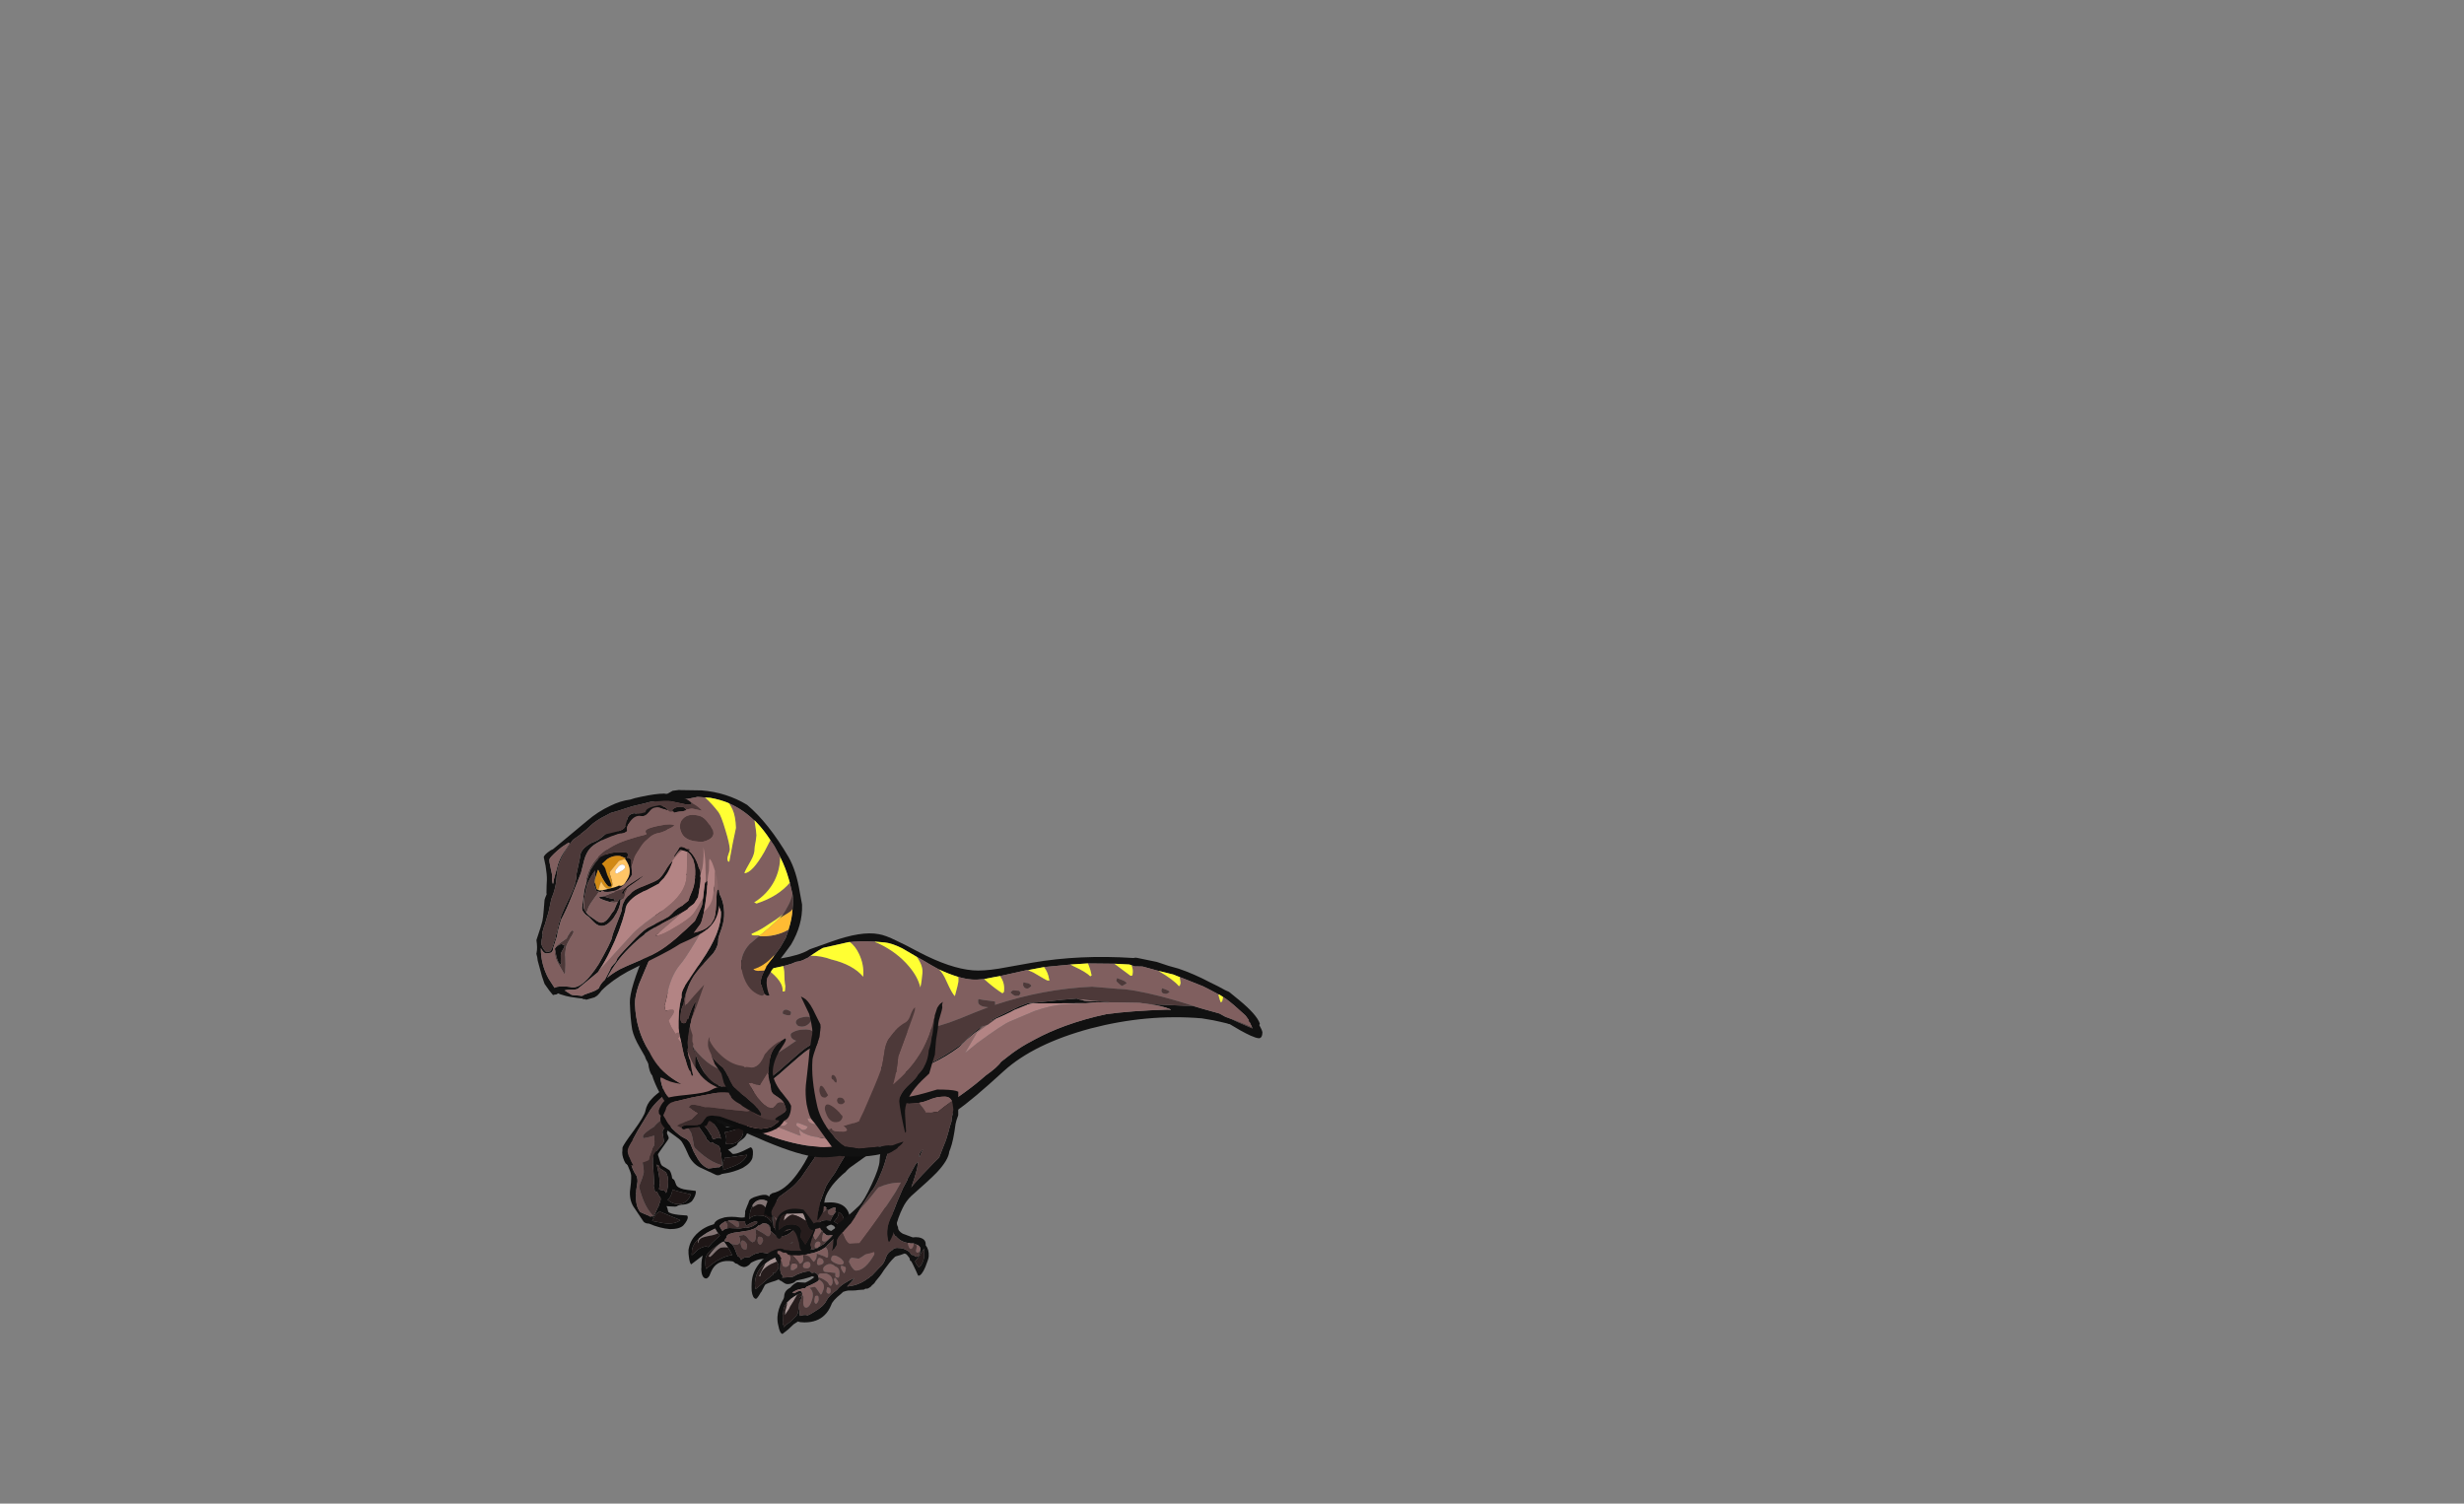 <?xml version="1.0" encoding="UTF-8" standalone="no"?>
<svg xmlns:ffdec="https://www.free-decompiler.com/flash" xmlns:xlink="http://www.w3.org/1999/xlink" ffdec:objectType="frame" height="502.35px" width="823.2px" xmlns="http://www.w3.org/2000/svg">
  <rect width="100%" height="100%" fill="#808080" stroke="none"/>
  <g transform="matrix(1.0, 0.0, 0.0, 1.0, 262.5, 432.1)">
    <use ffdec:characterId="142" ffdec:characterName="a_Foot02" height="75.6" transform="matrix(0.405, 0.061, -0.085, 0.408, -27.809, -36.945)" width="124.6" xlink:href="#sprite0"/>
    <use ffdec:characterId="140" ffdec:characterName="a_LegBottom02" height="127.05" transform="matrix(0.419, 0.076, -0.102, 0.423, 5.152, -77.903)" width="90.65" xlink:href="#sprite1"/>
    <use ffdec:characterId="138" ffdec:characterName="a_Hand" height="45.5" transform="matrix(0.284, 0.332, -0.332, 0.284, -47.817, -54.921)" width="76.3" xlink:href="#sprite2"/>
    <use ffdec:characterId="136" ffdec:characterName="a_ArmBottom" height="83.3" transform="matrix(0.431, 0.082, -0.082, 0.431, -48.712, -79.242)" width="63.0" xlink:href="#sprite3"/>
    <use ffdec:characterId="134" ffdec:characterName="a_Body" height="164.15" transform="matrix(0.44, 0.037, -0.038, 0.462, -42.056, -126.314)" width="461.65" xlink:href="#sprite4"/>
    <use ffdec:characterId="132" ffdec:characterName="a_NeckCurved" height="228.9" transform="matrix(0.44, 0.035, 0.015, 0.432, -63.537, -170.849)" width="154.0" xlink:href="#sprite5"/>
    <use ffdec:characterId="130" ffdec:characterName="a_Noggin" height="167.3" transform="matrix(0.431, 0.092, -0.092, 0.431, -74.721, -174.391)" width="137.9" xlink:href="#sprite6"/>
    <use ffdec:characterId="138" ffdec:characterName="a_Hand" height="45.5" transform="matrix(0.416, 0.139, -0.139, 0.416, -39.481, -66.013)" width="76.3" xlink:href="#sprite2"/>
    <use ffdec:characterId="136" ffdec:characterName="a_ArmBottom" height="83.3" transform="matrix(0.228, 0.374, -0.374, 0.228, -12.7, -81.503)" width="63.0" xlink:href="#sprite3"/>
    <use ffdec:characterId="128" ffdec:characterName="a_ArmTop" height="73.15" transform="matrix(0.441, 0.014, -0.014, 0.441, -25.733, -90.718)" width="64.4" xlink:href="#sprite7"/>
    <use ffdec:characterId="126" ffdec:characterName="a_Foot01" height="96.25" transform="matrix(0.441, 0.0, -0.025, 0.441, -9.934, -28.882)" width="133.0" xlink:href="#sprite8"/>
    <use ffdec:characterId="124" ffdec:characterName="a_LegBottom01" height="130.9" transform="matrix(0.441, 0.0, -0.018, 0.423, 17.711, -68.089)" width="91.35" xlink:href="#sprite9"/>
    <use ffdec:characterId="122" ffdec:characterName="a_LegTop01" height="125.3" transform="matrix(0.441, 0.0, -0.036, 0.451, 5.317, -102.162)" width="107.8" xlink:href="#sprite10"/>
  </g>
  <defs>
    <g id="sprite0" transform="matrix(1.0, 0.0, 0.0, 1.0, 56.0, 91.0)">
      <use ffdec:characterId="141" height="10.8" transform="matrix(7.0, 0.0, 0.0, 7.0, -56.0, -91.0)" width="17.8" xlink:href="#shape0"/>
    </g>
    <g id="shape0" transform="matrix(1.0, 0.0, 0.0, 1.0, 8.0, 13.0)">
      <path d="M7.05 -12.05 L6.75 -12.05 6.75 -12.3 Q6.45 -12.5 6.2 -12.25 6.05 -12.1 6.05 -12.0 5.7 -11.9 5.5 -11.9 L4.15 -11.8 Q3.95 -11.75 3.7 -11.6 L3.7 -11.45 Q3.7 -11.3 3.4 -11.15 L3.35 -11.1 Q3.25 -11.05 3.15 -11.05 L3.0 -11.0 Q2.85 -11.0 2.45 -11.25 2.2 -11.4 1.95 -11.45 L1.75 -11.45 1.45 -11.4 Q1.3 -11.35 1.25 -11.25 L1.2 -11.25 1.15 -11.2 Q0.95 -11.05 0.9 -10.6 L0.9 -10.55 0.9 -10.5 Q0.9 -10.05 1.15 -9.3 L1.2 -9.15 Q1.4 -9.15 1.45 -8.9 1.6 -8.65 1.9 -8.65 2.2 -8.7 3.05 -9.15 3.45 -9.4 3.75 -9.5 L4.15 -9.65 4.05 -9.5 4.0 -9.4 4.05 -9.45 Q4.15 -9.4 4.2 -9.35 L4.05 -9.25 4.0 -9.15 3.85 -9.2 Q3.55 -9.2 3.4 -9.05 L3.25 -8.85 3.1 -8.7 Q2.7 -8.3 2.05 -8.25 L1.8 -8.2 1.5 -8.35 0.95 -8.7 0.9 -8.7 0.85 -8.9 0.85 -9.05 Q0.7 -9.3 0.45 -9.4 L0.3 -9.45 -0.05 -9.45 Q-0.2 -9.4 -0.35 -9.25 L-0.45 -9.1 -0.55 -9.15 -0.75 -8.9 -0.9 -8.75 -1.05 -8.65 -1.15 -8.6 Q-1.4 -8.45 -1.65 -8.35 L-2.3 -8.15 -2.75 -8.0 -3.0 -7.95 -3.05 -7.9 -3.15 -7.9 -3.6 -7.7 Q-3.85 -7.6 -3.95 -7.4 L-3.95 -7.3 Q-3.95 -7.1 -4.1 -6.9 L-4.1 -6.85 -4.05 -6.75 -3.6 -6.75 Q-3.4 -6.65 -3.2 -6.55 -3.0 -6.4 -2.8 -6.15 L-2.25 -5.3 Q-2.1 -5.25 -1.95 -5.15 -1.8 -5.0 -1.75 -4.9 L-1.6 -5.1 Q-1.4 -5.3 -1.1 -5.3 L-1.05 -5.35 -0.95 -5.3 Q-0.55 -5.7 -0.2 -5.9 L0.1 -6.0 0.15 -6.05 0.55 -6.1 1.05 -6.1 1.55 -6.05 2.35 -5.9 3.6 -5.85 3.75 -5.85 Q4.45 -6.35 4.85 -6.75 L5.05 -6.95 5.15 -7.1 5.35 -7.6 5.4 -7.65 Q5.7 -8.4 5.7 -8.65 5.7 -8.8 5.8 -9.05 5.9 -9.35 5.9 -9.5 5.9 -9.95 6.2 -10.35 L6.3 -10.5 Q6.5 -10.7 6.75 -10.8 7.05 -10.9 7.4 -10.9 L7.55 -10.9 Q7.55 -11.15 7.65 -11.35 L7.75 -11.65 7.95 -12.05 7.75 -12.1 7.85 -12.25 Q7.85 -12.6 7.45 -12.35 7.15 -12.15 7.05 -12.05 M8.25 -12.0 Q8.3 -11.85 8.3 -11.65 8.3 -11.5 8.1 -11.1 L7.95 -10.85 Q8.25 -10.75 8.55 -10.55 8.7 -10.45 9.1 -10.0 L9.15 -10.0 Q9.2 -10.0 9.2 -10.2 9.2 -11.7 8.25 -12.0 M7.7 -10.45 Q7.4 -10.35 7.1 -10.0 L6.85 -9.7 6.65 -9.45 Q6.2 -8.8 6.0 -7.8 L5.9 -7.3 Q5.75 -6.85 5.55 -6.5 5.2 -5.85 4.6 -5.35 L3.9 -5.3 1.5 -5.5 0.75 -5.4 Q0.25 -5.3 -0.2 -5.0 L-0.35 -4.9 -0.55 -4.75 -0.7 -4.5 Q-1.0 -4.15 -1.3 -4.15 -1.7 -4.15 -2.1 -4.4 L-2.2 -4.4 Q-2.35 -4.4 -2.45 -4.5 -2.6 -4.6 -2.7 -4.6 -4.35 -4.6 -4.8 -3.4 -4.9 -3.1 -5.0 -2.55 -5.15 -2.2 -5.35 -2.2 -5.85 -2.2 -6.1 -3.25 L-6.1 -3.35 Q-6.25 -3.95 -6.25 -4.55 L-6.25 -4.75 -6.7 -4.25 -7.35 -3.55 Q-7.55 -3.65 -7.8 -4.4 L-7.9 -4.7 -8.0 -5.15 -8.0 -5.35 Q-8.0 -6.3 -7.45 -7.1 L-7.4 -7.15 Q-6.8 -8.0 -5.7 -8.5 -5.65 -8.9 -5.15 -9.2 L-4.65 -9.45 Q-3.9 -9.7 -2.9 -9.7 -2.65 -9.7 -2.35 -9.8 L-2.4 -10.3 -2.45 -10.5 -2.35 -11.1 Q-2.25 -11.55 -2.25 -11.65 -2.25 -12.05 -1.45 -12.4 -0.75 -12.75 -0.35 -12.7 L0.7 -12.3 0.85 -12.25 0.95 -12.2 1.4 -12.05 1.55 -12.1 2.5 -11.75 2.55 -11.75 3.2 -11.8 4.65 -12.35 Q6.75 -13.0 7.6 -13.0 9.0 -13.0 9.55 -11.85 9.8 -11.25 9.8 -10.4 9.8 -10.25 9.75 -10.0 9.75 -9.15 9.15 -9.15 L8.55 -9.85 8.05 -10.35 7.7 -10.45 M-1.75 -11.3 L-1.75 -11.25 Q-1.8 -11.0 -1.85 -10.7 L-1.85 -10.3 -1.8 -10.05 -1.8 -9.7 -1.75 -9.7 Q-1.65 -9.95 -1.35 -10.1 -1.1 -10.25 -0.85 -10.25 L-0.35 -10.3 -0.25 -10.3 0.25 -10.15 Q0.45 -10.05 0.6 -9.9 L0.85 -9.65 0.85 -9.7 Q0.85 -10.4 0.55 -10.8 L0.7 -11.05 0.7 -11.1 0.75 -11.2 0.9 -11.4 0.85 -11.4 0.7 -11.2 0.65 -11.6 0.6 -11.85 Q0.55 -12.0 0.45 -12.05 0.25 -12.1 0.0 -11.95 -0.35 -12.1 -0.6 -12.1 -1.45 -12.1 -1.75 -11.3 M3.75 -7.85 Q3.65 -7.6 3.45 -7.6 L3.75 -7.85 M-3.0 -9.25 L-3.55 -9.25 -4.15 -9.15 -4.15 -9.1 Q-4.35 -9.05 -4.5 -9.0 L-4.65 -8.85 Q-5.0 -8.55 -5.0 -8.4 -5.0 -8.3 -4.7 -8.0 L-4.6 -7.9 -4.55 -7.9 -4.5 -7.95 -4.45 -8.05 -4.2 -8.2 -4.1 -8.25 Q-3.85 -8.35 -3.55 -8.35 L-2.7 -8.45 -2.65 -8.45 -2.15 -8.6 -1.95 -8.7 -1.85 -8.65 Q-1.6 -8.7 -1.4 -8.85 L-1.35 -8.85 -1.1 -9.05 Q-0.8 -9.3 -0.8 -9.4 -0.8 -9.55 -0.9 -9.55 L-0.95 -9.55 Q-1.35 -9.45 -1.95 -8.9 L-1.95 -8.85 Q-2.1 -8.95 -2.2 -9.25 L-2.2 -9.35 -2.3 -9.35 -3.0 -9.25 M-5.0 -7.55 L-5.15 -7.65 -5.45 -8.0 -5.5 -8.0 -6.3 -7.4 -6.35 -7.35 Q-6.75 -7.0 -7.05 -6.65 -7.6 -5.95 -7.6 -5.3 L-7.6 -5.2 -7.55 -4.9 -7.55 -4.85 -7.5 -4.6 -7.2 -4.95 -7.0 -5.25 -6.8 -5.45 Q-6.45 -5.75 -6.05 -5.85 L-5.8 -5.8 Q-5.5 -6.35 -5.1 -6.85 L-4.75 -7.3 -5.0 -7.55 M-4.45 -6.5 L-4.9 -6.05 Q-5.85 -5.2 -5.85 -4.5 L-5.8 -4.2 Q-5.7 -3.5 -5.5 -3.3 L-5.4 -3.45 Q-4.95 -4.0 -4.5 -4.4 L-4.35 -4.5 Q-3.75 -5.0 -3.2 -5.2 L-2.9 -5.3 Q-3.1 -5.65 -3.55 -6.1 L-4.15 -6.7 -4.25 -6.65 -4.45 -6.5" fill="#0d0d0d" fill-rule="evenodd" stroke="none"/>
      <path d="M7.75 -11.65 Q7.6 -11.5 7.55 -11.5 L7.3 -11.55 Q7.25 -11.55 7.15 -11.6 L7.15 -11.65 7.05 -11.75 Q7.0 -11.85 7.0 -11.95 L7.05 -12.05 Q7.15 -12.15 7.45 -12.35 7.85 -12.6 7.85 -12.25 L7.75 -12.1 7.95 -12.05 7.75 -11.65 M6.75 -12.05 L6.7 -11.95 Q6.55 -11.7 6.3 -11.65 6.1 -11.7 6.05 -11.8 L6.05 -12.0 Q6.05 -12.1 6.2 -12.25 6.45 -12.5 6.75 -12.3 L6.75 -12.05 M3.4 -11.15 L3.45 -10.9 Q3.45 -10.8 3.05 -10.25 2.25 -10.8 2.1 -11.0 2.0 -11.15 1.95 -11.45 L1.95 -11.35 Q1.95 -11.05 1.8 -10.8 1.55 -10.4 1.45 -9.9 1.15 -10.15 0.9 -10.55 L0.9 -10.6 Q0.95 -11.05 1.15 -11.2 L1.2 -11.25 1.25 -11.25 Q1.3 -11.35 1.45 -11.4 L1.75 -11.45 1.95 -11.45 Q2.2 -11.4 2.45 -11.25 2.85 -11.0 3.0 -11.0 L3.15 -11.05 Q3.25 -11.05 3.35 -11.1 L3.4 -11.15 M0.95 -8.7 L1.0 -8.5 0.95 -8.25 0.9 -8.1 0.7 -8.05 0.05 -8.35 -0.65 -8.6 -0.8 -8.65 -0.9 -8.7 Q-0.75 -8.5 -0.7 -8.15 L-0.65 -8.1 Q-0.6 -7.85 -0.6 -7.5 -0.6 -7.35 -0.65 -7.25 L-0.75 -7.2 -0.85 -7.1 Q-1.2 -7.2 -1.5 -7.5 -1.7 -7.7 -1.9 -7.75 L-2.0 -7.8 -2.6 -7.6 Q-2.3 -7.3 -2.3 -6.9 -2.3 -6.75 -2.45 -6.65 -2.55 -6.55 -2.65 -6.55 L-3.2 -6.55 Q-3.4 -6.65 -3.6 -6.75 L-4.05 -6.75 -4.1 -6.85 -4.1 -6.9 Q-3.95 -7.1 -3.95 -7.3 L-3.95 -7.4 Q-3.85 -7.6 -3.6 -7.7 L-3.15 -7.9 -3.05 -7.9 -3.0 -7.95 -2.75 -8.0 -2.3 -8.15 -1.65 -8.35 Q-1.4 -8.45 -1.15 -8.6 L-1.05 -8.65 -0.9 -8.75 -0.75 -8.9 -0.55 -9.15 -0.45 -9.1 -0.35 -9.25 Q-0.2 -9.4 -0.05 -9.45 L0.3 -9.45 0.45 -9.4 0.6 -9.25 0.85 -8.9 0.9 -8.7 0.95 -8.7 M2.15 -10.45 Q2.4 -10.35 2.5 -9.95 L2.45 -9.65 2.45 -9.6 2.25 -9.55 Q1.95 -9.55 1.9 -9.9 1.85 -10.05 1.85 -10.2 1.85 -10.6 2.15 -10.45 M0.3 -7.45 L0.3 -7.4 0.25 -7.3 Q0.25 -7.05 0.05 -6.95 L-0.15 -7.05 Q-0.35 -7.25 -0.35 -7.6 L-0.35 -7.75 Q-0.3 -7.9 -0.05 -7.85 L0.0 -7.85 Q0.25 -7.75 0.3 -7.45 M-4.15 -9.1 L-4.15 -9.15 -3.55 -9.25 -3.0 -9.25 Q-2.85 -9.0 -2.8 -8.7 -2.85 -8.6 -2.95 -8.55 L-3.0 -8.55 Q-3.6 -8.9 -4.15 -9.1 M-4.1 -8.25 L-4.2 -8.2 -4.45 -8.05 -4.5 -7.95 -4.6 -7.9 -4.7 -8.0 Q-5.0 -8.3 -5.0 -8.4 -5.0 -8.55 -4.65 -8.85 L-4.5 -9.0 -4.35 -8.9 -4.3 -8.85 Q-4.1 -8.7 -4.1 -8.4 L-4.1 -8.25 M-1.4 -6.2 Q-1.45 -6.15 -1.6 -6.15 -1.85 -6.15 -2.05 -6.45 -2.2 -6.7 -2.2 -6.85 -2.2 -7.3 -1.75 -7.05 -1.35 -6.8 -1.4 -6.45 L-1.4 -6.2" fill="#664c4c" fill-rule="evenodd" stroke="none"/>
      <path d="M7.05 -12.05 L7.0 -11.95 Q7.0 -11.85 7.05 -11.75 L7.15 -11.65 7.15 -11.6 Q7.25 -11.55 7.3 -11.55 L7.55 -11.5 Q7.6 -11.5 7.75 -11.65 L7.65 -11.35 Q7.55 -11.15 7.55 -10.9 L7.4 -10.9 Q7.05 -10.9 6.75 -10.8 6.5 -10.7 6.3 -10.5 L6.2 -10.35 Q5.9 -9.95 5.9 -9.5 5.9 -9.35 5.8 -9.05 5.7 -8.8 5.7 -8.65 5.7 -8.4 5.4 -7.65 L5.35 -7.6 5.15 -7.1 5.05 -6.95 4.85 -6.75 Q4.45 -6.35 3.75 -5.85 L3.6 -5.85 2.35 -5.9 1.55 -6.05 1.05 -6.1 0.55 -6.1 0.15 -6.05 0.1 -6.0 -0.2 -5.9 Q-0.55 -5.7 -0.95 -5.3 L-1.05 -5.35 -1.1 -5.3 Q-1.4 -5.3 -1.6 -5.1 L-1.75 -4.9 Q-1.8 -5.0 -1.95 -5.15 -2.1 -5.25 -2.25 -5.3 L-2.8 -6.15 Q-3.0 -6.4 -3.2 -6.55 L-2.65 -6.55 Q-2.55 -6.55 -2.45 -6.65 -2.3 -6.75 -2.3 -6.9 -2.3 -7.3 -2.6 -7.6 L-2.0 -7.8 -1.9 -7.75 Q-1.7 -7.7 -1.5 -7.5 -1.2 -7.2 -0.85 -7.1 L-0.75 -7.2 -0.65 -7.25 Q-0.6 -7.35 -0.6 -7.5 -0.6 -7.85 -0.65 -8.1 L-0.7 -8.15 Q-0.75 -8.5 -0.9 -8.7 L-0.8 -8.65 -0.65 -8.6 0.05 -8.35 0.7 -8.05 0.9 -8.1 0.95 -8.25 1.0 -8.5 0.95 -8.7 1.5 -8.35 1.8 -8.2 2.05 -8.25 Q2.7 -8.3 3.1 -8.7 L3.25 -8.85 3.4 -9.05 Q3.55 -9.2 3.85 -9.2 L4.0 -9.15 4.05 -9.25 4.2 -9.35 Q4.15 -9.4 4.05 -9.45 L4.0 -9.4 4.05 -9.5 4.15 -9.65 3.75 -9.5 Q3.45 -9.4 3.05 -9.15 2.2 -8.7 1.9 -8.65 1.6 -8.65 1.45 -8.9 1.4 -9.15 1.2 -9.15 L1.15 -9.3 Q0.9 -10.05 0.9 -10.5 L0.9 -10.55 Q1.15 -10.15 1.45 -9.9 1.55 -10.4 1.8 -10.8 1.95 -11.05 1.95 -11.35 L1.95 -11.45 Q2.0 -11.15 2.1 -11.0 2.25 -10.8 3.05 -10.25 3.45 -10.8 3.45 -10.9 L3.4 -11.15 Q3.7 -11.3 3.7 -11.45 L3.7 -11.6 Q3.95 -11.75 4.15 -11.8 L5.5 -11.9 Q5.7 -11.9 6.05 -12.0 L6.05 -11.8 Q6.1 -11.7 6.3 -11.65 6.55 -11.7 6.7 -11.95 L6.75 -12.05 7.05 -12.05 M2.15 -10.45 Q1.85 -10.6 1.85 -10.2 1.85 -10.05 1.9 -9.9 1.95 -9.55 2.25 -9.55 L2.45 -9.6 2.45 -9.65 2.5 -9.95 Q2.4 -10.35 2.15 -10.45 M0.85 -8.9 L0.6 -9.25 0.45 -9.4 Q0.7 -9.3 0.85 -9.05 L0.85 -8.9 M0.3 -7.45 Q0.25 -7.75 0.0 -7.85 L-0.05 -7.85 Q-0.3 -7.9 -0.35 -7.75 L-0.35 -7.6 Q-0.35 -7.25 -0.15 -7.05 L0.05 -6.95 Q0.25 -7.05 0.25 -7.3 L0.3 -7.4 0.3 -7.45 M3.75 -7.85 L3.45 -7.6 Q3.65 -7.6 3.75 -7.85 M-4.15 -9.1 Q-3.6 -8.9 -3.0 -8.55 L-2.95 -8.55 Q-2.85 -8.6 -2.8 -8.7 -2.85 -9.0 -3.0 -9.25 L-2.3 -9.35 -2.2 -9.35 -2.2 -9.25 Q-2.1 -8.95 -1.95 -8.85 L-1.95 -8.9 Q-1.35 -9.45 -0.95 -9.55 L-0.9 -9.55 Q-0.8 -9.55 -0.8 -9.4 -0.8 -9.3 -1.1 -9.05 L-1.35 -8.85 -1.4 -8.85 Q-1.6 -8.7 -1.85 -8.65 L-1.95 -8.7 -2.15 -8.6 -2.65 -8.45 -2.7 -8.45 -3.55 -8.35 Q-3.85 -8.35 -4.1 -8.25 L-4.1 -8.4 Q-4.1 -8.7 -4.3 -8.85 L-4.35 -8.9 -4.5 -9.0 Q-4.35 -9.05 -4.15 -9.1 M-4.5 -7.95 L-4.55 -7.9 -4.6 -7.9 -4.5 -7.95 M-1.4 -6.2 L-1.4 -6.45 Q-1.35 -6.8 -1.75 -7.05 -2.2 -7.3 -2.2 -6.85 -2.2 -6.7 -2.05 -6.45 -1.85 -6.15 -1.6 -6.15 -1.45 -6.15 -1.4 -6.2" fill="#3d2d2d" fill-rule="evenodd" stroke="none"/>
      <path d="M0.6 -11.85 L0.6 -11.7 Q0.6 -11.55 0.45 -11.35 0.25 -11.2 0.15 -11.2 -0.1 -11.2 -0.3 -11.35 -0.55 -11.55 -0.85 -11.55 -1.15 -11.55 -1.35 -11.35 L-1.65 -11.1 -1.7 -11.1 -1.75 -11.3 Q-1.45 -12.1 -0.6 -12.1 -0.35 -12.1 0.0 -11.95 0.25 -12.1 0.45 -12.05 0.55 -12.0 0.6 -11.85 M-7.05 -6.65 Q-6.75 -7.0 -6.35 -7.35 L-6.3 -7.4 -5.5 -8.0 -5.45 -8.0 -5.15 -7.65 -5.0 -7.55 -5.15 -7.45 Q-5.3 -7.35 -5.65 -7.2 L-5.95 -7.1 Q-6.5 -6.9 -6.75 -6.75 -7.1 -6.5 -7.05 -6.1 L-7.1 -6.1 -7.15 -6.35 -7.05 -6.65 M-3.55 -6.1 Q-4.1 -6.05 -4.35 -5.95 -4.6 -5.8 -4.9 -5.35 -5.2 -4.85 -5.4 -4.7 -5.55 -4.75 -5.55 -4.8 -5.15 -5.8 -4.45 -6.5 L-4.25 -6.65 -4.15 -6.7 -3.55 -6.1" fill="#837474" fill-rule="evenodd" stroke="none"/>
      <path d="M8.25 -12.0 Q9.2 -11.7 9.2 -10.2 9.2 -10.0 9.15 -10.0 L9.1 -10.0 Q8.7 -10.45 8.55 -10.55 8.25 -10.75 7.95 -10.85 L8.1 -11.1 Q8.3 -11.5 8.3 -11.65 8.3 -11.85 8.25 -12.0 M0.6 -11.85 L0.65 -11.6 0.7 -11.2 0.85 -11.4 0.9 -11.4 0.75 -11.2 0.7 -11.1 0.7 -11.05 0.55 -10.8 Q0.85 -10.4 0.85 -9.7 L0.85 -9.65 0.6 -9.9 Q0.45 -10.05 0.25 -10.15 L-0.25 -10.3 -0.35 -10.3 -0.85 -10.25 Q-1.1 -10.25 -1.35 -10.1 -1.65 -9.95 -1.75 -9.7 L-1.8 -9.7 -1.8 -10.05 -1.85 -10.3 -1.85 -10.7 Q-1.8 -11.0 -1.75 -11.25 L-1.75 -11.3 -1.7 -11.1 -1.65 -11.1 -1.35 -11.35 Q-1.15 -11.55 -0.85 -11.55 -0.55 -11.55 -0.3 -11.35 -0.1 -11.2 0.15 -11.2 0.25 -11.2 0.45 -11.35 0.6 -11.55 0.6 -11.7 L0.6 -11.85 M-7.05 -6.65 L-7.15 -6.35 -7.1 -6.1 -7.05 -6.1 Q-7.1 -6.5 -6.75 -6.75 -6.5 -6.9 -5.95 -7.1 L-5.65 -7.2 Q-5.3 -7.35 -5.15 -7.45 L-5.0 -7.55 -4.75 -7.3 -5.1 -6.85 Q-5.5 -6.35 -5.8 -5.8 L-6.05 -5.85 Q-6.45 -5.75 -6.8 -5.45 L-7.0 -5.25 -7.2 -4.95 -7.5 -4.6 -7.55 -4.85 -7.55 -4.9 -7.6 -5.2 -7.6 -5.3 Q-7.6 -5.95 -7.05 -6.65 M-3.55 -6.1 Q-3.1 -5.65 -2.9 -5.3 L-3.2 -5.2 Q-3.75 -5.0 -4.35 -4.5 L-4.5 -4.4 Q-4.95 -4.0 -5.4 -3.45 L-5.5 -3.3 Q-5.7 -3.5 -5.8 -4.2 L-5.85 -4.5 Q-5.85 -5.2 -4.9 -6.05 L-4.45 -6.5 Q-5.15 -5.8 -5.55 -4.8 -5.55 -4.75 -5.4 -4.7 -5.2 -4.85 -4.9 -5.35 -4.6 -5.8 -4.35 -5.95 -4.1 -6.05 -3.55 -6.1" fill="#1e1616" fill-rule="evenodd" stroke="none"/>
    </g>
    <g id="sprite1" transform="matrix(1.0, 0.0, 0.0, 1.0, 48.3, 124.95)">
      <use ffdec:characterId="139" height="18.15" transform="matrix(7.0, 0.0, 0.0, 7.0, -48.3, -124.95)" width="12.95" xlink:href="#shape1"/>
    </g>
    <g id="shape1" transform="matrix(1.0, 0.0, 0.0, 1.0, 6.9, 17.85)">
      <path d="M-0.95 -0.9 Q-1.1 -1.6 -1.05 -2.65 L-1.1 -2.85 -0.9 -4.45 Q-0.9 -4.85 -0.25 -6.3 0.05 -7.35 0.55 -8.8 L0.95 -10.05 1.0 -10.15 1.85 -12.2 1.85 -12.25 Q2.0 -12.5 2.05 -12.5 L2.1 -12.15 Q2.05 -11.25 1.35 -8.7 L1.55 -9.05 Q2.35 -10.15 3.65 -11.8 L4.25 -12.55 4.25 -12.6 4.75 -14.3 Q5.0 -15.05 5.35 -17.0 L5.5 -17.75 6.05 -17.85 Q6.0 -17.5 5.95 -17.2 5.7 -14.65 5.4 -13.5 L5.3 -13.1 Q5.2 -11.75 4.0 -10.2 3.25 -9.3 1.4 -7.35 1.1 -7.05 0.9 -6.65 0.25 -5.85 -0.2 -4.95 -0.65 -3.95 -0.65 -3.3 -0.65 -2.8 -0.5 -1.95 -0.65 -1.35 -0.85 -0.9 L-0.95 -0.9 M-0.7 -16.6 Q-0.9 -15.5 -1.15 -14.1 -1.45 -12.7 -1.75 -11.7 -2.1 -10.45 -2.45 -9.85 L-2.45 -9.7 Q-2.45 -8.8 -2.9 -7.45 L-3.8 -5.2 Q-4.1 -4.55 -4.5 -4.0 -4.9 -3.5 -5.6 -2.75 -5.8 -2.6 -6.0 -1.6 L-6.15 -1.0 -6.15 -0.9 -6.05 -0.55 -5.95 -0.35 -5.9 -0.35 Q-5.95 -0.3 -6.1 -0.3 -6.5 -0.3 -6.7 -0.5 -6.8 -0.4 -6.85 -0.35 -6.95 -0.7 -6.9 -1.5 L-6.8 -2.3 -6.8 -2.45 -6.75 -2.7 -6.55 -2.9 Q-5.25 -3.4 -4.35 -5.45 -3.75 -6.8 -3.5 -8.15 L-3.5 -8.3 -3.3 -9.0 Q-2.85 -10.35 -2.75 -11.5 -2.5 -12.35 -2.25 -12.8 -2.1 -12.65 -2.1 -12.4 -1.85 -13.3 -1.85 -13.9 -1.8 -15.0 -1.6 -16.45 L-0.7 -16.6 M2.2 -13.55 Q2.2 -13.6 2.3 -13.85 2.45 -14.15 2.6 -14.3 L2.45 -13.85 Q2.3 -13.45 2.3 -13.2 L2.2 -13.25 2.2 -13.3 Q2.2 -13.35 2.2 -13.55" fill="#0d0d0d" fill-rule="evenodd" stroke="none"/>
      <path d="M5.5 -17.75 L5.35 -17.0 Q5.0 -15.05 4.75 -14.3 L4.25 -12.6 4.25 -12.55 3.65 -11.8 Q2.35 -10.15 1.55 -9.05 L1.35 -8.7 Q2.05 -11.25 2.1 -12.15 L2.05 -12.5 Q2.0 -12.5 1.85 -12.25 L1.85 -12.2 1.0 -10.15 0.95 -10.05 0.55 -8.8 Q0.05 -7.35 -0.25 -6.3 -0.9 -4.85 -0.9 -4.45 L-1.1 -2.85 -1.05 -2.65 Q-1.1 -1.6 -0.95 -0.9 -2.0 0.85 -4.7 0.0 -5.55 -0.3 -6.05 -0.55 L-6.15 -0.9 -6.15 -1.0 -6.0 -1.6 Q-5.8 -2.6 -5.6 -2.75 -4.9 -3.5 -4.5 -4.0 -4.1 -4.55 -3.8 -5.2 L-2.9 -7.45 Q-2.45 -8.8 -2.45 -9.7 L-2.45 -9.85 Q-2.1 -10.45 -1.75 -11.7 -1.45 -12.7 -1.15 -14.1 -0.9 -15.5 -0.7 -16.6 L5.5 -17.75 M2.2 -13.55 Q2.2 -13.35 2.2 -13.3 L2.2 -13.25 2.3 -13.2 Q2.3 -13.45 2.45 -13.85 L2.6 -14.3 Q2.45 -14.15 2.3 -13.85 2.2 -13.6 2.2 -13.55" fill="#3d2d2d" fill-rule="evenodd" stroke="none"/>
    </g>
    <g id="sprite2" transform="matrix(1.0, 0.0, 0.0, 1.0, 37.1, 44.1)">
      <use ffdec:characterId="137" height="6.5" transform="matrix(7.0, 0.0, 0.0, 7.0, -37.1, -44.1)" width="10.9" xlink:href="#shape2"/>
    </g>
    <g id="shape2" transform="matrix(1.0, 0.0, 0.0, 1.0, 5.3, 6.3)">
      <path d="M3.55 -5.65 L2.45 -4.85 Q2.1 -4.6 1.85 -4.5 2.3 -3.95 2.35 -3.55 L2.35 -3.35 Q2.75 -3.4 3.0 -3.55 3.85 -4.0 3.8 -4.95 3.75 -5.35 3.55 -5.65 M-3.1 -6.0 Q-2.8 -6.0 -2.25 -5.8 -2.2 -5.8 -1.85 -5.65 L-1.15 -5.35 -0.95 -5.3 Q-0.8 -5.3 -0.45 -5.45 L0.05 -5.6 Q0.45 -5.55 0.9 -5.25 L1.15 -5.3 Q1.25 -5.3 1.5 -5.2 1.75 -5.1 1.85 -5.1 2.3 -5.1 2.95 -5.7 L3.6 -6.3 Q3.75 -6.3 4.0 -5.85 4.15 -5.5 4.2 -5.25 4.2 -4.75 3.9 -4.35 3.55 -3.9 3.55 -3.65 3.55 -3.55 3.1 -3.1 L2.8 -2.8 3.0 -2.75 3.4 -2.55 Q3.7 -2.55 4.4 -3.2 L5.05 -3.85 Q5.3 -3.85 5.45 -3.45 5.55 -3.2 5.6 -2.85 5.65 -2.25 4.95 -1.45 4.2 -0.7 3.0 -0.1 L2.85 0.05 Q2.65 0.2 2.45 0.2 L0.75 0.0 Q-0.2 -0.05 -1.0 -0.8 L-1.65 -1.5 Q-2.0 -1.85 -2.25 -2.05 -2.55 -2.25 -3.1 -2.4 -3.75 -2.6 -4.05 -2.7 -5.25 -3.1 -5.3 -3.95 L-5.2 -4.45 Q-5.1 -4.9 -5.0 -4.95 -4.95 -4.85 -4.95 -4.7 L-4.95 -4.35 Q-4.9 -3.8 -3.8 -3.15 L-3.75 -3.1 Q-2.65 -2.55 -2.05 -2.5 -1.7 -2.5 -1.3 -2.15 L-0.6 -1.35 -0.55 -1.35 -0.45 -1.2 -0.3 -1.1 Q0.55 -0.25 1.4 -0.2 1.45 -0.2 1.95 -0.45 2.4 -0.7 2.5 -0.7 L2.55 -0.75 Q2.55 -0.85 2.75 -1.0 L2.75 -0.95 Q2.65 -1.3 2.3 -2.0 L2.25 -2.15 Q2.05 -2.35 2.05 -2.5 1.8 -2.9 1.65 -2.9 L1.25 -2.95 0.9 -3.05 0.9 -3.0 Q0.85 -2.9 0.7 -2.9 L0.5 -3.05 Q0.35 -3.1 0.25 -3.15 0.15 -3.2 0.1 -3.35 L-0.95 -4.15 -1.7 -4.7 -2.2 -5.15 -2.5 -5.3 Q-3.05 -5.6 -3.2 -6.0 L-3.1 -6.0 M0.45 -3.8 Q0.55 -3.8 0.65 -3.65 L0.85 -3.4 Q1.0 -3.4 1.15 -3.55 1.35 -3.75 1.5 -3.75 L1.7 -3.7 Q1.55 -4.0 1.2 -4.4 0.5 -5.1 -0.05 -5.15 L-0.45 -5.05 Q-0.7 -4.95 -0.85 -4.95 L-1.1 -5.05 -1.15 -5.0 Q-1.3 -4.95 -1.35 -4.95 L-0.6 -4.55 Q0.05 -4.2 0.45 -3.8 M2.75 -1.9 L2.75 -1.65 Q2.65 -1.25 2.9 -0.95 L2.8 -0.9 2.9 -0.85 3.0 -0.65 3.0 -0.55 3.7 -1.1 Q4.9 -2.0 4.95 -2.95 4.8 -2.9 3.85 -2.4 L2.85 -1.9 2.75 -1.9" fill="#0d0d0d" fill-rule="evenodd" stroke="none"/>
      <path d="M-4.95 -4.7 L-4.9 -4.8 -4.85 -4.95 -4.8 -5.0 -4.8 -5.05 -4.3 -5.65 -4.1 -5.9 -3.85 -6.0 -3.55 -6.1 Q-3.8 -5.0 -3.8 -4.7 -3.5 -4.4 -2.85 -4.1 -1.9 -3.6 -1.6 -3.3 -1.25 -2.85 -0.85 -2.05 L-0.75 -1.9 Q1.05 -1.0 2.35 -1.0 L2.75 -1.0 2.75 -0.95 2.75 -1.0 Q2.55 -0.85 2.55 -0.75 L2.5 -0.7 Q2.4 -0.7 1.95 -0.45 1.45 -0.2 1.4 -0.2 0.55 -0.25 -0.3 -1.1 L-0.45 -1.2 -0.55 -1.35 -0.6 -1.35 -1.3 -2.15 Q-1.7 -2.5 -2.05 -2.5 -2.65 -2.55 -3.75 -3.1 L-3.8 -3.15 Q-4.9 -3.8 -4.95 -4.35 L-4.95 -4.7" fill="#664c4c" fill-rule="evenodd" stroke="none"/>
      <path d="M-3.55 -6.1 L-3.5 -6.1 Q-3.3 -6.1 -3.1 -6.0 L-3.2 -6.0 Q-3.05 -5.6 -2.5 -5.3 L-2.2 -5.15 -1.7 -4.7 -0.95 -4.15 0.1 -3.35 Q0.15 -3.2 0.25 -3.15 0.35 -3.1 0.5 -3.05 L0.7 -2.9 Q0.85 -2.9 0.9 -3.0 L0.9 -3.05 1.25 -2.95 1.65 -2.9 Q1.8 -2.9 2.05 -2.5 2.05 -2.35 2.25 -2.15 L2.3 -2.0 Q2.65 -1.3 2.75 -0.95 L2.75 -1.0 2.35 -1.0 Q1.05 -1.0 -0.75 -1.9 L-0.85 -2.05 Q-1.25 -2.85 -1.6 -3.3 -1.9 -3.6 -2.85 -4.1 -3.5 -4.4 -3.8 -4.7 -3.8 -5.0 -3.55 -6.1 M0.45 -3.8 Q0.05 -4.2 -0.6 -4.55 L-1.35 -4.95 Q-1.3 -4.95 -1.15 -5.0 L-1.1 -5.05 -0.85 -4.95 Q-0.7 -4.95 -0.45 -5.05 L-0.05 -5.15 Q0.5 -5.1 1.2 -4.4 1.55 -4.0 1.7 -3.7 L1.5 -3.75 Q1.35 -3.75 1.15 -3.55 1.0 -3.4 0.85 -3.4 L0.65 -3.65 Q0.55 -3.8 0.45 -3.8" fill="#3d2d2d" fill-rule="evenodd" stroke="none"/>
      <path d="M3.55 -5.65 Q3.75 -5.35 3.8 -4.95 3.85 -4.0 3.0 -3.55 2.75 -3.4 2.35 -3.35 L2.35 -3.55 Q2.3 -3.95 1.85 -4.5 2.1 -4.6 2.45 -4.85 L3.55 -5.65 M2.75 -1.9 L2.85 -1.9 3.85 -2.4 Q4.8 -2.9 4.95 -2.95 4.9 -2.0 3.7 -1.1 L3.0 -0.55 3.0 -0.65 2.9 -0.85 2.8 -0.9 2.9 -0.95 Q2.65 -1.25 2.75 -1.65 L2.75 -1.9" fill="#1e1616" fill-rule="evenodd" stroke="none"/>
    </g>
    <g id="sprite3" transform="matrix(1.0, 0.0, 0.0, 1.0, 31.85, 80.85)">
      <use ffdec:characterId="135" height="11.9" transform="matrix(7.0, 0.0, 0.0, 7.0, -31.85, -80.85)" width="9.0" xlink:href="#shape3"/>
    </g>
    <g id="shape3" transform="matrix(1.0, 0.0, 0.0, 1.0, 4.55, 11.55)">
      <path d="M3.35 -11.1 Q3.4 -11.3 3.5 -11.3 L3.6 -11.25 3.55 -11.35 Q3.55 -11.5 3.6 -11.55 L3.65 -11.5 Q3.95 -11.4 4.2 -10.8 4.45 -10.25 4.45 -9.85 4.45 -8.55 3.75 -7.55 3.25 -6.85 2.2 -6.15 1.05 -5.45 0.6 -5.1 -0.1 -4.55 -0.1 -3.9 -0.1 -3.85 0.05 -3.65 0.2 -3.45 0.2 -3.35 0.2 -3.25 -0.25 -2.3 -0.7 -1.35 -0.7 -1.2 -0.7 -1.05 -0.75 -1.05 L-0.9 -0.95 -1.0 -0.95 -1.05 -1.0 Q-1.1 -1.0 -1.1 -1.2 L-1.0 -1.5 -0.7 -2.0 Q-0.25 -2.7 -0.25 -2.95 L-0.6 -3.9 Q-0.6 -4.15 -0.4 -4.5 L0.1 -5.15 1.7 -6.45 Q2.8 -7.3 3.3 -7.9 L3.6 -8.3 3.8 -8.75 3.9 -9.0 4.0 -9.35 4.0 -9.6 3.95 -10.1 3.9 -10.35 3.85 -10.4 Q3.7 -10.85 3.45 -11.05 L3.4 -11.1 3.35 -11.1 M-3.2 0.05 L-3.05 0.25 -3.6 0.35 -3.9 0.2 -4.1 -0.05 Q-4.5 -0.65 -4.5 -1.1 L-4.55 -1.4 Q-4.55 -1.7 -3.7 -3.45 -2.85 -5.25 -2.85 -5.8 -2.85 -6.6 -2.4 -7.25 -2.15 -7.7 -1.2 -8.7 -0.85 -9.1 -0.55 -9.95 -0.25 -10.9 -0.1 -11.1 0.0 -11.05 0.05 -10.9 L0.1 -10.75 0.1 -10.65 Q0.05 -10.3 0.0 -9.95 -0.2 -9.35 -0.6 -8.7 L-1.6 -7.3 Q-2.1 -6.6 -2.35 -6.0 L-3.25 -3.6 -3.8 -1.9 Q-3.95 -1.5 -3.95 -1.35 -3.95 -0.85 -3.5 -0.4 L-3.45 -0.3 -3.2 0.05" fill="#0d0d0d" fill-rule="evenodd" stroke="none"/>
      <path d="M-1.45 -0.65 L-1.65 -0.5 Q-2.55 0.1 -3.05 0.05 L-3.2 0.05 -3.45 -0.3 -3.5 -0.4 Q-3.95 -0.85 -3.95 -1.35 -3.95 -1.5 -3.8 -1.9 L-3.25 -3.6 -2.35 -6.0 Q-2.1 -6.6 -1.6 -7.3 L-0.6 -8.7 -0.3 -8.8 Q0.95 -9.3 1.5 -9.35 L1.35 -8.7 Q1.25 -8.05 1.15 -7.95 0.65 -7.25 -1.0 -5.15 -1.4 -4.7 -1.6 -4.3 -2.6 -3.4 -2.6 -3.05 L-2.55 -2.9 -2.5 -2.85 Q-1.95 -3.05 -1.4 -3.35 -1.2 -2.55 -1.2 -2.35 L-1.45 -0.95 -1.45 -0.65" fill="#664c4c" fill-rule="evenodd" stroke="none"/>
      <path d="M-1.0 -0.95 L-1.45 -0.65 -1.45 -0.95 -1.2 -2.35 Q-1.2 -2.55 -1.4 -3.35 -1.95 -3.05 -2.5 -2.85 L-2.55 -2.9 -2.6 -3.05 Q-2.6 -3.4 -1.6 -4.3 -1.4 -4.7 -1.0 -5.15 0.65 -7.25 1.15 -7.95 1.25 -8.05 1.35 -8.7 L1.5 -9.35 Q0.95 -9.3 -0.3 -8.8 L-0.6 -8.7 Q-0.2 -9.35 0.0 -9.95 0.05 -10.3 0.1 -10.65 L0.1 -10.75 0.05 -10.9 Q0.25 -11.05 0.5 -11.05 L1.45 -10.55 2.25 -10.85 Q2.95 -11.1 3.35 -11.1 L3.4 -11.1 3.45 -11.05 Q3.7 -10.85 3.85 -10.4 L3.9 -10.35 3.95 -10.1 4.0 -9.6 4.0 -9.35 3.9 -9.0 3.8 -8.75 3.6 -8.3 3.3 -7.9 Q2.8 -7.3 1.7 -6.45 L0.1 -5.15 -0.4 -4.5 Q-0.6 -4.15 -0.6 -3.9 L-0.25 -2.95 Q-0.25 -2.7 -0.7 -2.0 L-1.0 -1.5 -1.1 -1.2 Q-1.1 -1.0 -1.05 -1.0 L-1.0 -0.95" fill="#3d2d2d" fill-rule="evenodd" stroke="none"/>
    </g>
    <g id="sprite4" transform="matrix(1.0, 0.0, 0.0, 1.0, 224.35, 161.35)">
      <use ffdec:characterId="133" height="23.45" transform="matrix(7.0, 0.0, 0.0, 7.0, -224.35, -161.35)" width="65.95" xlink:href="#shape4"/>
    </g>
    <g id="shape4" transform="matrix(1.0, 0.0, 0.0, 1.0, 32.05, 23.05)">
      <path d="M22.15 -21.65 L21.85 -21.7 20.45 -21.95 20.25 -21.95 19.55 -21.9 19.2 -22.0 18.95 -22.05 17.35 -22.0 14.5 -21.8 14.45 -21.8 12.7 -21.55 9.8 -21.05 8.1 -20.6 8.0 -20.6 5.15 -19.75 4.55 -19.6 3.45 -19.3 Q2.65 -19.15 2.1 -19.15 1.45 -19.15 0.65 -19.3 -0.35 -19.5 -1.5 -19.9 -2.35 -20.25 -3.3 -20.7 L-4.0 -21.0 -5.65 -21.75 Q-6.85 -22.2 -7.6 -22.2 L-8.65 -22.2 Q-10.3 -22.15 -11.55 -21.9 L-14.05 -21.15 -14.2 -21.1 -14.65 -20.8 -15.45 -20.2 -15.7 -20.0 -15.75 -19.95 -15.95 -19.85 Q-16.4 -19.55 -16.95 -19.45 -17.4 -19.2 -18.0 -19.0 L-18.3 -18.9 Q-19.1 -18.65 -20.0 -18.45 -21.6 -18.2 -23.6 -18.15 L-25.5 -17.95 -27.35 -17.7 -27.4 -17.65 Q-27.95 -17.15 -28.4 -16.65 -28.15 -16.6 -28.35 -15.9 L-28.3 -14.2 -28.2 -13.25 -28.05 -12.35 Q-27.7 -10.9 -27.25 -9.75 -26.7 -8.35 -26.0 -7.45 -24.75 -5.85 -22.8 -5.85 -21.05 -5.85 -19.55 -6.75 -18.5 -7.4 -17.2 -8.75 -15.6 -10.35 -15.15 -10.7 L-14.6 -11.1 Q-13.75 -11.6 -12.85 -11.6 L-12.6 -11.5 -9.8 -10.4 -8.5 -9.95 -8.45 -9.9 Q-6.15 -9.15 -5.0 -9.15 -3.0 -9.15 -0.25 -11.05 0.55 -11.6 1.55 -12.4 L1.7 -12.5 1.7 -12.55 Q2.55 -13.55 3.45 -14.3 L3.5 -14.3 3.55 -14.4 3.7 -14.5 3.75 -14.55 3.65 -14.4 3.35 -14.05 Q3.1 -13.85 2.75 -13.55 2.1 -12.95 1.6 -12.35 L1.3 -12.05 Q0.05 -11.0 -1.5 -10.15 L-2.95 -9.4 -3.1 -9.35 Q-4.1 -8.95 -4.7 -8.95 -6.95 -8.95 -9.9 -10.1 L-10.6 -10.45 -11.7 -10.9 -11.75 -10.95 Q-12.6 -11.3 -12.85 -11.3 -13.9 -11.3 -15.05 -10.4 -15.55 -10.0 -17.1 -8.45 -18.4 -7.1 -19.35 -6.5 -19.9 -6.15 -20.45 -5.95 L-20.55 -5.9 -21.9 -5.6 -22.3 -5.6 -23.5 -5.7 -23.7 -5.75 Q-26.7 -6.3 -27.7 -9.45 -28.1 -10.7 -28.35 -12.9 -28.65 -15.6 -28.75 -16.1 L-28.75 -16.15 -29.35 -15.4 -29.75 -14.7 Q-30.45 -13.25 -30.75 -11.9 -31.0 -10.65 -31.0 -9.2 -31.0 -9.05 -30.8 -7.9 L-30.6 -6.8 -30.6 -6.75 -30.5 -6.15 Q-30.25 -5.2 -29.7 -4.65 -28.3 -3.15 -23.6 -3.15 L-22.75 -2.85 -22.55 -2.75 Q-21.25 -2.25 -20.1 -1.9 -17.0 -0.9 -14.25 -0.7 L-12.8 -0.65 Q-10.9 -0.65 -7.3 -2.15 L-7.0 -2.25 Q-5.9 -2.75 -5.1 -3.1 L-4.75 -3.4 Q-4.2 -3.7 -3.75 -3.9 L-3.65 -3.95 -3.85 -3.75 -3.6 -3.95 -3.5 -4.0 Q-3.2 -4.15 -2.7 -4.4 L-2.5 -4.5 Q-0.55 -5.1 2.4 -7.55 3.5 -8.45 4.45 -9.4 5.7 -10.4 6.0 -10.95 L6.8 -11.65 Q7.65 -12.4 8.65 -13.05 9.05 -13.3 9.45 -13.55 10.9 -14.45 12.6 -15.2 14.65 -16.1 16.9 -16.75 19.45 -17.3 23.45 -17.75 L23.85 -17.75 23.8 -17.8 Q22.85 -18.1 21.4 -18.15 L25.4 -18.3 25.95 -18.35 26.45 -18.3 26.95 -18.2 26.9 -18.2 29.1 -17.8 29.8 -17.5 29.85 -17.5 Q30.3 -17.4 31.25 -17.05 L32.8 -16.55 32.75 -16.65 32.45 -17.15 32.25 -17.3 32.35 -17.35 31.95 -17.8 31.75 -17.95 Q30.55 -18.85 29.7 -19.35 L29.3 -19.55 28.9 -19.75 28.85 -19.75 27.75 -20.2 27.1 -20.45 25.55 -20.9 24.5 -21.2 24.3 -21.25 23.8 -21.4 22.15 -21.65 M19.35 -22.75 L19.55 -22.8 19.7 -22.8 21.9 -22.55 23.2 -22.25 24.3 -22.05 Q26.0 -21.65 27.85 -20.9 28.7 -20.6 29.5 -20.25 L29.95 -20.1 31.1 -19.35 Q33.15 -18.0 33.55 -17.1 L33.5 -16.95 Q33.8 -16.55 33.9 -16.25 L33.9 -16.05 Q33.9 -15.95 33.85 -15.8 33.75 -15.6 33.55 -15.6 33.25 -15.6 32.65 -15.8 32.2 -15.95 31.5 -16.25 L30.3 -16.8 30.2 -16.8 30.0 -16.85 29.3 -16.95 28.5 -17.05 27.25 -17.15 Q21.3 -17.15 15.35 -15.15 9.4 -13.1 6.4 -10.05 3.25 -6.8 1.7 -5.6 -0.75 -3.7 -3.15 -3.0 L-3.45 -2.85 Q-5.95 -1.4 -8.4 -0.55 -11.1 0.4 -12.9 0.4 -14.85 0.4 -18.6 -0.75 L-21.25 -1.6 Q-22.6 -1.95 -23.4 -1.95 L-25.0 -2.25 -26.7 -2.05 Q-28.45 -2.05 -30.15 -4.35 -30.8 -5.2 -31.3 -6.2 L-31.45 -6.55 Q-31.8 -6.85 -32.0 -7.8 L-32.05 -8.25 Q-32.0 -9.0 -32.0 -10.1 L-31.75 -12.3 -31.75 -12.35 Q-31.4 -13.55 -30.15 -15.85 -29.7 -16.75 -29.1 -17.5 L-28.85 -17.6 Q-28.25 -17.85 -26.95 -18.45 -26.5 -18.65 -24.4 -19.1 -19.65 -19.15 -17.0 -20.15 -16.15 -20.45 -15.6 -20.85 -15.0 -21.1 -13.4 -21.8 -10.2 -23.2 -8.3 -23.0 -7.55 -22.95 -6.25 -22.45 -5.5 -22.2 -3.8 -21.5 -0.3 -20.1 2.15 -20.1 3.25 -20.1 4.95 -20.5 L8.5 -21.4 Q13.55 -22.65 19.35 -22.75 M17.25 -18.0 L17.0 -17.95 15.8 -17.9 14.6 -17.7 14.55 -17.7 9.25 -17.25 8.95 -17.25 Q8.65 -17.15 8.3 -17.05 L8.3 -17.0 8.25 -17.0 8.15 -16.95 7.0 -16.4 6.6 -16.15 Q5.65 -15.6 5.1 -15.35 4.65 -15.1 4.45 -15.1 L7.45 -16.8 Q7.9 -17.0 8.35 -17.2 L9.35 -17.35 12.05 -17.85 13.3 -18.05 13.6 -18.1 14.0 -18.0 14.45 -17.95 14.55 -17.95 16.1 -18.0 16.2 -18.0 17.25 -18.0" fill="#111111" fill-rule="evenodd" stroke="none"/>
      <path d="M19.2 -22.0 L19.55 -21.9 20.25 -21.95 20.45 -21.95 21.85 -21.7 22.15 -21.65 Q23.9 -20.85 24.5 -20.25 L24.6 -20.35 24.65 -20.6 24.5 -21.2 25.55 -20.9 27.1 -20.45 27.75 -20.2 28.85 -19.75 28.85 -19.65 Q29.05 -19.1 29.15 -18.95 29.25 -19.0 29.3 -19.1 L29.35 -19.5 29.4 -19.5 29.3 -19.55 29.7 -19.35 Q30.55 -18.85 31.75 -17.95 L31.95 -17.8 32.35 -17.35 32.25 -17.3 32.45 -17.15 32.75 -16.65 Q31.45 -17.1 29.8 -17.5 L29.1 -17.8 26.9 -18.2 Q24.75 -18.7 22.65 -19.05 19.45 -19.55 18.0 -19.45 L15.15 -19.45 Q9.9 -18.8 4.85 -16.75 L4.85 -16.9 Q4.85 -17.05 4.8 -17.1 L4.75 -17.1 3.55 -17.15 3.05 -17.2 3.0 -17.15 3.0 -17.0 Q3.0 -16.8 3.1 -16.7 3.35 -16.45 3.95 -16.45 L4.15 -16.45 2.75 -15.8 Q1.15 -15.0 0.1 -14.55 -3.5 -13.05 -6.7 -13.05 -7.85 -13.05 -8.4 -13.25 -8.9 -13.4 -10.2 -13.4 -12.3 -13.4 -14.25 -12.5 L-14.5 -12.4 Q-14.8 -12.7 -15.65 -12.55 -16.1 -12.5 -16.5 -12.3 -16.9 -12.1 -16.9 -11.95 -16.9 -11.5 -16.25 -11.35 L-17.35 -10.5 Q-19.5 -8.9 -20.15 -8.5 -21.65 -7.6 -23.0 -7.6 -25.25 -7.6 -27.25 -9.75 -27.7 -10.9 -28.05 -12.35 L-28.2 -13.25 -28.3 -14.2 -28.35 -15.9 Q-28.15 -16.6 -28.4 -16.65 -27.95 -17.15 -27.4 -17.65 L-27.35 -17.7 -25.5 -17.95 -23.6 -18.15 Q-21.6 -18.2 -20.0 -18.45 -18.1 -17.3 -18.15 -16.3 L-18.0 -16.3 -17.9 -16.35 -17.9 -16.85 Q-18.05 -17.35 -18.15 -18.35 -18.2 -18.6 -18.3 -18.9 L-18.0 -19.0 Q-17.4 -19.2 -16.95 -19.45 -16.4 -19.55 -15.95 -19.85 L-15.75 -19.95 -15.7 -20.0 -15.45 -20.2 Q-14.35 -20.3 -13.2 -20.0 -10.8 -19.65 -9.6 -18.5 L-9.6 -18.55 Q-9.6 -19.75 -10.25 -20.8 -10.7 -21.55 -11.35 -21.95 L-11.55 -21.9 Q-10.3 -22.15 -8.65 -22.2 L-8.6 -22.15 -8.25 -22.05 Q-6.15 -21.3 -4.75 -19.95 -3.7 -18.95 -3.35 -17.9 -3.25 -18.45 -3.25 -19.4 -3.25 -20.15 -4.0 -21.0 L-3.3 -20.7 Q-2.35 -20.25 -1.5 -19.9 -1.05 -19.6 -0.55 -18.7 0.15 -17.5 0.45 -17.3 0.7 -18.6 0.7 -18.8 0.7 -19.05 0.65 -19.3 1.45 -19.15 2.1 -19.15 2.65 -19.15 3.45 -19.3 L3.95 -18.95 Q4.75 -18.4 5.55 -18.0 L5.7 -18.15 5.7 -18.35 Q5.7 -19.1 5.15 -19.75 L8.0 -20.6 8.1 -20.6 8.7 -20.4 Q10.2 -19.7 10.3 -19.7 10.5 -19.7 10.5 -19.75 L10.45 -19.85 Q10.3 -20.5 9.8 -21.05 L12.7 -21.55 12.6 -21.55 12.95 -21.4 Q14.4 -20.9 14.85 -20.5 L15.0 -20.6 Q14.8 -21.25 14.65 -21.5 L14.5 -21.8 17.35 -22.0 18.1 -21.55 19.2 -20.9 Q19.35 -20.9 19.4 -21.0 L19.4 -21.1 Q19.45 -21.55 19.2 -22.0 M3.15 -13.75 L3.15 -13.75 3.35 -14.05 3.65 -14.4 4.25 -14.65 3.15 -13.75 M18.3 -20.4 L17.75 -20.55 17.75 -20.45 17.7 -20.3 Q17.7 -20.2 18.0 -20.0 18.25 -19.8 18.4 -19.8 L18.85 -20.1 Q18.7 -20.3 18.3 -20.4 M22.65 -19.7 Q22.65 -19.35 23.1 -19.35 23.35 -19.35 23.55 -19.6 23.45 -19.7 23.1 -19.8 L22.7 -19.9 22.7 -19.85 22.65 -19.7 M8.15 -18.7 Q8.3 -18.7 8.45 -18.85 L8.6 -19.0 Q8.55 -19.15 8.25 -19.25 L7.7 -19.3 7.7 -19.0 7.8 -18.85 Q7.9 -18.7 8.15 -18.7 M7.0 -18.4 L6.7 -18.4 Q6.55 -18.35 6.4 -18.15 6.6 -18.0 6.7 -17.95 6.85 -17.85 7.0 -17.85 L7.35 -17.9 Q7.45 -18.0 7.5 -18.2 7.4 -18.35 7.3 -18.4 L7.0 -18.4 M-17.8 -14.4 Q-17.95 -14.3 -17.95 -14.15 -17.95 -14.0 -17.9 -14.0 L-17.75 -13.95 -17.5 -13.9 -17.25 -13.9 -17.1 -13.95 -17.05 -14.15 -17.1 -14.3 Q-17.6 -14.55 -17.8 -14.4 M-14.85 -13.6 Q-14.85 -14.05 -15.65 -13.85 -16.45 -13.65 -16.45 -13.25 -16.45 -13.15 -16.35 -13.05 -16.25 -12.85 -15.85 -12.85 -15.45 -12.85 -15.15 -13.1 -14.85 -13.35 -14.85 -13.6 M-14.6 -15.1 Q-14.65 -15.0 -14.55 -14.85 -14.45 -14.65 -14.05 -14.65 -13.65 -14.65 -13.25 -15.15 -12.9 -15.6 -12.9 -15.8 -12.9 -16.85 -14.6 -15.1" fill="#805f5f" fill-rule="evenodd" stroke="none"/>
      <path d="M14.55 -17.7 L12.35 -17.4 Q10.9 -17.2 9.15 -16.45 L6.65 -15.2 Q5.9 -14.85 3.25 -12.65 L2.05 -11.55 3.15 -13.75 4.25 -14.65 5.1 -15.35 Q5.65 -15.6 6.6 -16.15 L7.0 -16.4 8.15 -16.95 8.25 -17.0 8.3 -17.0 8.3 -17.05 Q8.65 -17.15 8.95 -17.25 L9.25 -17.25 14.55 -17.7 M-22.75 -2.85 L-22.05 -2.85 -19.9 -2.5 -19.9 -2.8 Q-20.4 -2.85 -20.55 -3.45 L-19.85 -3.35 Q-19.4 -3.25 -19.1 -3.05 L-19.1 -3.0 Q-19.15 -2.9 -19.4 -2.85 L-19.45 -2.8 -19.1 -2.55 -18.55 -2.25 -17.5 -2.05 -17.6 -2.2 Q-17.6 -2.45 -17.55 -2.35 -17.3 -2.3 -15.2 -1.7 L-15.3 -1.7 -14.9 -1.65 Q-15.1 -1.9 -15.1 -2.2 -15.1 -2.45 -15.05 -2.25 -14.8 -1.9 -13.75 -1.7 L-11.95 -1.55 -12.05 -1.5 -11.15 -1.7 -11.25 -1.75 Q-11.6 -2.0 -11.75 -2.25 L-11.85 -2.25 Q-12.25 -2.25 -12.5 -2.45 -12.65 -2.6 -12.65 -2.7 -12.65 -2.95 -12.65 -2.85 -12.1 -3.05 -11.4 -3.2 -10.35 -3.4 -10.0 -3.2 -10.2 -2.95 -10.7 -2.6 L-11.0 -2.45 -10.85 -2.45 Q-10.25 -2.2 -9.55 -2.2 L-9.45 -2.2 -8.4 -2.65 -8.5 -2.6 Q-8.75 -2.8 -8.7 -3.1 L-8.1 -3.15 -7.25 -3.15 Q-6.2 -3.65 -5.0 -4.3 L-5.1 -4.45 -5.3 -4.4 Q-5.5 -4.4 -5.7 -4.5 L-5.9 -4.65 Q-5.75 -4.95 -5.3 -5.05 L-4.6 -5.15 -4.55 -5.1 Q-4.55 -5.05 -4.55 -4.9 -4.55 -4.85 -4.6 -4.8 L-4.1 -4.75 -4.0 -4.8 Q-2.0 -5.9 0.05 -7.2 L0.35 -7.4 -0.55 -6.6 -1.3 -6.15 Q-2.9 -5.3 -3.7 -4.65 -3.4 -4.8 -3.0 -5.0 -1.65 -5.6 -1.4 -5.35 L-1.35 -5.2 Q-1.65 -5.0 -2.5 -4.5 L-2.7 -4.4 Q-3.2 -4.15 -3.5 -4.0 L-3.6 -3.95 -3.85 -3.75 -3.65 -3.95 -3.75 -3.9 Q-4.2 -3.7 -4.75 -3.4 L-5.1 -3.1 Q-5.9 -2.75 -7.0 -2.25 L-7.3 -2.15 Q-10.9 -0.65 -12.8 -0.65 L-14.25 -0.7 Q-17.0 -0.9 -20.1 -1.9 -21.25 -2.25 -22.55 -2.75 L-22.75 -2.85 M16.2 -18.0 L16.1 -18.0 14.55 -17.95 14.45 -17.95 14.0 -18.0 14.35 -18.05 16.2 -18.0 M-23.45 -3.65 Q-23.25 -3.8 -23.0 -3.7 -22.6 -3.5 -22.4 -3.45 -22.45 -3.3 -22.5 -3.25 -22.6 -3.2 -22.8 -3.2 -23.0 -3.2 -23.25 -3.4 L-23.45 -3.65 M-17.8 -4.2 Q-17.45 -4.1 -17.35 -3.9 L-17.4 -3.8 Q-17.5 -3.7 -17.65 -3.7 -17.9 -3.7 -18.1 -3.9 -18.2 -4.05 -18.3 -4.25 L-17.8 -4.2 M-17.9 -3.1 Q-17.9 -3.5 -17.3 -3.25 -16.6 -2.9 -16.45 -2.85 -16.55 -2.7 -16.65 -2.6 -16.8 -2.5 -17.0 -2.5 -17.55 -2.5 -17.75 -2.8 -17.9 -2.95 -17.9 -3.1 M-15.45 -2.95 Q-15.2 -2.95 -14.25 -2.65 -14.35 -2.25 -14.75 -2.25 -14.85 -2.25 -15.15 -2.45 -15.45 -2.6 -15.5 -2.7 L-15.45 -2.95 M-13.0 -3.0 L-13.35 -2.95 Q-13.9 -2.95 -14.15 -3.15 -14.3 -3.3 -14.35 -3.5 -14.0 -3.5 -13.35 -3.3 L-12.75 -3.1 Q-12.8 -3.05 -13.0 -3.0 M-7.4 -4.05 Q-7.45 -3.85 -8.0 -3.55 -8.55 -3.25 -9.0 -3.25 L-9.3 -3.3 -9.35 -3.35 -9.35 -3.5 Q-9.35 -3.75 -8.65 -3.9 -8.0 -4.05 -7.4 -4.05 M-10.6 -4.3 L-10.55 -4.2 -10.75 -3.95 Q-10.85 -3.9 -10.95 -3.9 -11.2 -3.9 -11.25 -4.0 L-11.35 -4.15 Q-11.35 -4.4 -11.2 -4.4 L-10.6 -4.3" fill="#b38484" fill-rule="evenodd" stroke="none"/>
      <path d="M-27.25 -9.75 Q-25.25 -7.6 -23.0 -7.6 -21.65 -7.6 -20.15 -8.5 -19.5 -8.9 -17.35 -10.5 L-16.25 -11.35 Q-16.9 -11.5 -16.9 -11.95 -16.9 -12.1 -16.5 -12.3 -16.1 -12.5 -15.65 -12.55 -14.8 -12.7 -14.5 -12.4 L-14.25 -12.5 Q-12.3 -13.4 -10.2 -13.4 -8.9 -13.4 -8.4 -13.25 -7.85 -13.05 -6.7 -13.05 -3.5 -13.05 0.1 -14.55 1.15 -15.0 2.75 -15.8 L4.15 -16.45 3.95 -16.45 Q3.35 -16.45 3.1 -16.7 3.0 -16.8 3.0 -17.0 L3.0 -17.15 3.05 -17.2 3.55 -17.15 4.75 -17.1 4.8 -17.1 Q4.85 -17.05 4.85 -16.9 L4.85 -16.75 Q9.9 -18.8 15.15 -19.45 L18.0 -19.45 Q19.45 -19.55 22.65 -19.05 24.75 -18.7 26.9 -18.2 L26.95 -18.2 26.45 -18.3 25.95 -18.35 25.4 -18.3 21.4 -18.15 20.4 -18.2 17.25 -18.0 16.2 -18.0 14.35 -18.05 14.0 -18.0 13.6 -18.1 13.3 -18.05 12.05 -17.85 9.35 -17.35 8.35 -17.2 Q7.9 -17.0 7.45 -16.8 L4.45 -15.1 Q4.65 -15.1 5.1 -15.35 L4.25 -14.65 3.65 -14.4 3.75 -14.55 3.7 -14.5 3.55 -14.4 3.5 -14.3 3.45 -14.3 Q2.55 -13.55 1.7 -12.55 L1.7 -12.5 1.55 -12.4 Q0.55 -11.6 -0.25 -11.05 -3.0 -9.15 -5.0 -9.15 -6.15 -9.15 -8.45 -9.9 L-8.5 -9.95 -9.8 -10.4 -12.6 -11.5 -12.85 -11.6 Q-13.75 -11.6 -14.6 -11.1 L-15.15 -10.7 Q-15.6 -10.35 -17.2 -8.75 -18.5 -7.4 -19.55 -6.75 -21.05 -5.85 -22.8 -5.85 -24.75 -5.85 -26.0 -7.45 -26.7 -8.35 -27.25 -9.75 M29.8 -17.5 Q31.45 -17.1 32.75 -16.65 L32.8 -16.55 31.25 -17.05 Q30.3 -17.4 29.85 -17.5 L29.8 -17.5 M22.65 -19.7 L22.7 -19.85 22.7 -19.9 23.1 -19.8 Q23.45 -19.7 23.55 -19.6 23.35 -19.35 23.1 -19.35 22.65 -19.35 22.65 -19.7 M18.3 -20.4 Q18.7 -20.3 18.85 -20.1 L18.4 -19.8 Q18.25 -19.8 18.0 -20.0 17.7 -20.2 17.7 -20.3 L17.75 -20.45 17.75 -20.55 18.3 -20.4 M7.0 -18.4 L7.3 -18.4 Q7.4 -18.35 7.5 -18.2 7.45 -18.0 7.35 -17.9 L7.0 -17.85 Q6.85 -17.85 6.7 -17.95 6.6 -18.0 6.4 -18.15 6.55 -18.35 6.7 -18.4 L7.0 -18.4 M8.15 -18.7 Q7.9 -18.7 7.8 -18.85 L7.7 -19.0 7.7 -19.3 8.25 -19.25 Q8.55 -19.15 8.6 -19.0 L8.45 -18.85 Q8.3 -18.7 8.15 -18.7 M-17.8 -14.4 Q-17.6 -14.55 -17.1 -14.3 L-17.05 -14.15 -17.1 -13.95 -17.25 -13.9 -17.5 -13.9 -17.75 -13.95 -17.9 -14.0 Q-17.95 -14.0 -17.95 -14.15 -17.95 -14.3 -17.8 -14.4 M-14.6 -15.1 Q-12.9 -16.85 -12.9 -15.8 -12.9 -15.6 -13.25 -15.15 -13.65 -14.65 -14.05 -14.65 -14.45 -14.65 -14.55 -14.85 -14.65 -15.0 -14.6 -15.1 M-14.85 -13.6 Q-14.85 -13.35 -15.15 -13.1 -15.45 -12.85 -15.85 -12.85 -16.25 -12.85 -16.35 -13.05 -16.45 -13.15 -16.45 -13.25 -16.45 -13.65 -15.65 -13.85 -14.85 -14.05 -14.85 -13.6" fill="#4d3939" fill-rule="evenodd" stroke="none"/>
      <path d="M14.55 -17.7 L14.6 -17.7 15.8 -17.9 17.0 -17.95 17.25 -18.0 20.4 -18.2 21.4 -18.15 Q22.85 -18.1 23.8 -17.8 L23.85 -17.75 23.45 -17.75 Q19.45 -17.3 16.9 -16.75 14.65 -16.1 12.6 -15.2 10.9 -14.45 9.45 -13.55 9.05 -13.3 8.65 -13.05 7.65 -12.4 6.8 -11.65 L6.0 -10.95 Q5.7 -10.4 4.45 -9.4 3.5 -8.45 2.4 -7.55 -0.55 -5.1 -2.5 -4.5 -1.65 -5.0 -1.35 -5.2 L-1.4 -5.35 Q-1.65 -5.6 -3.0 -5.0 -3.4 -4.8 -3.7 -4.65 -2.9 -5.3 -1.3 -6.15 L-0.55 -6.6 0.35 -7.4 0.05 -7.2 Q-2.0 -5.9 -4.0 -4.8 L-4.1 -4.75 -4.6 -4.8 Q-4.55 -4.85 -4.55 -4.9 -4.55 -5.05 -4.55 -5.1 L-4.6 -5.15 -5.3 -5.05 Q-5.75 -4.95 -5.9 -4.65 L-5.7 -4.5 Q-5.5 -4.4 -5.3 -4.4 L-5.1 -4.45 -5.0 -4.3 Q-6.2 -3.65 -7.25 -3.15 L-8.1 -3.15 -8.7 -3.1 Q-8.75 -2.8 -8.5 -2.6 L-8.4 -2.65 -9.45 -2.2 -9.55 -2.2 Q-10.25 -2.2 -10.85 -2.45 L-11.0 -2.45 -10.7 -2.6 Q-10.2 -2.95 -10.0 -3.2 -10.35 -3.4 -11.4 -3.2 -12.1 -3.05 -12.65 -2.85 -12.65 -2.95 -12.65 -2.7 -12.65 -2.6 -12.5 -2.45 -12.25 -2.25 -11.85 -2.25 L-11.75 -2.25 Q-11.6 -2.0 -11.25 -1.75 L-11.15 -1.7 -12.05 -1.5 -11.95 -1.55 -13.75 -1.7 Q-14.8 -1.9 -15.05 -2.25 -15.1 -2.45 -15.1 -2.2 -15.1 -1.9 -14.9 -1.65 L-15.3 -1.7 -15.2 -1.7 Q-17.3 -2.3 -17.55 -2.35 -17.6 -2.45 -17.6 -2.2 L-17.5 -2.05 -18.55 -2.25 -19.1 -2.55 -19.45 -2.8 -19.4 -2.85 Q-19.15 -2.9 -19.1 -3.0 L-19.1 -3.05 Q-19.4 -3.25 -19.85 -3.35 L-20.55 -3.45 Q-20.4 -2.85 -19.9 -2.8 L-19.9 -2.5 -22.05 -2.85 -22.75 -2.85 -23.6 -3.15 Q-28.3 -3.15 -29.7 -4.65 -30.25 -5.2 -30.5 -6.15 L-30.6 -6.75 -30.6 -6.8 -30.8 -7.9 Q-31.0 -9.05 -31.0 -9.2 -31.0 -10.65 -30.75 -11.9 -30.45 -13.25 -29.75 -14.7 L-29.35 -15.4 -28.75 -16.15 -28.75 -16.1 Q-28.65 -15.6 -28.35 -12.9 -28.1 -10.7 -27.7 -9.45 -26.7 -6.3 -23.7 -5.75 L-23.5 -5.7 -22.3 -5.6 -21.9 -5.6 -20.55 -5.9 -20.45 -5.95 Q-19.9 -6.15 -19.35 -6.5 -18.4 -7.1 -17.1 -8.45 -15.55 -10.0 -15.05 -10.4 -13.9 -11.3 -12.85 -11.3 -12.6 -11.3 -11.75 -10.95 L-11.7 -10.9 -10.6 -10.45 -9.9 -10.1 Q-6.95 -8.95 -4.7 -8.95 -4.1 -8.95 -3.1 -9.35 L-2.95 -9.4 -1.5 -10.15 Q0.05 -11.0 1.3 -12.05 L1.6 -12.35 Q2.1 -12.95 2.75 -13.55 3.1 -13.85 3.35 -14.05 L3.15 -13.75 3.15 -13.75 2.05 -11.55 3.25 -12.65 Q5.9 -14.85 6.65 -15.2 L9.15 -16.45 Q10.9 -17.2 12.35 -17.4 L14.55 -17.7 M-23.45 -3.65 L-23.25 -3.4 Q-23.0 -3.2 -22.8 -3.2 -22.6 -3.2 -22.5 -3.25 -22.45 -3.3 -22.4 -3.45 -22.6 -3.5 -23.0 -3.7 -23.25 -3.8 -23.45 -3.65 M-17.8 -4.2 L-18.3 -4.25 Q-18.2 -4.05 -18.1 -3.9 -17.9 -3.7 -17.65 -3.7 -17.5 -3.7 -17.4 -3.8 L-17.35 -3.9 Q-17.45 -4.1 -17.8 -4.2 M-10.6 -4.3 L-11.2 -4.4 Q-11.35 -4.4 -11.35 -4.15 L-11.25 -4.0 Q-11.2 -3.9 -10.95 -3.9 -10.85 -3.9 -10.75 -3.95 L-10.55 -4.2 -10.6 -4.3 M-7.4 -4.05 Q-8.0 -4.05 -8.65 -3.9 -9.35 -3.75 -9.35 -3.5 L-9.35 -3.35 -9.3 -3.3 -9.0 -3.25 Q-8.55 -3.25 -8.0 -3.55 -7.45 -3.85 -7.4 -4.05 M-13.0 -3.0 Q-12.8 -3.05 -12.75 -3.1 L-13.35 -3.3 Q-14.0 -3.5 -14.35 -3.5 -14.3 -3.3 -14.15 -3.15 -13.9 -2.95 -13.35 -2.95 L-13.0 -3.0 M-15.45 -2.95 L-15.5 -2.7 Q-15.45 -2.6 -15.15 -2.45 -14.85 -2.25 -14.75 -2.25 -14.35 -2.25 -14.25 -2.65 -15.2 -2.95 -15.45 -2.95 M-17.9 -3.1 Q-17.9 -2.95 -17.75 -2.8 -17.55 -2.5 -17.0 -2.5 -16.8 -2.5 -16.65 -2.6 -16.55 -2.7 -16.45 -2.85 -16.6 -2.9 -17.3 -3.25 -17.9 -3.5 -17.9 -3.1" fill="#8c6767" fill-rule="evenodd" stroke="none"/>
      <path d="M19.2 -22.0 Q19.45 -21.55 19.4 -21.1 L19.4 -21.0 Q19.35 -20.9 19.2 -20.9 L18.1 -21.55 17.35 -22.0 18.95 -22.05 19.2 -22.0 M14.5 -21.8 L14.65 -21.5 Q14.8 -21.25 15.0 -20.6 L14.85 -20.5 Q14.4 -20.9 12.95 -21.4 L12.6 -21.55 12.7 -21.55 14.45 -21.8 14.5 -21.8 M9.8 -21.05 Q10.3 -20.5 10.45 -19.85 L10.5 -19.75 Q10.5 -19.7 10.3 -19.7 10.2 -19.7 8.7 -20.4 L8.1 -20.6 9.8 -21.05 M5.15 -19.75 Q5.7 -19.1 5.7 -18.35 L5.7 -18.15 5.55 -18.0 Q4.75 -18.4 3.95 -18.95 L3.45 -19.3 4.55 -19.6 5.15 -19.75 M0.65 -19.3 Q0.7 -19.05 0.7 -18.8 0.7 -18.6 0.45 -17.3 0.15 -17.5 -0.55 -18.7 -1.05 -19.6 -1.5 -19.9 -0.35 -19.5 0.65 -19.3 M-4.0 -21.0 Q-3.25 -20.15 -3.25 -19.4 -3.25 -18.45 -3.35 -17.9 -3.7 -18.95 -4.75 -19.95 -6.15 -21.3 -8.25 -22.05 L-8.6 -22.15 -8.65 -22.2 -7.6 -22.2 Q-6.85 -22.2 -5.65 -21.75 L-4.0 -21.0 M-11.55 -21.9 L-11.35 -21.95 Q-10.7 -21.55 -10.25 -20.8 -9.6 -19.75 -9.6 -18.55 L-9.6 -18.5 Q-10.8 -19.65 -13.2 -20.0 -14.35 -20.3 -15.45 -20.2 L-14.65 -20.8 -14.2 -21.1 -14.05 -21.15 -11.55 -21.9 M-18.3 -18.9 Q-18.2 -18.6 -18.15 -18.35 -18.05 -17.35 -17.9 -16.85 L-17.9 -16.35 -18.0 -16.3 -18.15 -16.3 Q-18.1 -17.3 -20.0 -18.45 -19.1 -18.65 -18.3 -18.9 M29.3 -19.55 L29.4 -19.5 29.35 -19.5 29.3 -19.1 Q29.25 -19.0 29.15 -18.95 29.05 -19.1 28.85 -19.65 L28.85 -19.75 28.9 -19.75 29.3 -19.55 M24.5 -21.2 L24.65 -20.6 24.6 -20.35 24.5 -20.25 Q23.9 -20.85 22.15 -21.65 L23.8 -21.4 24.3 -21.25 24.5 -21.2" fill="#ffff33" fill-rule="evenodd" stroke="none"/>
    </g>
    <g id="sprite5" transform="matrix(1.0, 0.0, 0.0, 1.0, 81.55, 230.3)">
      <use ffdec:characterId="131" height="32.7" transform="matrix(7.0, 0.0, 0.0, 7.0, -81.55, -230.3)" width="22.0" xlink:href="#shape5"/>
    </g>
    <g id="shape5" transform="matrix(1.0, 0.0, 0.0, 1.0, 11.65, 32.9)">
      <path d="M2.8 -31.7 L2.7 -31.75 Q1.8 -32.05 0.8 -32.15 L0.2 -32.15 -0.6 -32.15 -1.65 -31.85 -1.95 -31.8 -3.2 -31.65 Q-3.7 -31.35 -4.45 -30.95 -6.3 -29.9 -7.05 -29.25 -8.05 -28.7 -8.8 -28.1 -10.8 -26.45 -10.8 -24.45 -10.65 -23.45 -10.2 -22.45 -9.3 -20.45 -7.75 -20.45 -7.3 -20.45 -7.0 -20.8 -6.85 -20.95 -6.8 -21.1 L-6.05 -21.55 -5.95 -21.35 -5.9 -21.65 -5.3 -22.0 Q-5.7 -21.5 -5.7 -20.9 L-5.25 -20.0 Q-5.05 -19.6 -4.95 -19.25 -4.9 -19.2 -4.9 -19.05 L-4.9 -18.9 Q-4.85 -18.6 -4.85 -18.3 -4.85 -18.25 -5.0 -17.9 L-5.1 -17.55 -5.1 -17.5 Q-5.5 -15.85 -6.55 -13.5 -7.45 -11.45 -7.7 -10.85 -8.2 -9.45 -8.2 -8.65 -8.2 -5.75 -6.85 -3.55 -6.5 -2.75 -5.95 -2.05 -4.9 -0.85 -3.45 -0.2 -4.7 -0.25 -5.5 -0.7 L-5.55 -0.7 Q-6.05 -0.7 -6.75 -1.8 -7.3 -2.7 -7.3 -2.9 L-7.85 -3.9 Q-8.45 -4.95 -8.6 -5.8 -8.75 -6.9 -8.75 -8.75 -8.75 -10.25 -6.8 -14.7 L-6.3 -15.95 Q-6.0 -16.25 -5.85 -16.85 -5.65 -17.6 -5.65 -18.45 -5.65 -18.9 -6.05 -19.7 L-6.25 -19.75 Q-6.45 -19.5 -6.85 -19.5 -9.4 -19.5 -10.75 -21.95 -11.2 -22.75 -11.45 -23.7 -11.65 -24.35 -11.65 -24.65 -11.65 -25.6 -10.95 -26.85 L-10.75 -27.2 -7.65 -29.5 Q-5.05 -31.5 -3.3 -32.6 L-2.6 -32.75 -2.45 -32.75 -0.15 -32.9 Q2.55 -32.9 4.75 -31.7 7.0 -29.9 9.05 -26.3 9.85 -24.85 10.15 -22.5 L10.35 -21.15 10.35 -21.1 Q10.35 -18.9 9.0 -16.6 L8.25 -15.55 6.8 -13.6 6.25 -12.65 Q6.2 -12.3 6.2 -12.15 6.2 -11.45 6.45 -10.8 L6.3 -10.75 Q6.1 -10.75 5.95 -10.9 L5.9 -10.95 Q5.85 -11.05 5.8 -11.2 L5.8 -11.25 Q5.7 -11.5 5.65 -11.8 L5.7 -11.85 5.6 -11.85 Q5.55 -11.9 5.55 -12.0 5.55 -12.45 5.75 -12.95 5.85 -13.2 6.0 -13.5 L6.2 -13.85 6.2 -13.9 6.25 -14.0 7.05 -15.1 7.85 -16.25 8.45 -17.3 8.8 -18.25 8.8 -18.3 Q9.2 -19.45 9.3 -20.55 9.4 -21.2 9.4 -21.8 L9.35 -22.2 9.1 -23.45 9.0 -23.85 Q8.7 -25.05 8.2 -26.1 L8.15 -26.25 7.55 -27.4 7.15 -28.0 Q6.45 -29.1 5.65 -29.9 L5.5 -30.05 5.5 -30.0 Q4.3 -31.15 2.8 -31.7 M-3.5 -5.85 L-3.55 -6.35 Q-3.55 -7.05 -3.45 -8.1 -3.3 -9.25 -3.1 -9.8 L-3.1 -10.0 Q-3.1 -10.55 -2.35 -11.65 L-0.8 -14.0 Q1.5 -17.4 1.5 -19.6 1.5 -19.75 1.3 -20.2 1.1 -20.65 1.1 -20.9 1.1 -21.0 0.9 -21.35 0.65 -21.8 0.3 -22.2 -0.75 -23.35 -1.85 -23.35 L-2.1 -23.35 -3.35 -23.2 -3.05 -23.35 -2.3 -23.55 -2.05 -23.55 Q-0.45 -23.5 0.65 -22.55 1.85 -21.5 1.85 -19.6 1.85 -18.7 1.5 -17.75 1.1 -16.75 1.1 -16.5 1.1 -15.8 0.5 -14.95 L-0.95 -13.3 Q-2.15 -11.85 -2.65 -10.2 -2.8 -9.7 -2.9 -9.15 L-2.9 -9.05 Q-3.05 -8.85 -3.15 -8.5 -3.3 -7.9 -3.3 -7.3 L-3.25 -7.1 Q-3.2 -6.95 -2.95 -6.95 -2.7 -6.95 -2.55 -7.45 L-2.5 -7.45 -2.5 -7.4 Q-2.0 -8.9 -1.6 -9.45 L-1.6 -9.2 Q-1.6 -9.1 -1.9 -8.1 L-2.1 -7.5 -2.2 -7.05 -2.25 -6.9 -2.3 -6.65 -2.45 -6.0 -2.55 -5.5 -2.6 -4.85 -2.6 -4.2 -2.65 -4.1 -2.6 -4.05 -2.65 -3.95 -2.65 -3.9 -2.55 -3.3 Q-2.5 -3.05 -2.4 -2.9 -2.35 -2.05 -2.15 -1.25 L-2.3 -1.15 -2.45 -1.7 -2.5 -1.7 Q-2.7 -2.0 -2.9 -2.9 L-3.05 -3.35 Q-3.15 -3.8 -3.3 -4.75 L-3.45 -5.5 -3.5 -5.85" fill="#111111" fill-rule="evenodd" stroke="none"/>
      <path d="M0.2 -32.15 Q0.95 -31.5 1.6 -30.65 1.9 -30.25 2.3 -28.7 2.7 -27.25 2.7 -26.6 2.7 -26.5 2.55 -26.1 2.4 -25.75 2.4 -25.5 L2.45 -25.3 2.5 -25.25 2.6 -25.25 3.05 -27.35 3.45 -29.05 Q3.45 -30.35 3.15 -31.05 3.0 -31.4 2.8 -31.7 4.3 -31.15 5.5 -30.0 5.65 -28.85 5.65 -28.4 L5.55 -27.75 Q5.4 -27.1 5.4 -26.95 5.4 -26.35 4.95 -25.55 4.25 -24.35 4.2 -24.1 5.05 -24.2 6.45 -26.65 L7.15 -28.0 7.55 -27.4 8.15 -26.25 Q8.1 -24.85 7.45 -23.55 6.65 -22.0 5.15 -20.95 5.2 -20.95 5.3 -20.9 L5.4 -20.85 Q7.75 -21.8 9.1 -23.45 L9.35 -22.2 Q9.15 -21.45 8.75 -20.75 8.55 -20.35 8.25 -19.9 7.5 -19.25 6.7 -18.7 6.0 -18.15 5.3 -17.75 L4.75 -17.45 Q4.75 -17.3 4.75 -17.35 L4.8 -17.35 4.85 -17.3 5.0 -17.3 5.65 -17.35 5.55 -17.25 4.5 -16.3 Q3.5 -15.15 3.5 -13.85 3.55 -12.95 3.9 -12.15 4.45 -10.95 5.55 -10.7 L5.6 -10.7 4.65 -10.55 Q2.5 -10.25 0.95 -9.55 0.05 -9.15 -0.5 -8.35 L-0.65 -8.15 Q-1.1 -7.7 -1.45 -7.15 -1.9 -6.45 -2.05 -5.7 L-2.25 -6.4 -2.3 -6.65 -2.25 -6.9 -2.2 -7.05 -2.1 -7.5 Q-1.5 -8.9 -0.6 -11.4 -1.8 -10.05 -2.7 -8.9 L-2.75 -9.1 Q-2.75 -9.65 -2.65 -10.2 -2.15 -11.85 -0.95 -13.3 L0.5 -14.95 Q1.1 -15.8 1.1 -16.5 1.1 -16.75 1.5 -17.75 1.85 -18.7 1.85 -19.6 1.85 -21.5 0.65 -22.55 -0.45 -23.5 -2.05 -23.55 L-2.3 -23.55 -2.6 -23.65 -3.05 -23.35 -3.35 -23.2 -4.55 -22.45 -5.3 -22.0 -5.9 -21.65 -6.05 -21.55 -6.8 -21.1 Q-6.85 -20.95 -7.0 -20.8 -7.3 -20.45 -7.75 -20.45 -9.3 -20.45 -10.2 -22.45 -10.65 -23.45 -10.8 -24.45 -10.8 -26.45 -8.8 -28.1 -8.05 -28.7 -7.05 -29.25 -6.3 -29.9 -4.45 -30.95 -3.7 -31.35 -3.2 -31.65 L-1.95 -31.8 -1.65 -31.85 -0.6 -32.15 0.2 -32.15" fill="#805f5f" fill-rule="evenodd" stroke="none"/>
      <path d="M-2.1 -23.35 L-1.85 -23.35 Q-0.75 -23.35 0.3 -22.2 0.65 -21.8 0.9 -21.35 1.1 -21.0 1.1 -20.9 1.1 -20.65 1.3 -20.2 1.5 -19.75 1.5 -19.6 1.5 -17.4 -0.8 -14.0 L-2.35 -11.65 Q-3.1 -10.55 -3.1 -10.0 L-3.1 -9.8 Q-3.3 -9.25 -3.45 -8.1 -3.55 -7.05 -3.55 -6.35 L-3.5 -5.85 Q-3.7 -5.9 -3.9 -5.7 L-4.35 -6.45 -4.6 -7.1 Q-4.0 -7.95 -4.0 -8.1 -4.0 -8.25 -4.0 -8.3 -4.05 -8.3 -4.1 -8.35 -4.45 -8.35 -4.9 -8.15 L-5.0 -8.7 Q-4.75 -9.45 -4.5 -10.65 -4.0 -12.35 -3.15 -13.4 -2.7 -13.9 -1.35 -16.15 0.1 -18.65 0.1 -19.05 0.1 -20.35 -0.75 -21.75 -1.3 -22.6 -2.1 -23.35 M-3.45 -5.5 L-3.3 -4.75 -3.55 -5.05 -3.65 -5.2 -3.45 -5.5" fill="#b38484" fill-rule="evenodd" stroke="none"/>
      <path d="M-3.45 -0.2 Q-4.9 -0.85 -5.95 -2.05 -6.5 -2.75 -6.85 -3.55 -8.2 -5.75 -8.2 -8.65 -8.2 -9.45 -7.7 -10.85 -7.45 -11.45 -6.55 -13.5 -5.5 -15.85 -5.1 -17.5 L-5.1 -17.55 -5.0 -17.9 Q-4.85 -18.25 -4.85 -18.3 -4.85 -18.6 -4.9 -18.9 L-4.9 -19.05 Q-4.9 -19.2 -4.95 -19.25 -5.05 -19.6 -5.25 -20.0 L-5.7 -20.9 Q-5.7 -21.5 -5.3 -22.0 L-4.55 -22.45 -3.35 -23.2 -2.1 -23.35 Q-1.3 -22.6 -0.75 -21.75 0.1 -20.35 0.1 -19.05 0.1 -18.65 -1.35 -16.15 -2.7 -13.9 -3.15 -13.4 -4.0 -12.35 -4.5 -10.65 -4.75 -9.45 -5.0 -8.7 L-4.9 -8.15 Q-4.45 -8.35 -4.1 -8.35 -4.05 -8.3 -4.0 -8.3 -4.0 -8.25 -4.0 -8.1 -4.0 -7.95 -4.6 -7.1 L-4.35 -6.45 -3.9 -5.7 Q-3.7 -5.9 -3.5 -5.85 L-3.45 -5.5 -3.65 -5.2 -3.55 -5.05 -3.3 -4.75 Q-3.15 -3.8 -3.05 -3.35 L-2.9 -2.9 Q-2.7 -2.0 -2.5 -1.7 L-2.45 -1.7 -2.3 -1.15 -2.15 -1.25 -2.1 -1.0 -2.05 -0.7 Q-2.2 -0.5 -2.45 -0.5 L-2.6 -0.4 Q-3.05 -0.2 -3.15 -0.2 L-3.45 -0.2 M-2.4 -2.9 Q-2.5 -3.05 -2.55 -3.3 L-2.65 -3.9 -2.5 -3.5 -2.3 -2.95 Q-2.1 -2.5 -1.85 -2.05 L-1.9 -2.0 -2.0 -1.7 -2.1 -1.65 Q-2.25 -1.8 -2.25 -2.2 L-2.35 -2.75 -2.35 -2.8 -2.4 -2.9" fill="#8c6767" fill-rule="evenodd" stroke="none"/>
      <path d="M9.35 -22.2 L9.4 -21.8 Q9.4 -21.2 9.3 -20.55 L9.1 -20.3 Q8.8 -20.05 7.8 -19.4 L8.25 -19.9 Q8.55 -20.35 8.75 -20.75 9.15 -21.45 9.35 -22.2 M8.8 -18.25 L8.45 -17.3 7.85 -16.25 7.05 -15.1 7.15 -15.3 Q5.95 -13.95 4.8 -13.55 5.0 -13.4 5.3 -13.4 L6.0 -13.5 Q5.85 -13.2 5.75 -12.95 5.55 -12.45 5.55 -12.0 5.55 -11.9 5.6 -11.85 L5.7 -11.85 5.65 -11.8 Q5.7 -11.5 5.8 -11.25 L5.8 -11.2 Q5.85 -11.05 5.9 -10.95 L5.95 -10.9 Q5.85 -10.8 5.7 -10.7 L5.6 -10.7 5.55 -10.7 Q4.45 -10.95 3.9 -12.15 3.55 -12.95 3.5 -13.85 3.5 -15.15 4.5 -16.3 L5.55 -17.25 Q7.35 -17.3 8.8 -18.25 M-5.9 -21.65 L-5.95 -21.35 -6.05 -21.55 -5.9 -21.65 M-2.65 -3.9 L-2.65 -3.95 -2.6 -4.05 -2.65 -4.1 -2.6 -4.2 -2.6 -4.85 -2.55 -5.5 -2.45 -6.0 -2.3 -6.65 -2.25 -6.4 -2.05 -5.7 Q-2.1 -5.35 -2.1 -5.0 L-2.0 -4.7 -2.05 -4.55 Q-2.05 -4.1 -1.85 -3.8 L-1.75 -3.65 Q-1.85 -3.0 -1.85 -2.45 L-1.85 -2.05 Q-2.1 -2.5 -2.3 -2.95 L-2.5 -3.5 -2.65 -3.9 M-2.1 -7.5 L-1.9 -8.1 Q-1.6 -9.1 -1.6 -9.2 L-1.6 -9.45 Q-2.0 -8.9 -2.5 -7.4 L-2.5 -7.45 -2.55 -7.45 Q-2.7 -6.95 -2.95 -6.95 -3.2 -6.95 -3.25 -7.1 L-3.3 -7.3 Q-3.3 -7.9 -3.15 -8.5 -3.05 -8.85 -2.9 -9.05 L-2.9 -9.15 Q-2.8 -9.7 -2.65 -10.2 -2.75 -9.65 -2.75 -9.1 L-2.7 -8.9 Q-1.8 -10.05 -0.6 -11.4 -1.5 -8.9 -2.1 -7.5 M-2.3 -23.55 L-3.05 -23.35 -2.6 -23.65 -2.3 -23.55" fill="#4d3939" fill-rule="evenodd" stroke="none"/>
      <path d="M0.2 -32.15 L0.8 -32.15 Q1.8 -32.05 2.7 -31.75 L2.8 -31.7 Q3.0 -31.4 3.15 -31.05 3.45 -30.35 3.45 -29.05 L3.05 -27.35 2.6 -25.25 2.5 -25.25 2.45 -25.3 2.4 -25.5 Q2.4 -25.75 2.55 -26.1 2.7 -26.5 2.7 -26.6 2.7 -27.25 2.3 -28.7 1.9 -30.25 1.6 -30.65 0.95 -31.5 0.2 -32.15 M5.5 -30.0 L5.5 -30.05 5.65 -29.9 Q6.45 -29.1 7.15 -28.0 L6.45 -26.65 Q5.05 -24.2 4.2 -24.1 4.25 -24.35 4.95 -25.55 5.4 -26.35 5.4 -26.95 5.4 -27.1 5.55 -27.75 L5.65 -28.4 Q5.65 -28.85 5.5 -30.0 M8.15 -26.25 L8.2 -26.1 Q8.7 -25.05 9.0 -23.85 L9.1 -23.45 Q7.75 -21.8 5.4 -20.85 L5.3 -20.9 Q5.2 -20.95 5.15 -20.95 6.65 -22.0 7.45 -23.55 8.1 -24.85 8.15 -26.25 M5.65 -17.35 L5.0 -17.3 4.85 -17.3 4.8 -17.35 4.75 -17.35 Q4.75 -17.3 4.75 -17.45 L5.3 -17.75 Q6.0 -18.15 6.7 -18.7 7.5 -19.25 8.25 -19.9 L7.8 -19.4 Q7.3 -18.85 6.65 -18.25 L5.65 -17.35" fill="#ffff33" fill-rule="evenodd" stroke="none"/>
      <path d="M9.3 -20.55 Q9.2 -19.45 8.8 -18.3 L8.8 -18.25 Q7.35 -17.3 5.55 -17.25 L5.65 -17.35 6.65 -18.25 Q7.3 -18.85 7.8 -19.4 8.8 -20.05 9.1 -20.3 L9.3 -20.55 M7.05 -15.1 L6.25 -14.0 6.2 -13.9 6.2 -13.85 6.0 -13.5 5.3 -13.4 Q5.0 -13.4 4.8 -13.55 5.95 -13.95 7.15 -15.3 L7.05 -15.1" fill="#ffbb33" fill-rule="evenodd" stroke="none"/>
    </g>
    <g id="sprite6" transform="matrix(1.0, 0.0, 0.0, 1.0, 68.25, 170.45)">
      <use ffdec:characterId="129" height="23.9" transform="matrix(7.0, 0.0, 0.0, 7.0, -68.25, -170.45)" width="19.7" xlink:href="#shape6"/>
    </g>
    <g id="shape6" transform="matrix(1.0, 0.0, 0.0, 1.0, 9.75, 24.35)">
      <path d="M9.4 -15.3 L9.5 -15.35 Q9.95 -14.4 9.95 -13.05 9.95 -11.85 9.15 -10.85 L9.05 -10.8 9.05 -10.75 Q8.8 -10.45 8.4 -10.1 7.7 -9.5 6.65 -8.75 6.25 -8.35 5.75 -7.9 L4.8 -7.1 1.75 -4.65 Q0.25 -3.35 -0.6 -2.05 -0.75 -1.7 -0.95 -1.4 L-1.2 -1.15 -2.05 -0.7 -2.1 -0.75 -2.35 -0.7 -2.45 -0.75 -3.0 -0.7 -3.75 -0.65 -4.25 -0.65 -4.9 -0.7 -5.15 -0.75 -5.3 -0.6 Q-5.5 -0.55 -5.65 -0.45 L-6.15 -0.85 -6.8 -1.45 -7.25 -2.2 -8.05 -3.75 Q-8.15 -4.1 -8.35 -4.45 L-8.35 -4.6 Q-8.35 -5.1 -8.65 -5.9 -8.45 -7.6 -8.45 -8.05 -8.45 -8.45 -8.55 -9.2 L-8.7 -10.35 Q-8.7 -10.5 -8.6 -11.0 L-8.65 -11.1 Q-8.85 -12.1 -8.9 -12.5 -9.0 -13.05 -9.35 -13.95 L-9.75 -14.85 Q-9.75 -15.15 -9.15 -15.75 L-8.95 -15.9 -6.0 -19.65 Q-5.05 -20.9 -3.85 -21.8 -2.9 -22.55 -1.9 -22.9 -1.5 -23.15 -0.8 -23.45 0.65 -24.1 1.55 -24.3 L2.1 -24.35 3.7 -24.25 3.9 -24.25 Q4.35 -24.15 4.65 -23.95 L4.7 -23.9 4.7 -23.85 4.65 -23.8 Q4.45 -23.65 4.0 -23.65 L2.2 -23.65 2.0 -23.6 1.75 -23.55 1.25 -23.4 0.35 -23.15 Q-0.1 -22.9 -1.4 -22.3 L-1.5 -22.25 -1.95 -22.0 -2.9 -21.45 -3.65 -21.05 -4.55 -20.3 Q-5.2 -19.7 -5.5 -19.25 -5.85 -18.7 -6.35 -18.15 L-6.4 -18.05 -6.45 -18.0 -7.0 -17.4 -7.05 -17.35 Q-7.35 -16.7 -7.65 -15.9 -8.1 -14.45 -8.0 -13.7 -7.95 -13.65 -7.95 -13.15 -7.8 -12.2 -7.9 -11.25 L-8.0 -10.6 -8.0 -9.15 -8.1 -7.8 -8.15 -7.5 -8.2 -6.8 -8.1 -6.6 -8.1 -6.0 -8.05 -5.6 -7.85 -5.3 Q-7.55 -4.95 -7.3 -4.85 L-6.9 -5.05 Q-6.75 -5.65 -6.75 -5.85 -6.8 -6.0 -6.7 -6.3 -6.65 -6.6 -6.7 -6.9 L-6.65 -7.25 Q-6.65 -7.5 -6.65 -7.6 L-6.65 -8.25 Q-6.65 -8.3 -6.6 -8.5 L-6.6 -8.85 Q-6.5 -9.65 -6.05 -11.4 -5.7 -12.75 -5.9 -13.85 L-5.9 -15.6 Q-6.05 -16.3 -5.5 -16.95 -5.15 -17.4 -4.7 -17.65 -4.45 -17.8 -4.15 -18.15 L-3.75 -18.65 -2.5 -19.25 Q-1.8 -19.6 -1.8 -20.05 L-1.8 -20.25 -1.75 -20.8 Q-1.75 -21.15 -1.55 -21.3 L-1.45 -21.4 Q-1.3 -21.5 -1.15 -21.55 L-0.9 -21.55 Q-0.75 -21.55 -0.4 -21.7 L0.0 -21.9 Q0.0 -22.1 0.1 -22.25 0.4 -22.6 1.2 -22.9 L1.3 -22.95 1.55 -23.0 1.8 -22.9 1.9 -22.9 2.15 -22.8 2.25 -22.7 2.25 -22.65 2.25 -22.6 2.2 -22.6 2.0 -22.65 1.75 -22.65 1.4 -22.7 1.35 -22.7 Q0.65 -22.7 0.4 -22.05 0.25 -21.75 0.15 -21.65 -0.05 -21.4 -0.45 -21.4 -1.05 -21.35 -1.4 -20.6 -1.6 -20.15 -1.6 -19.85 -1.6 -19.75 -1.5 -19.5 -1.75 -19.15 -2.25 -19.05 L-3.05 -18.6 Q-4.65 -17.55 -5.05 -16.8 -5.35 -16.25 -5.4 -15.45 L-5.45 -14.05 -5.9 -11.35 Q-6.15 -9.8 -6.5 -8.6 L-6.55 -7.9 Q-6.6 -7.1 -6.55 -6.85 L-6.7 -5.35 Q-6.65 -5.25 -6.7 -5.1 L-6.8 -4.9 Q-7.15 -4.75 -7.35 -4.7 -7.65 -4.7 -8.0 -5.15 -7.65 -3.45 -6.5 -2.1 L-5.65 -1.25 Q-5.45 -1.45 -4.95 -1.55 -4.4 -1.7 -3.8 -1.7 -2.6 -1.85 -1.5 -4.8 -1.2 -5.75 -0.9 -6.85 -0.7 -7.7 -0.7 -7.8 -0.75 -8.1 -0.5 -9.55 -0.25 -10.95 -0.3 -11.1 -0.45 -11.95 0.25 -12.9 L0.4 -13.15 Q0.7 -13.55 1.5 -14.05 2.7 -14.85 2.9 -15.1 3.15 -15.35 3.45 -16.2 L3.55 -16.5 Q3.75 -17.0 3.9 -17.25 L4.0 -17.35 Q3.9 -16.55 3.7 -15.95 3.55 -15.6 3.45 -15.35 L3.25 -15.05 3.05 -14.7 3.1 -14.7 2.8 -14.45 1.85 -13.65 1.55 -13.45 1.5 -13.4 Q-0.1 -12.15 0.1 -11.05 0.0 -8.75 -0.6 -6.4 -0.9 -5.15 -1.3 -4.2 L-1.4 -3.9 -3.15 -1.7 -3.2 -1.65 Q-3.55 -1.45 -4.0 -1.4 -4.25 -1.35 -4.55 -1.2 L-4.5 -1.2 -3.7 -0.9 -3.6 -0.9 -3.55 -0.9 -2.75 -1.0 -2.65 -1.0 -2.5 -1.05 Q-2.4 -1.2 -1.95 -1.45 -1.25 -1.85 -1.05 -2.1 L-0.95 -2.2 Q-0.9 -2.7 -0.5 -3.25 L-0.35 -3.8 Q-0.15 -4.5 -0.15 -4.6 -0.15 -4.7 0.05 -5.05 0.3 -5.4 0.3 -5.65 0.3 -5.9 1.3 -7.5 2.3 -9.2 2.85 -9.7 L4.0 -10.65 4.85 -11.4 5.1 -11.75 Q5.4 -12.3 5.95 -12.8 L6.0 -12.8 6.1 -12.95 6.55 -13.5 6.6 -13.9 Q6.8 -14.9 6.8 -15.15 6.8 -16.35 6.45 -17.35 L6.45 -17.4 6.4 -17.45 6.15 -17.95 6.05 -18.1 6.05 -18.05 Q5.75 -18.5 5.35 -18.65 L4.75 -18.7 4.55 -18.7 Q4.45 -18.6 4.3 -18.3 L4.1 -17.85 4.05 -17.85 Q4.05 -17.9 4.05 -18.0 4.35 -18.7 4.4 -18.95 L4.55 -19.05 Q4.85 -19.1 5.2 -18.95 L5.45 -19.0 5.65 -18.9 5.4 -18.85 5.75 -18.65 6.0 -18.45 Q6.55 -17.95 6.9 -17.25 L7.05 -17.05 7.05 -17.1 7.2 -16.8 7.25 -16.55 7.25 -16.45 Q7.45 -15.85 7.45 -15.2 L7.5 -14.1 7.25 -13.4 7.2 -13.3 6.85 -12.9 6.7 -12.7 6.7 -12.65 Q6.7 -12.6 6.15 -12.1 L4.95 -11.05 4.7 -10.85 Q2.65 -9.15 2.65 -8.9 2.05 -8.25 1.35 -7.15 0.2 -5.4 -0.3 -3.5 0.1 -4.05 0.85 -4.7 1.35 -5.1 2.5 -5.9 3.6 -6.65 4.05 -7.05 4.85 -7.7 5.55 -8.55 6.15 -9.25 6.65 -10.0 L6.95 -10.4 7.7 -11.5 7.9 -12.35 Q8.1 -13.2 8.1 -13.4 L8.05 -14.1 7.9 -15.6 Q7.9 -15.75 7.95 -15.85 L8.0 -15.85 Q8.05 -16.0 8.1 -16.0 L8.15 -15.85 Q8.4 -14.65 8.45 -12.6 L8.45 -12.35 Q8.45 -11.6 8.35 -11.3 8.25 -11.05 8.1 -10.75 L7.85 -10.2 7.9 -10.25 Q8.75 -10.65 9.15 -11.1 L9.45 -11.5 Q9.6 -11.8 9.7 -12.25 L9.7 -12.65 Q9.7 -13.05 9.55 -13.9 9.4 -14.7 9.4 -15.15 L9.4 -15.3 M4.25 -23.1 L4.3 -23.05 3.95 -22.85 3.6 -22.75 Q3.2 -22.6 3.05 -22.5 L2.95 -22.6 2.85 -22.65 2.8 -22.7 2.8 -22.75 Q2.8 -22.85 3.05 -23.05 3.4 -23.3 3.9 -23.3 4.05 -23.3 4.15 -23.2 L4.25 -23.1 M-0.25 -15.9 L-0.25 -15.85 0.0 -15.0 -0.05 -14.85 Q-0.2 -14.4 -0.45 -14.0 -1.2 -12.7 -2.55 -12.55 -2.6 -12.55 -2.7 -12.6 L-2.85 -12.65 Q-2.85 -12.5 -2.95 -12.4 L-3.1 -12.45 -3.4 -12.45 -3.75 -13.0 -3.9 -14.0 -4.0 -14.6 Q-4.3 -13.95 -4.5 -13.15 L-4.55 -13.05 -4.45 -13.0 -4.55 -12.9 -4.55 -11.45 -4.55 -11.4 Q-4.5 -10.7 -4.35 -10.35 L-4.25 -10.2 -4.05 -10.0 Q-3.8 -9.75 -3.3 -9.55 -2.55 -9.2 -2.3 -9.2 -1.8 -9.2 -1.45 -10.0 -1.25 -10.55 -1.1 -10.8 L-1.0 -11.35 -0.9 -11.8 Q-0.8 -12.15 -0.7 -12.25 L-0.65 -12.2 -0.65 -12.0 Q-0.6 -11.8 -0.6 -11.65 -0.6 -11.5 -0.65 -11.1 L-0.8 -10.45 -0.85 -10.4 Q-0.95 -9.95 -1.2 -9.6 -1.65 -8.85 -2.25 -8.85 -2.6 -8.85 -3.05 -9.15 L-3.65 -9.55 Q-4.05 -9.7 -4.2 -9.85 -4.5 -10.05 -4.55 -10.35 L-4.7 -12.2 -4.7 -12.45 -4.7 -12.5 -4.65 -13.2 -4.65 -13.35 -4.55 -14.2 Q-4.55 -14.6 -4.4 -14.8 L-4.4 -14.85 -4.2 -15.35 Q-4.0 -15.8 -3.75 -16.15 L-3.55 -16.3 Q-2.55 -17.1 -1.05 -17.2 -0.9 -17.15 -0.9 -17.0 -0.85 -16.85 -0.9 -16.75 L-0.95 -16.65 -0.8 -16.7 Q-0.6 -16.65 -0.45 -16.6 L-0.25 -15.9 M-1.75 -11.6 L-1.8 -11.6 -2.35 -11.65 Q-2.8 -11.7 -2.95 -11.8 L-3.0 -11.85 -2.8 -11.95 -2.55 -12.05 -2.5 -12.05 -2.0 -12.0 -1.35 -12.0 -1.25 -11.9 -1.25 -11.85 -1.75 -11.6 M-0.4 -13.45 Q-0.25 -13.7 0.05 -14.0 L1.2 -15.15 Q1.2 -15.0 0.35 -14.1 -0.1 -13.65 -0.3 -13.35 L-0.45 -13.0 -0.45 -12.8 -0.65 -12.8 Q-0.65 -13.05 -0.4 -13.45 M-7.35 -16.8 Q-7.35 -16.95 -7.4 -16.95 L-7.45 -16.95 -8.05 -16.35 -8.45 -15.85 Q-9.1 -14.95 -9.1 -14.75 -9.1 -14.55 -8.75 -13.8 -8.4 -13.05 -8.4 -12.95 -8.4 -12.65 -8.2 -12.25 -8.15 -12.25 -8.15 -12.3 -8.2 -12.7 -8.15 -13.2 L-8.1 -14.05 Q-8.1 -14.85 -7.75 -15.8 L-7.35 -16.8 M-4.4 -14.8 L-4.4 -14.8 M-1.1 -16.5 L-1.15 -16.5 -1.05 -16.6 -1.1 -16.6 -1.7 -16.7 Q-2.65 -16.6 -3.2 -15.8 L-3.45 -15.45 Q-3.0 -15.2 -2.85 -14.8 -2.65 -14.4 -2.25 -13.9 L-1.95 -13.45 -1.95 -13.3 -2.0 -13.25 Q-2.05 -13.25 -2.15 -13.2 -2.4 -13.2 -3.1 -14.0 L-3.7 -14.75 -3.75 -14.55 -3.75 -14.4 Q-3.85 -13.7 -3.8 -13.45 -3.8 -13.3 -3.65 -13.15 L-3.6 -13.05 Q-3.55 -12.95 -3.5 -12.8 -3.4 -12.6 -3.2 -12.6 L-3.1 -12.6 Q-2.95 -12.6 -2.85 -12.7 L-2.85 -12.65 -2.2 -12.95 -2.0 -13.05 Q-1.4 -13.3 -1.15 -13.55 L-1.05 -13.55 Q-0.65 -13.55 -0.45 -14.25 -0.3 -14.65 -0.3 -14.95 -0.3 -15.75 -1.0 -16.4 L-1.1 -16.5 M-6.4 -5.15 L-6.5 -5.4 -6.45 -5.55 -6.25 -5.8 Q-6.05 -6.0 -5.9 -6.05 L-5.7 -6.0 -5.55 -6.0 Q-5.55 -5.95 -5.55 -5.75 L-5.65 -5.45 Q-5.75 -5.15 -5.75 -5.05 -5.75 -4.85 -5.65 -4.5 -5.6 -4.1 -5.5 -3.95 -5.5 -3.9 -5.6 -3.85 -5.9 -4.05 -6.2 -4.7 L-6.4 -5.15" fill="#111111" fill-rule="evenodd" stroke="none"/>
      <path d="M4.65 -23.95 L4.75 -23.95 4.8 -23.9 Q5.35 -23.75 5.8 -23.45 L5.95 -23.35 4.85 -23.35 4.6 -23.25 4.25 -23.1 4.15 -23.2 Q4.05 -23.3 3.9 -23.3 3.4 -23.3 3.05 -23.05 2.8 -22.85 2.8 -22.75 L2.8 -22.7 2.85 -22.65 2.95 -22.6 2.6 -22.5 Q2.55 -22.5 2.25 -22.65 L2.25 -22.7 2.15 -22.8 1.9 -22.9 1.8 -22.9 1.55 -23.0 1.3 -22.95 1.2 -22.9 Q0.4 -22.6 0.1 -22.25 0.0 -22.1 0.0 -21.9 L-0.4 -21.7 Q-0.75 -21.55 -0.9 -21.55 L-1.15 -21.55 Q-1.3 -21.5 -1.45 -21.4 L-1.55 -21.3 Q-1.75 -21.15 -1.75 -20.8 L-1.8 -20.25 -1.8 -20.05 Q-1.8 -19.6 -2.5 -19.25 L-3.75 -18.65 -4.15 -18.15 Q-4.45 -17.8 -4.7 -17.65 -5.15 -17.4 -5.5 -16.95 -6.05 -16.3 -5.9 -15.6 L-5.9 -13.85 Q-5.7 -12.75 -6.05 -11.4 -6.5 -9.65 -6.6 -8.85 L-6.6 -8.5 Q-6.65 -8.3 -6.65 -8.25 L-6.65 -7.6 Q-6.65 -7.5 -6.65 -7.25 L-6.7 -6.9 Q-6.65 -6.6 -6.7 -6.3 -6.8 -6.0 -6.75 -5.85 -6.75 -5.65 -6.9 -5.05 L-7.3 -4.85 Q-7.55 -4.95 -7.85 -5.3 L-8.05 -5.6 -8.1 -6.0 -8.1 -6.6 -8.2 -6.8 -8.15 -7.5 -8.1 -7.8 -8.0 -9.15 -8.0 -10.6 -7.9 -11.25 Q-7.8 -12.2 -7.95 -13.15 -7.95 -13.65 -8.0 -13.7 -8.1 -14.45 -7.65 -15.9 -7.35 -16.7 -7.05 -17.35 L-7.0 -17.4 -6.45 -18.0 -6.4 -18.05 -6.35 -18.15 Q-5.85 -18.7 -5.5 -19.25 -5.2 -19.7 -4.55 -20.3 L-3.65 -21.05 -2.9 -21.45 -1.95 -22.0 -1.5 -22.25 -1.4 -22.3 Q-0.1 -22.9 0.35 -23.15 L1.25 -23.4 1.75 -23.55 2.0 -23.6 2.2 -23.65 4.0 -23.65 Q4.45 -23.65 4.65 -23.8 L4.7 -23.85 4.7 -23.9 4.65 -23.95 M7.45 -21.65 L7.5 -21.6 Q7.7 -21.3 7.7 -21.1 7.7 -20.75 7.35 -20.45 7.1 -20.25 6.8 -20.1 6.3 -19.95 5.65 -19.95 4.7 -19.95 4.25 -20.6 3.95 -21.0 3.95 -21.45 L3.95 -21.65 Q4.0 -21.9 4.15 -22.1 4.55 -22.75 5.65 -22.75 L5.7 -22.75 Q6.35 -22.75 7.05 -22.05 L7.1 -22.05 7.45 -21.65 M-4.65 -13.2 L-4.7 -13.25 -4.75 -13.45 Q-4.75 -16.1 -2.1 -18.05 -1.3 -18.6 -0.25 -19.15 0.6 -19.55 0.6 -19.6 0.6 -19.7 0.5 -19.75 0.45 -19.85 0.45 -19.95 0.45 -20.2 1.55 -20.7 L2.4 -21.05 Q2.85 -21.2 3.15 -21.2 L3.3 -21.2 3.35 -21.15 Q3.25 -20.95 2.75 -20.6 L2.55 -20.4 Q2.15 -20.1 1.75 -19.95 1.35 -19.75 1.1 -19.45 L0.65 -18.85 Q0.4 -18.5 0.15 -17.75 -0.15 -17.05 -0.15 -16.7 L-0.2 -16.15 -0.25 -15.9 -0.45 -16.6 Q-0.6 -16.65 -0.8 -16.7 L-0.95 -16.65 -0.9 -16.75 Q-0.85 -16.85 -0.9 -17.0 -0.9 -17.15 -1.05 -17.2 -2.55 -17.1 -3.55 -16.3 L-3.75 -16.15 Q-4.0 -15.8 -4.2 -15.35 L-4.4 -14.85 -4.4 -14.8 Q-4.55 -14.6 -4.55 -14.2 L-4.65 -13.35 -4.65 -13.2 M-3.1 -12.45 L-3.15 -12.35 Q-3.9 -10.75 -3.9 -10.4 L-3.95 -10.1 -3.95 -10.05 Q-4.0 -10.0 -4.05 -10.0 L-4.25 -10.2 Q-4.35 -10.45 -4.5 -11.15 L-4.55 -11.45 -4.55 -12.9 -4.45 -13.0 -4.55 -13.05 -4.5 -13.15 Q-4.3 -13.95 -4.0 -14.6 L-3.9 -14.0 -3.75 -13.0 -3.4 -12.45 -3.1 -12.45 M-0.9 -11.8 Q-1.2 -11.6 -1.55 -11.6 L-1.75 -11.6 -1.25 -11.85 -1.25 -11.9 -1.35 -12.0 -2.0 -12.0 -2.5 -12.05 -2.55 -12.05 -0.4 -13.45 Q-0.65 -13.05 -0.65 -12.8 L-0.45 -12.8 -0.45 -13.0 -0.3 -13.35 -0.2 -13.45 -0.2 -13.35 -0.3 -12.95 -0.35 -12.5 Q-0.35 -12.25 -0.65 -12.0 L-0.65 -12.2 -0.7 -12.25 Q-0.8 -12.15 -0.9 -11.8 M-4.7 -12.2 L-4.7 -12.45 -4.7 -12.2 M-6.45 -5.55 Q-6.4 -5.75 -6.1 -6.1 -5.6 -6.65 -5.5 -6.75 L-5.45 -6.9 -5.45 -6.95 Q-5.45 -7.05 -5.4 -7.1 L-5.35 -7.25 Q-5.25 -7.6 -5.05 -7.75 -5.0 -7.7 -4.95 -7.7 -4.9 -7.7 -4.9 -7.55 -4.9 -7.4 -5.1 -6.9 -5.35 -6.1 -5.35 -5.95 -5.35 -5.15 -5.2 -4.75 -5.0 -4.0 -4.85 -3.05 -4.9 -3.0 -4.95 -2.95 L-5.85 -3.95 Q-6.4 -4.6 -6.4 -5.05 L-6.4 -5.15 -6.2 -4.7 Q-5.9 -4.05 -5.6 -3.85 -5.5 -3.9 -5.5 -3.95 -5.6 -4.1 -5.65 -4.5 -5.75 -4.85 -5.75 -5.05 -5.75 -5.15 -5.65 -5.45 L-5.55 -5.75 Q-5.55 -5.95 -5.55 -6.0 L-5.7 -6.0 -5.9 -6.05 Q-6.05 -6.0 -6.25 -5.8 L-6.45 -5.55" fill="#4d3939" fill-rule="evenodd" stroke="none"/>
      <path d="M5.8 -23.45 L6.05 -23.3 Q7.1 -23.0 8.1 -20.3 8.5 -19.3 8.8 -18.15 9.05 -17.15 9.05 -16.95 L9.05 -16.55 8.85 -16.95 8.85 -17.0 8.8 -17.0 8.7 -17.25 Q8.2 -18.2 7.9 -18.4 L7.85 -18.4 7.85 -18.25 Q7.85 -18.15 7.95 -17.7 L8.05 -17.15 Q8.05 -16.55 8.15 -15.85 L8.1 -16.0 Q8.05 -16.0 8.0 -15.85 L7.65 -17.25 Q7.45 -18.25 7.05 -19.25 L6.95 -19.5 7.0 -19.25 7.15 -18.6 Q7.3 -17.65 7.3 -17.25 L7.25 -16.45 7.25 -16.55 7.2 -16.8 7.05 -17.1 7.05 -17.05 6.9 -17.25 Q6.55 -17.95 6.0 -18.45 L5.75 -18.65 5.4 -18.85 5.65 -18.9 5.45 -19.0 5.2 -18.95 Q4.85 -19.1 4.55 -19.05 L4.4 -18.95 Q4.35 -18.7 4.05 -18.0 4.05 -17.9 4.05 -17.85 L4.1 -17.85 4.3 -18.3 Q4.45 -18.6 4.55 -18.7 L4.75 -18.7 4.4 -18.25 Q4.15 -17.8 3.9 -17.25 3.75 -17.0 3.55 -16.5 L3.45 -16.2 Q3.15 -15.35 2.9 -15.1 2.7 -14.85 1.5 -14.05 0.7 -13.55 0.4 -13.15 L0.25 -12.9 Q-0.45 -11.95 -0.3 -11.1 -0.25 -10.95 -0.5 -9.55 -0.75 -8.1 -0.7 -7.8 -0.7 -7.7 -0.9 -6.85 -1.2 -5.75 -1.5 -4.8 -2.6 -1.85 -3.8 -1.7 -4.4 -1.7 -4.95 -1.55 -5.45 -1.45 -5.65 -1.25 L-6.5 -2.1 Q-7.65 -3.45 -8.0 -5.15 -7.65 -4.7 -7.35 -4.7 -7.15 -4.75 -6.8 -4.9 L-6.7 -5.1 Q-6.65 -5.25 -6.7 -5.35 L-6.55 -6.85 Q-6.6 -7.1 -6.55 -7.9 L-6.5 -8.6 Q-6.15 -9.8 -5.9 -11.35 L-5.45 -14.05 -5.4 -15.45 Q-5.35 -16.25 -5.05 -16.8 -4.65 -17.55 -3.05 -18.6 L-2.25 -19.05 Q-1.75 -19.15 -1.5 -19.5 -1.6 -19.75 -1.6 -19.85 -1.6 -20.15 -1.4 -20.6 -1.05 -21.35 -0.45 -21.4 -0.05 -21.4 0.15 -21.65 0.25 -21.75 0.4 -22.05 0.65 -22.7 1.35 -22.7 L1.4 -22.7 1.75 -22.65 2.0 -22.65 2.2 -22.6 2.25 -22.6 2.25 -22.65 Q2.55 -22.5 2.6 -22.5 L2.95 -22.6 3.05 -22.5 Q3.2 -22.6 3.6 -22.75 L3.95 -22.85 4.3 -23.05 4.25 -23.1 4.6 -23.25 4.85 -23.35 5.95 -23.35 5.8 -23.45 M7.45 -21.65 L7.1 -22.05 7.05 -22.05 Q6.35 -22.75 5.7 -22.75 L5.65 -22.75 Q4.55 -22.75 4.15 -22.1 4.0 -21.9 3.95 -21.65 L3.95 -21.45 Q3.95 -21.0 4.25 -20.6 4.7 -19.95 5.65 -19.95 6.3 -19.95 6.8 -20.1 7.1 -20.25 7.35 -20.45 7.7 -20.75 7.7 -21.1 7.7 -21.3 7.5 -21.6 L7.45 -21.65 M-0.25 -15.9 L-0.2 -16.15 -0.15 -16.7 Q-0.15 -17.05 0.15 -17.75 0.4 -18.5 0.65 -18.85 L1.1 -19.45 Q1.35 -19.75 1.75 -19.95 2.15 -20.1 2.55 -20.4 L2.75 -20.6 Q3.25 -20.95 3.35 -21.15 L3.3 -21.2 3.15 -21.2 Q2.85 -21.2 2.4 -21.05 L1.55 -20.7 Q0.45 -20.2 0.45 -19.95 0.45 -19.85 0.5 -19.75 0.6 -19.7 0.6 -19.6 0.6 -19.55 -0.25 -19.15 -1.3 -18.6 -2.1 -18.05 -4.75 -16.1 -4.75 -13.45 L-4.7 -13.25 -4.65 -13.2 -4.7 -12.5 -4.7 -12.45 -4.7 -12.2 -4.55 -10.35 Q-4.5 -10.05 -4.2 -9.85 -4.05 -9.7 -3.65 -9.55 L-3.05 -9.15 Q-2.6 -8.85 -2.25 -8.85 -1.65 -8.85 -1.2 -9.6 -0.95 -9.95 -0.85 -10.4 L-0.8 -10.45 -0.65 -11.1 Q-0.6 -11.5 -0.6 -11.65 -0.6 -11.8 -0.65 -12.0 -0.35 -12.25 -0.35 -12.5 L-0.3 -12.95 -0.2 -13.35 -0.2 -13.45 -0.3 -13.35 Q-0.1 -13.65 0.35 -14.1 1.2 -15.0 1.2 -15.15 L0.05 -14.0 Q-0.25 -13.7 -0.4 -13.45 L-2.55 -12.05 -2.8 -11.95 -3.0 -11.85 -2.95 -11.8 Q-2.8 -11.7 -2.35 -11.65 L-1.8 -11.6 -1.75 -11.6 -1.55 -11.6 Q-1.2 -11.6 -0.9 -11.8 L-1.0 -11.35 -1.1 -10.8 Q-1.25 -10.55 -1.45 -10.0 -1.8 -9.2 -2.3 -9.2 -2.55 -9.2 -3.3 -9.55 -3.8 -9.75 -4.05 -10.0 -4.0 -10.0 -3.95 -10.05 L-3.95 -10.1 -3.9 -10.4 Q-3.9 -10.75 -3.15 -12.35 L-3.1 -12.45 -2.95 -12.4 Q-2.85 -12.5 -2.85 -12.65 L-2.7 -12.6 Q-2.6 -12.55 -2.55 -12.55 -1.2 -12.7 -0.45 -14.0 -0.2 -14.4 -0.05 -14.85 L0.0 -15.0 -0.25 -15.85 -0.25 -15.9 M-7.35 -16.8 L-7.75 -15.8 Q-8.1 -14.85 -8.1 -14.05 L-8.15 -13.2 Q-8.2 -12.7 -8.15 -12.3 -8.15 -12.25 -8.2 -12.25 -8.4 -12.65 -8.4 -12.95 -8.4 -13.05 -8.75 -13.8 -9.1 -14.55 -9.1 -14.75 -9.1 -14.95 -8.45 -15.85 L-8.05 -16.35 -7.45 -16.95 -7.4 -16.95 Q-7.35 -16.95 -7.35 -16.8 M-4.55 -11.45 L-4.5 -11.15 Q-4.35 -10.45 -4.25 -10.2 L-4.35 -10.35 Q-4.5 -10.7 -4.55 -11.4 L-4.55 -11.45 M-6.4 -5.15 L-6.4 -5.05 Q-6.4 -4.6 -5.85 -3.95 L-4.95 -2.95 Q-4.9 -3.0 -4.85 -3.05 -5.0 -4.0 -5.2 -4.75 -5.35 -5.15 -5.35 -5.95 -5.35 -6.1 -5.1 -6.9 -4.9 -7.4 -4.9 -7.55 -4.9 -7.7 -4.95 -7.7 -5.0 -7.7 -5.05 -7.75 -5.25 -7.6 -5.35 -7.25 L-5.4 -7.1 Q-5.45 -7.05 -5.45 -6.95 L-5.45 -6.9 -5.5 -6.75 Q-5.6 -6.65 -6.1 -6.1 -6.4 -5.75 -6.45 -5.55 L-6.5 -5.4 -6.4 -5.15" fill="#805f5f" fill-rule="evenodd" stroke="none"/>
      <path d="M-3.2 -12.6 Q-3.4 -12.6 -3.5 -12.8 -3.55 -12.95 -3.6 -13.05 L-3.65 -13.15 Q-3.8 -13.3 -3.8 -13.45 -3.85 -13.7 -3.75 -14.4 L-3.75 -14.55 -3.7 -14.75 -3.1 -14.0 Q-2.4 -13.2 -2.15 -13.2 -2.05 -13.25 -2.0 -13.25 L-1.95 -13.3 -1.95 -13.45 -2.25 -13.9 Q-2.65 -14.4 -2.85 -14.8 -3.0 -15.2 -3.45 -15.45 L-3.2 -15.8 Q-2.65 -16.6 -1.7 -16.7 L-1.1 -16.6 -1.05 -16.6 -1.15 -16.5 -1.1 -16.5 -1.7 -16.15 -2.45 -14.7 -2.25 -14.35 Q-1.85 -13.65 -1.85 -13.4 -1.85 -13.25 -1.95 -13.1 L-2.0 -13.05 -2.2 -12.95 -2.25 -12.95 Q-2.65 -12.95 -3.15 -13.6 L-3.1 -13.6 Q-3.2 -13.15 -3.2 -12.7 L-3.2 -12.6" fill="#d18914" fill-rule="evenodd" stroke="none"/>
      <path d="M9.05 -10.75 Q8.75 -10.35 8.4 -10.1 8.8 -10.45 9.05 -10.75 M3.9 -17.25 Q4.15 -17.8 4.4 -18.25 L4.75 -18.7 5.35 -18.65 5.35 -18.5 Q5.85 -16.15 5.85 -15.55 5.85 -14.65 5.4 -13.8 5.15 -13.25 4.55 -12.5 L4.35 -12.25 4.1 -11.95 Q2.15 -9.95 1.4 -8.75 L-0.3 -5.85 Q-0.8 -4.95 -1.25 -4.25 L-1.3 -4.2 Q-0.9 -5.15 -0.6 -6.4 0.0 -8.75 0.1 -11.05 -0.1 -12.15 1.5 -13.4 L1.55 -13.45 1.85 -13.65 2.8 -14.45 3.1 -14.7 3.05 -14.7 3.25 -15.05 3.45 -15.35 Q3.55 -15.6 3.7 -15.95 3.9 -16.55 4.0 -17.35 L3.9 -17.25 M7.25 -16.45 L7.3 -17.25 Q7.3 -17.65 7.15 -18.6 L7.0 -19.25 6.95 -19.5 7.05 -19.25 Q7.45 -18.25 7.65 -17.25 L8.0 -15.85 7.95 -15.85 Q7.9 -15.75 7.9 -15.6 L8.05 -14.1 8.0 -13.95 Q7.5 -12.45 7.35 -12.2 7.05 -11.6 5.85 -10.5 L5.2 -9.9 Q4.4 -9.2 3.85 -9.05 L5.95 -11.85 6.15 -12.1 Q6.7 -12.6 6.7 -12.65 L6.7 -12.7 6.85 -12.9 7.2 -13.3 7.25 -13.4 7.5 -14.1 7.45 -15.2 Q7.45 -15.85 7.25 -16.45 M8.15 -15.85 Q8.05 -16.55 8.05 -17.15 L7.95 -17.7 Q7.85 -18.15 7.85 -18.25 L7.85 -18.4 7.9 -18.4 Q8.2 -18.2 8.7 -17.25 9.05 -15.75 9.05 -14.3 9.05 -13.55 8.45 -12.6 8.4 -14.65 8.15 -15.85 M-3.6 -0.9 L-3.7 -0.9 -3.6 -0.9 M-4.5 -1.2 L-4.55 -1.2 -4.5 -1.2" fill="#b38484" fill-rule="evenodd" stroke="none"/>
      <path d="M9.05 -16.55 Q9.4 -15.75 9.4 -15.35 L9.4 -15.3 9.4 -15.15 Q9.4 -14.7 9.55 -13.9 9.7 -13.05 9.7 -12.65 L9.7 -12.25 9.45 -11.5 9.15 -11.1 Q8.75 -10.65 7.9 -10.25 L7.85 -10.2 8.1 -10.75 Q8.25 -11.05 8.35 -11.3 8.45 -11.6 8.45 -12.35 L8.45 -12.6 Q9.05 -13.55 9.05 -14.3 9.05 -15.75 8.7 -17.25 L8.8 -17.0 8.85 -17.0 8.85 -16.95 9.05 -16.55 M-1.3 -4.2 L-1.25 -4.25 Q-0.8 -4.95 -0.3 -5.85 L1.4 -8.75 Q2.15 -9.95 4.1 -11.95 L4.35 -12.25 4.55 -12.5 Q5.15 -13.25 5.4 -13.8 5.85 -14.65 5.85 -15.55 5.85 -16.15 5.35 -18.5 L5.35 -18.65 Q5.75 -18.5 6.05 -18.05 L6.05 -18.1 6.15 -17.95 6.4 -17.45 6.45 -17.4 6.45 -17.35 Q6.8 -16.35 6.8 -15.15 6.8 -14.9 6.6 -13.9 L6.55 -13.5 6.1 -12.95 6.0 -12.8 5.95 -12.8 Q5.4 -12.3 5.1 -11.75 L4.85 -11.4 4.0 -10.65 2.85 -9.7 Q2.3 -9.2 1.3 -7.5 0.3 -5.9 0.3 -5.65 0.3 -5.4 0.05 -5.05 -0.15 -4.7 -0.15 -4.6 -0.15 -4.5 -0.35 -3.8 L-0.5 -3.25 Q-0.9 -2.7 -0.95 -2.2 L-1.05 -2.1 Q-1.25 -1.85 -1.95 -1.45 -2.4 -1.2 -2.5 -1.05 L-2.65 -1.0 -2.75 -1.0 -3.55 -0.9 -3.6 -0.9 -3.7 -0.9 -4.5 -1.2 -4.55 -1.2 Q-4.25 -1.35 -4.0 -1.4 -3.55 -1.45 -3.2 -1.65 L-3.15 -1.7 -1.4 -3.9 -1.3 -4.2 M8.05 -14.1 L8.1 -13.4 Q8.1 -13.2 7.9 -12.35 L7.7 -11.5 6.95 -10.4 6.65 -10.0 Q6.15 -9.25 5.55 -8.55 4.85 -7.7 4.05 -7.05 3.6 -6.65 2.5 -5.9 1.35 -5.1 0.85 -4.7 0.1 -4.05 -0.3 -3.5 0.2 -5.4 1.35 -7.15 2.05 -8.25 2.65 -8.9 2.65 -9.15 4.7 -10.85 L4.95 -11.05 6.15 -12.1 5.95 -11.85 3.85 -9.05 Q4.4 -9.2 5.2 -9.9 L5.85 -10.5 Q7.05 -11.6 7.35 -12.2 7.5 -12.45 8.0 -13.95 L8.05 -14.1" fill="#8c6767" fill-rule="evenodd" stroke="none"/>
      <path d="M-3.2 -12.6 L-3.2 -12.7 Q-3.2 -13.15 -3.1 -13.6 L-3.15 -13.6 Q-2.65 -12.95 -2.25 -12.95 L-2.2 -12.95 -2.85 -12.65 -2.85 -12.7 Q-2.95 -12.6 -3.1 -12.6 L-3.2 -12.6 M-2.0 -13.05 L-1.95 -13.1 Q-1.85 -13.25 -1.85 -13.4 -1.85 -13.65 -2.25 -14.35 L-2.45 -14.7 -1.7 -16.15 -1.1 -16.5 -1.0 -16.4 Q-0.3 -15.75 -0.3 -14.95 -0.3 -14.65 -0.45 -14.25 -0.65 -13.55 -1.05 -13.55 L-1.15 -13.55 Q-1.4 -13.3 -2.0 -13.05 M-1.65 -15.5 Q-1.85 -15.15 -1.85 -15.0 -1.85 -14.85 -1.8 -14.8 L-1.7 -14.75 Q-1.6 -14.75 -1.25 -15.1 -0.9 -15.4 -0.9 -15.6 -0.95 -15.85 -1.2 -15.85 -1.45 -15.85 -1.65 -15.5" fill="#ffc566" fill-rule="evenodd" stroke="none"/>
      <path d="M-1.65 -15.5 Q-1.45 -15.85 -1.2 -15.85 -0.95 -15.85 -0.9 -15.6 -0.9 -15.4 -1.25 -15.1 -1.6 -14.75 -1.7 -14.75 L-1.8 -14.8 Q-1.85 -14.85 -1.85 -15.0 -1.85 -15.15 -1.65 -15.5" fill="#ffffff" fill-rule="evenodd" stroke="none"/>
    </g>
    <g id="sprite7" transform="matrix(1.0, 0.0, 0.0, 1.0, 34.3, 74.2)">
      <use ffdec:characterId="127" height="10.45" transform="matrix(7.0, 0.0, 0.0, 7.0, -34.3, -74.2)" width="9.2" xlink:href="#shape7"/>
    </g>
    <g id="shape7" transform="matrix(1.0, 0.0, 0.0, 1.0, 4.9, 10.6)">
      <path d="M-4.45 -6.9 Q-4.2 -6.5 -3.6 -6.0 L-3.2 -5.7 Q-2.9 -5.3 -2.65 -4.8 L-2.6 -4.75 -2.35 -4.25 -2.05 -3.75 Q-1.6 -3.25 -0.65 -2.6 L-0.3 -2.3 Q0.25 -1.9 0.6 -1.5 L0.7 -1.4 1.0 -1.0 Q1.1 -0.85 1.1 -0.75 L1.05 -0.6 1.0 -0.65 0.9 -0.65 0.55 -0.8 0.05 -1.05 Q-0.45 -1.3 -0.95 -1.6 L-1.2 -1.8 -1.4 -1.9 Q-1.9 -2.15 -2.2 -2.5 L-2.25 -2.65 Q-2.45 -2.85 -2.5 -3.1 -2.8 -3.55 -3.05 -4.05 L-3.35 -5.05 -3.6 -5.4 -4.1 -6.05 -4.3 -6.55 -4.5 -6.95 -4.45 -6.9 M2.75 -0.2 L2.65 -0.25 2.6 -0.3 Q2.7 -0.5 3.25 -0.8 L3.5 -1.0 Q3.65 -1.1 3.7 -1.2 L3.75 -1.3 Q3.75 -1.55 3.65 -1.75 L3.5 -2.1 Q3.3 -2.4 2.9 -2.65 L2.35 -3.0 2.3 -3.05 Q2.05 -3.3 2.05 -3.65 L2.0 -3.9 1.75 -4.9 1.75 -5.05 1.7 -5.15 1.7 -5.25 1.75 -5.5 1.75 -5.8 Q1.8 -6.75 1.95 -7.3 L2.0 -7.45 Q2.1 -7.7 2.25 -7.95 2.5 -8.35 2.9 -8.65 L2.9 -8.7 3.4 -9.05 3.45 -9.05 Q3.5 -9.05 3.5 -8.9 3.5 -8.8 3.3 -8.45 L2.85 -7.7 Q2.2 -6.5 2.2 -5.45 2.2 -4.5 3.15 -3.3 L3.25 -3.2 4.0 -2.3 Q4.2 -2.0 4.3 -1.8 L4.3 -1.65 Q4.3 -1.1 4.1 -0.65 3.75 0.05 2.9 -0.2 L2.75 -0.2" fill="#111111" fill-rule="evenodd" stroke="none"/>
      <path d="M2.9 -8.75 L2.8 -8.7 Q2.4 -8.5 1.7 -7.8 L1.3 -7.3 1.3 -7.35 Q0.75 -5.8 -0.1 -5.8 L-0.65 -5.85 -0.6 -5.85 -0.85 -5.8 -0.95 -5.9 -1.2 -5.95 Q-2.5 -6.1 -3.7 -7.25 -4.4 -7.9 -4.75 -8.6 L-4.75 -8.85 -4.7 -8.9 -4.15 -8.9 -3.65 -9.35 Q-2.55 -10.15 -0.95 -10.45 L-0.45 -10.55 -0.25 -10.55 Q0.85 -10.65 1.7 -10.35 2.9 -9.95 2.9 -8.9 L2.9 -8.75 M3.5 -2.1 L3.2 -2.15 Q2.8 -2.15 2.65 -1.85 L2.5 -1.65 Q2.4 -1.5 2.25 -1.5 L2.1 -1.5 1.8 -1.55 1.35 -1.85 Q1.05 -2.1 0.8 -2.4 L0.65 -2.55 Q0.45 -2.8 0.25 -3.1 L-0.4 -4.15 -0.2 -4.1 -0.05 -4.15 Q0.4 -3.95 0.85 -3.95 L1.75 -5.5 1.7 -5.25 1.7 -5.15 1.75 -5.05 1.75 -4.9 2.0 -3.9 2.05 -3.65 Q2.05 -3.3 2.3 -3.05 L2.35 -3.0 2.9 -2.65 Q3.3 -2.4 3.5 -2.1 M-0.95 -4.7 L-0.95 -4.7" fill="#805f5f" fill-rule="evenodd" stroke="none"/>
      <path d="M-4.7 -8.9 L-4.75 -8.85 -4.75 -8.6 Q-4.4 -7.9 -3.7 -7.25 -2.5 -6.1 -1.2 -5.95 L-0.95 -5.9 -0.85 -5.8 -0.6 -5.85 -0.65 -5.85 -0.1 -5.8 Q0.75 -5.8 1.3 -7.35 L1.3 -7.3 1.7 -7.8 Q2.4 -8.5 2.8 -8.7 L2.9 -8.75 2.9 -8.7 2.9 -8.65 Q2.5 -8.35 2.25 -7.95 2.1 -7.7 2.0 -7.45 L1.95 -7.3 Q1.8 -6.75 1.75 -5.8 L1.75 -5.5 0.85 -3.95 Q0.4 -3.95 -0.05 -4.15 L-0.2 -4.1 -0.4 -4.15 0.25 -3.1 Q0.45 -2.8 0.65 -2.55 L0.8 -2.4 Q1.05 -2.1 1.35 -1.85 L1.8 -1.55 2.1 -1.5 2.25 -1.5 Q2.4 -1.5 2.5 -1.65 L2.65 -1.85 Q2.8 -2.15 3.2 -2.15 L3.5 -2.1 3.65 -1.75 Q3.75 -1.55 3.75 -1.3 L3.7 -1.2 Q3.65 -1.1 3.5 -1.0 L3.25 -0.8 Q2.7 -0.5 2.6 -0.3 L2.65 -0.25 2.75 -0.2 2.1 -0.2 Q1.7 -0.25 1.35 -0.35 1.1 -0.45 0.9 -0.55 L0.55 -0.7 0.25 -0.9 0.05 -1.05 0.55 -0.8 0.9 -0.65 1.0 -0.65 1.05 -0.6 1.1 -0.75 Q1.1 -0.85 1.0 -1.0 L0.7 -1.4 0.6 -1.5 Q0.25 -1.9 -0.3 -2.3 L-0.65 -2.6 Q-1.6 -3.25 -2.05 -3.75 L-2.35 -4.25 -2.6 -4.75 -2.65 -4.8 Q-2.9 -5.3 -3.2 -5.7 L-3.6 -6.0 Q-4.2 -6.5 -4.45 -6.9 L-4.55 -7.15 Q-4.9 -7.8 -4.9 -8.1 L-4.9 -8.5 -4.85 -8.55 -4.9 -8.65 -4.85 -8.7 -4.8 -8.9 -4.7 -8.9 M-0.95 -4.7 L-0.95 -4.7" fill="#4d3939" fill-rule="evenodd" stroke="none"/>
    </g>
    <g id="sprite8" transform="matrix(1.0, 0.0, 0.0, 1.0, 67.2, 92.4)">
      <use ffdec:characterId="125" height="13.75" transform="matrix(7.0, 0.0, 0.0, 7.0, -67.2, -92.4)" width="19.0" xlink:href="#shape8"/>
    </g>
    <g id="shape8" transform="matrix(1.0, 0.0, 0.0, 1.0, 9.6, 13.2)">
      <path d="M5.6 -12.3 Q5.65 -12.35 5.75 -12.4 L5.8 -12.35 Q5.75 -12.05 5.75 -11.75 5.7 -11.45 5.8 -11.2 5.85 -11.1 5.9 -11.0 5.9 -10.6 6.45 -10.3 6.55 -10.25 7.55 -9.9 L7.6 -9.9 Q7.85 -9.95 8.2 -9.9 9.0 -9.75 9.0 -9.1 L9.0 -9.05 Q9.4 -8.6 9.4 -7.85 9.4 -7.55 9.1 -6.7 8.75 -5.75 8.4 -5.75 L8.35 -5.8 8.1 -6.3 7.75 -6.95 7.55 -7.3 Q7.5 -7.35 7.4 -7.4 L7.35 -7.6 7.3 -7.7 7.0 -8.05 Q6.85 -8.15 6.75 -8.15 L6.35 -8.0 Q6.05 -7.9 5.85 -7.85 L5.75 -7.8 Q5.4 -7.45 5.15 -7.1 L5.05 -6.95 4.7 -6.45 4.6 -6.3 Q4.3 -5.75 3.8 -5.15 3.7 -4.9 3.4 -4.7 L3.4 -4.65 3.35 -4.6 Q3.0 -4.3 2.85 -4.35 L2.75 -4.35 2.6 -4.25 1.95 -4.2 Q1.7 -4.15 1.4 -4.15 L0.9 -4.15 Q0.6 -4.1 0.35 -4.0 L0.15 -3.8 Q-0.75 -3.05 -0.85 -2.6 -1.1 -1.9 -1.5 -1.5 -2.25 -0.7 -3.65 -0.7 -4.15 -0.7 -4.35 -0.8 L-4.8 -0.5 -5.35 0.05 -5.95 0.55 Q-6.25 0.5 -6.45 -0.35 -6.6 -0.8 -6.6 -1.3 -6.6 -2.1 -6.2 -2.95 L-6.05 -3.25 -6.0 -3.45 -6.0 -3.55 Q-6.0 -4.15 -5.4 -4.45 -5.05 -4.9 -4.65 -5.05 L-3.8 -5.0 Q-3.25 -5.25 -2.85 -5.6 L-3.1 -5.7 Q-3.25 -5.6 -4.0 -5.4 L-4.7 -5.25 -4.9 -5.15 -4.95 -5.05 Q-5.45 -4.8 -5.8 -4.85 -5.95 -4.85 -6.45 -5.2 L-6.5 -5.2 -6.7 -5.35 -7.05 -5.2 Q-8.05 -4.9 -8.15 -4.75 L-8.5 -4.0 -8.55 -3.95 Q-8.9 -3.25 -9.05 -3.25 -9.4 -3.3 -9.55 -4.1 -9.6 -4.55 -9.6 -5.0 -9.6 -6.0 -9.05 -6.85 -8.65 -7.5 -8.1 -7.85 L-8.1 -7.95 Q-8.1 -8.25 -7.3 -8.55 -6.7 -8.8 -6.35 -8.6 L-6.3 -8.55 -5.8 -8.5 -5.55 -8.45 -4.4 -8.45 -4.55 -8.65 -4.6 -8.75 -4.75 -9.4 -4.8 -9.5 Q-5.15 -10.75 -5.75 -10.8 -6.25 -10.85 -6.5 -10.3 -6.7 -9.75 -6.9 -9.75 -7.2 -9.8 -7.35 -10.4 -7.4 -10.75 -7.4 -11.05 -7.4 -11.9 -6.95 -12.4 -6.2 -13.25 -4.45 -12.9 -4.25 -12.7 -3.65 -11.95 L-3.25 -11.4 Q-3.0 -11.6 -2.5 -11.5 L-2.35 -11.5 Q-2.1 -11.5 -1.9 -11.05 -1.65 -10.65 -1.3 -10.6 L-0.7 -11.05 -0.6 -11.1 Q-0.05 -11.5 0.0 -11.5 L0.1 -11.45 0.15 -11.3 0.15 -11.25 0.15 -11.2 Q0.1 -10.9 -0.6 -10.1 L-1.65 -9.05 -1.8 -8.85 -2.1 -8.65 Q-2.4 -8.45 -2.85 -8.3 L-3.15 -8.2 -3.2 -8.2 -4.1 -8.0 -4.3 -8.0 -4.6 -7.95 -5.35 -7.95 -5.5 -7.95 -5.65 -8.0 -5.75 -8.0 Q-5.85 -8.0 -5.95 -8.15 -6.1 -8.25 -6.2 -8.25 L-6.25 -8.25 -6.35 -8.2 -6.35 -8.25 -6.5 -8.3 Q-6.75 -8.5 -7.0 -8.4 L-7.0 -8.2 -6.85 -8.05 -6.75 -8.0 -6.6 -7.7 -6.55 -7.7 -6.6 -7.35 -6.6 -6.5 Q-6.55 -6.0 -6.35 -5.8 L-6.25 -5.7 -6.35 -5.55 -6.25 -5.55 -5.4 -5.6 -5.15 -5.65 -4.7 -5.9 Q-4.1 -6.15 -3.75 -6.2 -3.3 -6.3 -3.15 -6.05 L-2.9 -6.1 Q-2.75 -6.1 -2.6 -5.95 L-2.5 -5.85 -2.5 -5.8 -2.45 -5.75 -2.4 -5.6 -2.35 -5.4 -2.35 -5.35 -2.35 -5.3 Q-2.35 -5.15 -3.2 -4.75 L-3.55 -4.6 -3.65 -4.55 Q-3.7 -4.45 -3.8 -4.4 L-4.05 -4.4 -4.1 -4.35 -4.3 -4.3 Q-4.65 -4.25 -4.95 -4.05 L-5.05 -4.0 -5.15 -3.9 -5.05 -3.9 -4.9 -3.85 -4.75 -3.95 Q-4.5 -4.1 -4.35 -4.1 -4.05 -4.1 -4.05 -3.65 L-4.2 -3.1 -4.35 -2.6 -4.35 -2.7 -4.3 -2.9 Q-4.3 -3.15 -4.35 -3.3 L-4.1 -3.6 -4.15 -3.8 -4.35 -3.8 -4.5 -3.75 -4.6 -3.7 Q-5.0 -3.45 -5.25 -3.25 L-5.65 -2.85 -5.8 -2.6 Q-6.0 -2.35 -6.0 -1.75 L-6.05 -1.5 -6.0 -0.9 -6.0 -0.65 Q-6.0 -0.5 -5.9 -0.4 L-5.85 -0.2 -5.75 -0.25 -5.75 -0.35 Q-5.2 -0.7 -4.85 -1.1 -4.4 -1.55 -4.4 -1.8 L-4.35 -2.4 -4.3 -2.1 -4.3 -2.05 -4.25 -1.95 Q-4.2 -1.6 -4.2 -1.5 L-4.15 -1.4 Q-3.85 -1.5 -3.75 -1.5 L-3.5 -1.5 -3.35 -1.45 Q-3.0 -1.6 -2.65 -1.85 -1.65 -2.45 -1.4 -3.05 -1.2 -3.55 -0.35 -4.2 L-0.3 -4.25 Q-0.1 -4.55 0.4 -4.9 1.0 -5.3 1.5 -5.5 1.25 -5.15 0.8 -4.65 L0.75 -4.6 0.9 -4.6 1.45 -4.7 Q2.25 -4.9 2.95 -5.45 L3.05 -5.5 3.3 -5.75 3.35 -5.75 4.15 -6.65 4.35 -6.85 Q4.5 -7.0 4.65 -7.35 L4.85 -7.95 Q5.05 -8.35 5.4 -8.5 5.45 -8.6 5.55 -8.65 5.75 -8.8 6.1 -8.75 6.5 -8.75 6.8 -8.6 7.05 -8.5 7.25 -8.35 L7.55 -8.0 7.65 -8.0 Q7.75 -8.0 7.85 -7.9 L7.9 -7.85 Q8.0 -7.8 8.05 -7.8 8.3 -7.8 8.4 -8.1 L8.4 -8.15 Q8.45 -8.35 8.45 -8.55 8.5 -8.95 7.95 -9.15 L7.9 -9.15 7.7 -9.25 7.65 -9.25 7.3 -9.25 7.25 -9.3 7.05 -9.3 Q6.7 -9.35 6.4 -9.5 6.1 -9.65 5.9 -9.85 L5.75 -10.0 5.65 -10.05 Q5.45 -10.25 5.4 -10.6 5.3 -10.95 5.3 -11.35 5.3 -11.55 5.3 -11.7 L5.35 -11.9 5.35 -11.95 Q5.4 -12.15 5.6 -12.3 M8.45 -8.0 L8.1 -7.5 7.95 -7.3 8.15 -6.95 Q8.3 -6.75 8.4 -6.65 L8.6 -6.85 Q8.9 -7.35 8.9 -7.85 8.9 -8.35 8.85 -8.7 L8.5 -8.1 8.45 -8.0 M-2.3 -10.65 L-2.35 -10.65 -2.55 -10.95 -2.65 -10.9 -3.05 -10.8 -3.05 -10.7 -3.25 -10.1 -3.3 -9.85 -3.35 -9.8 -3.45 -9.35 -3.5 -9.15 Q-3.5 -9.05 -3.45 -8.95 -3.35 -8.8 -3.35 -8.7 L-3.4 -8.6 -3.4 -8.55 Q-3.05 -8.6 -2.8 -8.75 L-2.7 -8.75 -2.6 -8.85 -2.5 -8.9 -2.4 -8.95 -2.0 -9.2 -1.3 -9.9 -1.1 -10.15 -1.2 -10.15 -1.6 -10.1 -1.65 -10.1 Q-1.85 -10.15 -2.0 -10.3 L-2.15 -10.4 -2.3 -10.65 M-4.1 -11.7 L-4.15 -11.8 Q-4.35 -12.35 -4.5 -12.5 L-6.25 -12.45 Q-6.6 -12.35 -6.75 -12.25 -6.95 -12.0 -7.0 -11.35 L-7.0 -10.7 -6.5 -11.1 Q-6.1 -11.35 -5.45 -11.3 -4.65 -11.2 -4.55 -10.6 L-4.6 -9.9 -4.4 -9.65 -4.1 -9.25 -4.05 -9.15 -4.0 -9.15 -3.25 -10.6 -3.3 -10.65 -3.35 -10.65 Q-3.75 -10.7 -4.0 -11.45 L-4.1 -11.7 M-7.0 -7.3 L-7.05 -7.35 -7.2 -7.7 -7.25 -7.7 Q-7.85 -7.4 -8.25 -7.05 L-8.55 -6.8 -8.8 -6.5 Q-9.25 -5.85 -9.25 -4.95 -9.25 -4.7 -9.15 -4.3 L-8.95 -4.45 -7.85 -5.45 -7.3 -5.9 -7.35 -6.05 -7.3 -6.1 -7.15 -6.05 Q-6.8 -6.45 -6.8 -6.6 L-6.8 -6.9 -7.0 -7.3" fill="#111111" fill-rule="evenodd" stroke="none"/>
      <path d="M7.05 -9.3 L7.25 -9.3 7.3 -9.25 7.65 -9.25 7.7 -9.25 Q7.7 -9.05 7.65 -8.9 7.55 -8.65 7.4 -8.65 7.25 -8.65 7.1 -9.1 L7.05 -9.3 M7.95 -9.15 Q8.5 -8.95 8.45 -8.55 8.35 -8.25 8.15 -8.25 7.95 -8.3 8.0 -8.55 L8.05 -8.95 7.95 -9.15 M-4.05 -3.65 Q-4.05 -4.1 -4.35 -4.1 -4.5 -4.1 -4.75 -3.95 L-4.9 -3.85 -5.05 -3.9 -5.15 -3.9 -5.05 -4.0 -4.95 -4.05 Q-4.65 -4.25 -4.3 -4.3 L-4.1 -4.35 -4.05 -4.4 -3.8 -4.4 Q-3.7 -4.45 -3.65 -4.55 L-3.55 -4.6 -3.2 -4.75 Q-2.35 -5.15 -2.35 -5.3 L-2.35 -5.35 -2.2 -5.25 Q-1.75 -4.95 -1.75 -4.5 -1.75 -4.3 -1.95 -3.8 L-2.05 -3.7 Q-2.65 -4.55 -2.75 -4.55 L-3.3 -4.45 Q-2.9 -4.1 -2.9 -3.6 -2.9 -3.3 -3.05 -2.85 -3.25 -2.3 -3.55 -2.3 -3.85 -2.3 -3.9 -2.85 -3.9 -3.1 -3.9 -3.4 -3.9 -3.55 -4.05 -3.65 M-2.4 -5.6 L-2.45 -5.75 Q-2.4 -5.95 -2.2 -6.0 L-1.6 -6.0 Q-0.8 -5.75 -0.85 -4.95 -0.85 -4.85 -1.0 -4.65 -1.2 -4.7 -1.25 -4.85 -1.35 -5.05 -1.6 -5.2 -1.95 -5.45 -2.3 -5.55 L-2.4 -5.6 M-6.6 -7.35 L-6.55 -7.7 -6.6 -7.7 -6.75 -8.0 -6.85 -8.05 -7.0 -8.2 -7.0 -8.4 Q-6.75 -8.5 -6.5 -8.3 L-6.35 -8.25 -6.35 -8.2 -6.25 -8.25 -6.2 -8.25 Q-6.1 -8.25 -5.95 -8.15 -5.85 -8.0 -5.75 -8.0 L-5.65 -8.0 Q-5.5 -7.75 -5.55 -7.45 -5.55 -7.2 -5.65 -6.95 -5.8 -6.7 -6.0 -6.7 -6.25 -6.7 -6.35 -6.85 L-6.45 -7.2 Q-6.5 -7.3 -6.6 -7.35 M-5.35 -7.95 L-4.6 -7.95 -4.3 -8.0 -4.1 -8.0 -3.2 -8.2 -3.15 -8.2 -2.85 -8.3 Q-2.4 -8.45 -2.1 -8.65 L-1.8 -8.85 Q-1.5 -8.55 -1.5 -8.0 L-1.5 -7.75 -1.55 -7.75 -1.65 -7.7 Q-1.8 -7.85 -2.75 -8.15 -2.7 -8.0 -2.75 -7.75 -2.75 -7.55 -3.0 -7.25 -3.1 -7.3 -3.4 -7.7 -3.55 -7.95 -4.0 -7.95 L-4.15 -7.95 -4.15 -7.65 Q-4.15 -7.5 -4.2 -7.3 -4.35 -7.05 -4.5 -7.05 L-5.25 -7.85 -5.35 -7.95 M1.8 -7.6 Q1.9 -7.6 2.25 -7.85 L2.85 -8.3 Q3.5 -8.85 3.5 -8.05 2.6 -6.3 1.6 -6.3 1.4 -6.3 1.05 -6.8 L0.8 -7.25 Q0.85 -7.65 1.1 -7.7 L1.8 -7.6 M0.15 -7.0 Q0.1 -6.95 0.0 -6.95 -0.35 -6.95 -0.75 -7.15 -1.15 -7.35 -1.15 -7.5 -1.15 -8.15 -0.5 -7.85 0.05 -7.6 0.25 -7.2 L0.2 -7.05 0.15 -7.0 M0.5 -6.55 Q0.5 -6.2 0.35 -6.0 -0.05 -6.45 -0.05 -6.7 L0.0 -6.85 0.3 -6.75 Q0.5 -6.7 0.5 -6.55 M-3.25 -10.1 L-3.05 -10.7 -3.05 -10.8 -2.65 -10.9 -2.55 -10.95 -2.35 -10.65 -2.3 -10.65 Q-2.75 -9.85 -2.95 -9.65 -3.15 -9.7 -3.25 -10.1 M-2.15 -10.4 L-2.0 -10.3 Q-1.85 -10.15 -1.65 -10.1 L-1.6 -10.1 -1.2 -10.15 -1.25 -10.05 Q-1.7 -9.45 -2.0 -9.45 -2.15 -9.45 -2.25 -9.6 L-2.25 -9.75 Q-2.25 -10.1 -2.15 -10.4 M-2.5 -8.9 L-2.6 -8.85 -2.7 -8.75 -2.8 -8.75 Q-2.95 -8.75 -3.0 -8.9 L-3.0 -9.1 Q-2.95 -9.45 -2.65 -9.45 -2.4 -9.45 -2.4 -9.15 -2.4 -9.05 -2.5 -8.9 M-2.65 -7.25 Q-2.6 -7.8 -2.3 -7.65 -1.95 -7.55 -1.95 -7.2 -1.95 -7.05 -2.2 -6.95 L-2.45 -6.9 Q-2.6 -6.9 -2.65 -7.1 L-2.65 -7.25 M-0.2 -6.3 Q-0.15 -6.15 -0.15 -5.75 L-0.2 -5.6 -0.2 -5.55 -0.35 -5.55 Q-0.55 -5.55 -0.6 -5.75 L-0.6 -6.05 -1.05 -6.1 -1.55 -6.15 Q-1.85 -6.15 -1.9 -6.3 L-1.95 -6.5 Q-1.95 -6.75 -1.55 -6.95 -1.1 -7.15 -0.65 -6.75 -0.3 -6.65 -0.2 -6.3 M-0.5 -5.45 Q-0.3 -5.25 -0.2 -5.0 L-0.25 -4.8 -0.4 -4.75 Q-0.5 -4.8 -0.6 -5.05 -0.7 -5.25 -0.7 -5.3 -0.7 -5.65 -0.5 -5.45 M-1.2 -3.8 Q-1.4 -3.85 -1.45 -4.0 L-1.45 -4.2 -1.4 -4.5 Q-1.2 -4.5 -1.05 -4.35 -1.0 -4.2 -1.0 -4.05 -1.0 -3.85 -1.2 -3.8 M-4.15 -6.8 Q-4.15 -7.2 -3.75 -7.25 -3.35 -7.3 -3.35 -6.85 -3.35 -6.75 -3.45 -6.65 -3.55 -6.55 -3.7 -6.55 -4.0 -6.55 -4.1 -6.65 -4.15 -6.75 -4.15 -6.8 M-5.25 -6.35 L-5.4 -6.35 -5.45 -6.45 -5.45 -6.75 Q-5.45 -7.15 -5.1 -7.1 -4.75 -7.05 -4.75 -6.75 -4.75 -6.6 -4.95 -6.5 -5.1 -6.35 -5.25 -6.35 M-2.7 -2.95 L-2.7 -3.2 -2.65 -3.55 Q-2.35 -3.65 -2.3 -3.5 L-2.25 -3.2 Q-2.25 -2.9 -2.5 -2.7 -2.65 -2.75 -2.7 -2.95" fill="#805f5f" fill-rule="evenodd" stroke="none"/>
      <path d="M0.15 -11.25 L0.25 -11.4 0.35 -11.45 Q1.45 -12.4 2.65 -12.85 4.05 -13.45 4.9 -13.0 5.35 -12.75 5.6 -12.3 5.4 -12.15 5.35 -11.95 L5.35 -11.9 5.3 -11.7 Q5.3 -11.55 5.3 -11.35 5.3 -10.95 5.4 -10.6 5.45 -10.25 5.65 -10.05 L5.75 -10.0 5.9 -9.85 Q6.1 -9.65 6.4 -9.5 6.7 -9.35 7.05 -9.3 L7.1 -9.1 Q7.25 -8.65 7.4 -8.65 7.55 -8.65 7.65 -8.9 7.7 -9.05 7.7 -9.25 L7.65 -9.25 7.7 -9.25 7.9 -9.15 7.95 -9.15 8.05 -8.95 8.0 -8.55 Q7.95 -8.3 8.15 -8.25 8.35 -8.25 8.45 -8.55 8.45 -8.35 8.4 -8.15 L8.4 -8.1 Q8.3 -7.8 8.05 -7.8 8.0 -7.8 7.9 -7.85 L7.85 -7.9 Q7.75 -8.0 7.65 -8.0 L7.55 -8.0 7.25 -8.35 Q7.05 -8.5 6.8 -8.6 6.5 -8.75 6.1 -8.75 5.75 -8.8 5.55 -8.65 5.45 -8.6 5.4 -8.5 5.05 -8.35 4.85 -7.95 L4.65 -7.35 Q4.5 -7.0 4.35 -6.85 L4.15 -6.65 3.35 -5.75 3.3 -5.75 3.05 -5.5 2.95 -5.45 Q2.25 -4.9 1.45 -4.7 L0.9 -4.6 0.75 -4.6 0.8 -4.65 Q1.25 -5.15 1.5 -5.5 1.0 -5.3 0.4 -4.9 -0.1 -4.55 -0.3 -4.25 L-0.35 -4.2 Q-1.2 -3.55 -1.4 -3.05 -1.65 -2.45 -2.65 -1.85 -3.0 -1.6 -3.35 -1.45 L-3.5 -1.5 -3.75 -1.5 Q-3.85 -1.5 -4.15 -1.4 L-4.2 -1.5 Q-4.2 -1.6 -4.25 -1.95 L-4.3 -2.05 -4.3 -2.1 -4.35 -2.4 -4.35 -2.6 -4.2 -3.1 -4.05 -3.65 Q-3.9 -3.55 -3.9 -3.4 -3.9 -3.1 -3.9 -2.85 -3.85 -2.3 -3.55 -2.3 -3.25 -2.3 -3.05 -2.85 -2.9 -3.3 -2.9 -3.6 -2.9 -4.1 -3.3 -4.45 L-2.75 -4.55 Q-2.65 -4.55 -2.05 -3.7 L-1.95 -3.8 Q-1.75 -4.3 -1.75 -4.5 -1.75 -4.95 -2.2 -5.25 L-2.35 -5.35 -2.35 -5.4 -2.4 -5.6 -2.3 -5.55 Q-1.95 -5.45 -1.6 -5.2 -1.35 -5.05 -1.25 -4.85 -1.2 -4.7 -1.0 -4.65 -0.85 -4.85 -0.85 -4.95 -0.8 -5.75 -1.6 -6.0 L-2.2 -6.0 Q-2.4 -5.95 -2.45 -5.75 L-2.5 -5.8 -2.5 -5.85 -2.6 -5.95 Q-2.75 -6.1 -2.9 -6.1 L-3.15 -6.05 Q-3.3 -6.3 -3.75 -6.2 -4.1 -6.15 -4.7 -5.9 L-5.15 -5.65 -5.4 -5.6 -6.25 -5.55 -6.35 -5.55 -6.25 -5.7 -6.35 -5.8 Q-6.55 -6.0 -6.6 -6.5 L-6.6 -7.35 Q-6.5 -7.3 -6.45 -7.2 L-6.35 -6.85 Q-6.25 -6.7 -6.0 -6.7 -5.8 -6.7 -5.65 -6.95 -5.55 -7.2 -5.55 -7.45 -5.5 -7.75 -5.65 -8.0 L-5.5 -7.95 -5.35 -7.95 -5.25 -7.85 -4.5 -7.05 Q-4.35 -7.05 -4.2 -7.3 -4.15 -7.5 -4.15 -7.65 L-4.15 -7.95 -4.0 -7.95 Q-3.55 -7.95 -3.4 -7.7 -3.1 -7.3 -3.0 -7.25 -2.75 -7.55 -2.75 -7.75 -2.7 -8.0 -2.75 -8.15 -1.8 -7.85 -1.65 -7.7 L-1.55 -7.75 -1.5 -7.75 -1.5 -8.0 Q-1.5 -8.55 -1.8 -8.85 L-1.65 -9.05 -0.6 -10.1 Q0.1 -10.9 0.15 -11.2 L0.15 -11.25 M0.5 -6.55 Q0.5 -6.7 0.3 -6.75 L0.0 -6.85 -0.05 -6.7 Q-0.05 -6.45 0.35 -6.0 0.5 -6.2 0.5 -6.55 M0.15 -7.0 L0.2 -7.05 0.25 -7.2 Q0.05 -7.6 -0.5 -7.85 -1.15 -8.15 -1.15 -7.5 -1.15 -7.35 -0.75 -7.15 -0.35 -6.95 0.0 -6.95 0.1 -6.95 0.15 -7.0 M1.8 -7.6 L1.1 -7.7 Q0.85 -7.65 0.8 -7.25 L1.05 -6.8 Q1.4 -6.3 1.6 -6.3 2.6 -6.3 3.5 -8.05 3.5 -8.85 2.85 -8.3 L2.25 -7.85 Q1.9 -7.6 1.8 -7.6 M-3.25 -10.1 Q-3.15 -9.7 -2.95 -9.65 -2.75 -9.85 -2.3 -10.65 L-2.15 -10.4 Q-2.25 -10.1 -2.25 -9.75 L-2.25 -9.6 Q-2.15 -9.45 -2.0 -9.45 -1.7 -9.45 -1.25 -10.05 L-1.2 -10.15 -1.1 -10.15 -1.3 -9.9 -2.0 -9.2 -2.4 -8.95 -2.5 -8.9 Q-2.4 -9.05 -2.4 -9.15 -2.4 -9.45 -2.65 -9.45 -2.95 -9.45 -3.0 -9.1 L-3.0 -8.9 Q-2.95 -8.75 -2.8 -8.75 -3.05 -8.6 -3.4 -8.55 L-3.4 -8.6 -3.35 -8.7 Q-3.35 -8.8 -3.45 -8.95 -3.5 -9.05 -3.5 -9.15 L-3.45 -9.35 -3.35 -9.8 -3.3 -9.85 -3.25 -10.1 M-2.65 -7.25 L-2.65 -7.1 Q-2.6 -6.9 -2.45 -6.9 L-2.2 -6.95 Q-1.95 -7.05 -1.95 -7.2 -1.95 -7.55 -2.3 -7.65 -2.6 -7.8 -2.65 -7.25 M-5.25 -6.35 Q-5.1 -6.35 -4.95 -6.5 -4.75 -6.6 -4.75 -6.75 -4.75 -7.05 -5.1 -7.1 -5.45 -7.15 -5.45 -6.75 L-5.45 -6.45 -5.4 -6.35 -5.25 -6.35 M-4.15 -6.8 Q-4.15 -6.75 -4.1 -6.65 -4.0 -6.55 -3.7 -6.55 -3.55 -6.55 -3.45 -6.65 -3.35 -6.75 -3.35 -6.85 -3.35 -7.3 -3.75 -7.25 -4.15 -7.2 -4.15 -6.8 M-1.2 -3.8 Q-1.0 -3.85 -1.0 -4.05 -1.0 -4.2 -1.05 -4.35 -1.2 -4.5 -1.4 -4.5 L-1.45 -4.2 -1.45 -4.0 Q-1.4 -3.85 -1.2 -3.8 M-0.5 -5.45 Q-0.7 -5.65 -0.7 -5.3 -0.7 -5.25 -0.6 -5.05 -0.5 -4.8 -0.4 -4.75 L-0.25 -4.8 -0.2 -5.0 Q-0.3 -5.25 -0.5 -5.45 M-0.2 -6.3 Q-0.3 -6.65 -0.65 -6.75 -1.1 -7.15 -1.55 -6.95 -1.95 -6.75 -1.95 -6.5 L-1.9 -6.3 Q-1.85 -6.15 -1.55 -6.15 L-1.05 -6.1 -0.6 -6.05 -0.6 -5.75 Q-0.55 -5.55 -0.35 -5.55 L-0.2 -5.55 -0.2 -5.6 -0.15 -5.75 Q-0.15 -6.15 -0.2 -6.3 M-2.7 -2.95 Q-2.65 -2.75 -2.5 -2.7 -2.25 -2.9 -2.25 -3.2 L-2.3 -3.5 Q-2.35 -3.65 -2.65 -3.55 L-2.7 -3.2 -2.7 -2.95" fill="#4d3939" fill-rule="evenodd" stroke="none"/>
      <path d="M-5.65 -2.85 L-5.25 -3.25 Q-5.0 -3.45 -4.6 -3.7 -4.95 -3.0 -5.3 -2.4 L-5.4 -2.15 -5.8 -1.5 -5.8 -1.9 -5.7 -2.35 Q-5.65 -2.6 -5.65 -2.75 L-5.65 -2.85 M-6.25 -12.45 L-4.5 -12.5 Q-4.35 -12.35 -4.15 -11.8 L-4.1 -11.7 Q-4.35 -11.8 -4.55 -11.95 -5.15 -12.3 -5.6 -12.35 -5.8 -12.35 -6.1 -12.1 L-6.5 -11.7 -6.5 -11.85 Q-6.5 -12.2 -6.25 -12.45 M-8.25 -7.05 Q-7.85 -7.4 -7.25 -7.7 L-7.2 -7.7 -7.05 -7.35 -7.0 -7.3 -7.2 -7.2 -7.65 -7.0 Q-8.7 -6.4 -8.7 -5.7 L-8.85 -5.7 -8.25 -7.05" fill="#a49191" fill-rule="evenodd" stroke="none"/>
      <path d="M-4.35 -2.4 L-4.4 -1.8 Q-4.4 -1.55 -4.85 -1.1 -5.2 -0.7 -5.75 -0.35 L-5.75 -0.25 -5.85 -0.2 -5.9 -0.4 Q-6.0 -0.5 -6.0 -0.65 L-6.0 -0.9 -6.05 -1.5 -6.0 -1.75 Q-6.0 -2.35 -5.8 -2.6 L-5.65 -2.85 -5.65 -2.75 Q-5.65 -2.6 -5.7 -2.35 L-5.8 -1.9 -5.8 -1.5 -5.4 -2.15 -5.3 -2.4 Q-4.95 -3.0 -4.6 -3.7 L-4.5 -3.75 -4.35 -3.8 -4.15 -3.8 -4.1 -3.6 -4.35 -3.3 Q-4.3 -3.15 -4.3 -2.9 L-4.35 -2.7 -4.35 -2.6 -4.35 -2.4 M8.45 -8.0 L8.5 -8.1 8.85 -8.7 Q8.9 -8.35 8.9 -7.85 8.9 -7.35 8.6 -6.85 L8.4 -6.65 Q8.3 -6.75 8.15 -6.95 L7.95 -7.3 8.1 -7.5 8.45 -8.0 M-6.25 -12.45 Q-6.5 -12.2 -6.5 -11.85 L-6.5 -11.7 -6.1 -12.1 Q-5.8 -12.35 -5.6 -12.35 -5.15 -12.3 -4.55 -11.95 -4.35 -11.8 -4.1 -11.7 L-4.0 -11.45 Q-3.75 -10.7 -3.35 -10.65 L-3.3 -10.65 -3.25 -10.6 -4.0 -9.15 -4.05 -9.15 -4.1 -9.25 -4.4 -9.65 -4.6 -9.9 -4.55 -10.6 Q-4.65 -11.2 -5.45 -11.3 -6.1 -11.35 -6.5 -11.1 L-7.0 -10.7 -7.0 -11.35 Q-6.95 -12.0 -6.75 -12.25 -6.6 -12.35 -6.25 -12.45 M-8.25 -7.05 L-8.85 -5.7 -8.7 -5.7 Q-8.7 -6.4 -7.65 -7.0 L-7.2 -7.2 -7.0 -7.3 -6.8 -6.9 -6.8 -6.6 Q-6.8 -6.45 -7.15 -6.05 L-7.3 -6.1 -7.35 -6.05 -7.3 -5.9 -7.85 -5.45 -8.95 -4.45 -9.15 -4.3 Q-9.25 -4.7 -9.25 -4.95 -9.25 -5.85 -8.8 -6.5 L-8.55 -6.8 -8.25 -7.05" fill="#261c1c" fill-rule="evenodd" stroke="none"/>
    </g>
    <g id="sprite9" transform="matrix(1.0, 0.0, 0.0, 1.0, 46.55, 132.65)">
      <use ffdec:characterId="123" height="18.7" transform="matrix(7.0, 0.0, 0.0, 7.0, -46.55, -132.65)" width="13.05" xlink:href="#shape9"/>
    </g>
    <g id="shape9" transform="matrix(1.0, 0.0, 0.0, 1.0, 6.65, 18.95)">
      <path d="M5.7 -17.5 Q5.5 -18.15 4.85 -18.15 4.3 -18.15 3.75 -18.0 3.4 -17.9 3.1 -17.75 2.65 -17.55 2.1 -17.45 L1.8 -17.4 1.05 -17.35 Q0.3 -17.35 0.05 -17.7 -0.05 -17.9 0.0 -18.05 L0.2 -18.15 0.6 -18.1 Q1.35 -18.1 4.0 -18.95 5.5 -18.95 6.05 -18.8 L6.3 -18.7 6.4 -16.05 Q6.2 -15.45 6.15 -15.05 6.0 -13.2 5.7 -12.25 L5.6 -11.95 Q5.55 -11.0 4.35 -9.6 3.6 -8.75 1.7 -6.95 1.15 -6.4 0.8 -5.55 L0.6 -5.05 Q0.5 -4.75 0.4 -4.45 L0.05 -3.15 Q-0.15 -2.35 -0.45 -1.8 L-0.55 -1.75 Q-0.75 -2.25 -0.75 -3.0 -0.75 -3.85 -0.25 -4.9 L-0.2 -5.1 Q0.1 -6.1 0.75 -7.8 L1.2 -8.75 1.2 -8.85 2.0 -10.5 2.05 -10.55 Q2.15 -10.75 2.25 -10.8 L2.25 -10.55 Q2.25 -9.9 1.65 -7.9 L1.85 -8.2 Q2.6 -9.15 3.95 -10.65 L4.55 -11.3 4.55 -11.35 5.0 -12.7 Q5.25 -13.3 5.55 -14.8 L5.7 -15.35 5.7 -15.5 Q5.7 -15.65 5.8 -16.3 L5.85 -16.7 5.75 -17.3 5.7 -17.5 M2.45 -11.85 Q2.6 -12.1 2.75 -12.2 L2.6 -11.85 Q2.45 -11.55 2.45 -11.35 L2.35 -11.35 2.35 -11.55 Q2.35 -11.65 2.45 -11.85 M-3.8 -5.45 Q-4.35 -4.4 -4.65 -3.95 L-4.75 -3.8 -4.85 -3.7 -5.3 -3.15 -5.4 -3.05 -5.4 -3.0 -5.6 -2.8 Q-6.0 -2.35 -6.1 -2.05 -6.15 -1.95 -6.15 -1.6 L-6.15 -1.4 -6.35 -1.05 -6.4 -0.95 -6.5 -0.9 -6.65 -0.75 Q-6.55 -1.0 -6.55 -1.35 -6.5 -1.95 -6.55 -2.85 L-6.2 -3.75 Q-5.1 -4.6 -3.95 -5.8 -3.4 -6.35 -2.65 -8.25 -1.9 -10.1 -1.9 -10.9 -1.9 -11.75 -1.7 -12.85 L-1.65 -13.3 -1.65 -13.35 -1.8 -14.4 Q-1.8 -14.55 -1.7 -14.7 L-1.65 -14.75 Q-1.5 -14.9 -1.3 -14.85 L-1.15 -14.85 Q-1.0 -15.15 -0.8 -15.25 L-0.6 -15.25 Q-0.55 -15.25 -0.55 -15.05 L-0.55 -15.0 Q-0.55 -14.4 -0.7 -13.45 -0.85 -12.5 -1.2 -11.2 -1.45 -10.1 -1.75 -9.35 -2.15 -8.2 -2.5 -7.65 -2.85 -7.2 -3.55 -5.9 L-3.65 -5.75 -3.8 -5.45" fill="#111111" fill-rule="evenodd" stroke="none"/>
      <path d="M2.1 -17.45 Q2.65 -17.55 3.1 -17.75 3.4 -17.9 3.75 -18.0 4.3 -18.15 4.85 -18.15 5.5 -18.15 5.7 -17.5 L5.6 -17.65 4.2 -16.45 4.25 -16.45 3.4 -16.35 2.8 -16.4 2.95 -16.35 2.5 -16.95 2.1 -17.45 M-3.8 -5.45 Q-3.0 -6.35 -2.1 -7.65 L-1.9 -7.9 Q-0.75 -8.45 0.4 -8.45 L0.5 -8.45 -0.05 -7.35 Q-1.5 -4.8 -3.7 -1.6 L-4.8 -1.55 Q-5.15 -1.75 -5.45 -2.5 L-5.6 -2.8 -5.4 -3.0 -5.4 -3.05 -5.3 -3.15 -4.85 -3.7 -4.75 -3.8 -4.65 -3.95 Q-4.35 -4.4 -3.8 -5.45" fill="#805f5f" fill-rule="evenodd" stroke="none"/>
      <path d="M2.1 -17.45 L2.5 -16.95 2.95 -16.35 2.8 -16.4 3.4 -16.35 4.25 -16.45 4.2 -16.45 5.6 -17.65 5.7 -17.5 5.75 -17.3 5.85 -16.7 5.8 -16.3 Q5.7 -15.65 5.7 -15.5 L5.7 -15.35 5.55 -14.8 Q5.25 -13.3 5.0 -12.7 L4.55 -11.35 4.55 -11.3 3.95 -10.65 Q2.6 -9.15 1.85 -8.2 L1.65 -7.9 Q2.25 -9.9 2.25 -10.55 L2.25 -10.8 Q2.15 -10.75 2.05 -10.55 L2.0 -10.5 1.2 -8.85 1.2 -8.75 0.75 -7.8 Q0.1 -6.1 -0.2 -5.1 L-0.25 -4.9 Q-0.75 -3.85 -0.75 -3.0 -0.75 -2.25 -0.55 -1.75 -1.6 -0.25 -4.45 -0.25 -5.95 -0.25 -6.35 -0.55 -6.5 -0.65 -6.5 -0.75 L-6.5 -0.9 -6.4 -0.95 -6.35 -1.05 -6.15 -1.4 -6.15 -1.6 Q-6.15 -1.95 -6.1 -2.05 -6.0 -2.35 -5.6 -2.8 L-5.45 -2.5 Q-5.15 -1.75 -4.8 -1.55 L-3.7 -1.6 Q-1.5 -4.8 -0.05 -7.35 L0.5 -8.45 0.4 -8.45 Q-0.75 -8.45 -1.9 -7.9 L-2.1 -7.65 Q-3.0 -6.35 -3.8 -5.45 L-3.65 -5.75 -3.55 -5.9 Q-2.85 -7.2 -2.5 -7.65 -2.15 -8.2 -1.75 -9.35 -1.45 -10.1 -1.2 -11.2 -0.85 -12.5 -0.7 -13.45 -0.55 -14.4 -0.55 -15.0 L-0.55 -15.05 Q-0.55 -15.25 -0.6 -15.25 L-0.8 -15.25 Q-1.0 -15.15 -1.15 -14.85 L-1.3 -14.85 Q-1.5 -14.9 -1.65 -14.75 L-1.7 -14.7 -1.7 -15.4 Q-1.7 -15.85 -1.6 -16.85 -1.2 -17.4 -0.1 -18.2 L0.2 -18.15 0.0 -18.05 Q-0.05 -17.9 0.05 -17.7 0.3 -17.35 1.05 -17.35 L1.8 -17.4 2.1 -17.45 M2.45 -11.85 Q2.35 -11.65 2.35 -11.55 L2.35 -11.35 2.45 -11.35 Q2.45 -11.55 2.6 -11.85 L2.75 -12.2 Q2.6 -12.1 2.45 -11.85" fill="#4d3939" fill-rule="evenodd" stroke="none"/>
    </g>
    <g id="sprite10" transform="matrix(1.0, 0.0, 0.0, 1.0, 57.4, 125.3)">
      <use ffdec:characterId="121" height="17.9" transform="matrix(7.0, 0.0, 0.0, 7.0, -57.4, -125.3)" width="15.4" xlink:href="#shape10"/>
    </g>
    <g id="shape10" transform="matrix(1.0, 0.0, 0.0, 1.0, 8.2, 17.9)">
      <path d="M6.4 -14.55 Q6.3 -13.85 6.0 -12.8 5.55 -11.4 5.0 -10.55 4.2 -9.15 2.55 -7.65 2.6 -7.9 2.7 -8.5 2.85 -9.55 2.85 -10.6 L3.35 -12.3 Q4.25 -15.3 4.25 -15.5 L4.25 -15.8 Q4.05 -15.7 3.85 -15.1 3.7 -14.45 3.4 -14.25 2.7 -13.85 2.3 -13.35 L1.7 -12.5 Q1.35 -12.0 1.3 -10.85 1.2 -9.4 1.05 -9.05 0.7 -7.85 -0.4 -4.85 L-0.85 -3.75 -1.25 -3.6 Q-1.75 -3.45 -2.5 -3.25 -2.15 -3.1 -2.05 -2.8 -2.15 -2.65 -2.45 -2.65 -3.35 -2.65 -3.6 -2.8 -3.65 -2.85 -3.7 -3.0 L-4.1 -2.9 -4.05 -2.85 Q-5.1 -4.1 -5.5 -5.4 -6.4 -8.3 -6.4 -10.25 L-6.4 -10.3 Q-6.4 -10.65 -6.0 -12.05 L-5.85 -12.65 -5.8 -13.7 -5.85 -14.0 Q-6.1 -14.4 -6.5 -15.1 -7.1 -16.2 -7.65 -16.65 L-7.65 -16.7 Q-7.0 -16.7 -6.3 -16.9 L-4.8 -17.25 Q-2.45 -17.75 1.3 -17.9 3.7 -17.7 5.35 -16.8 6.15 -16.4 6.5 -15.95 L6.65 -15.75 6.45 -14.95 6.45 -14.75 6.4 -14.55 M-4.55 -6.35 L-4.4 -6.5 -4.9 -7.25 Q-5.4 -7.85 -5.4 -7.05 -5.4 -6.9 -5.3 -6.7 -5.15 -6.25 -4.75 -6.25 -4.6 -6.25 -4.55 -6.35 M-2.85 -3.8 Q-2.65 -4.0 -2.65 -4.25 -2.65 -4.3 -2.95 -4.6 -3.3 -4.95 -3.65 -5.2 -4.65 -5.9 -4.65 -5.15 -4.65 -4.9 -4.35 -4.35 -3.95 -3.65 -3.35 -3.65 -3.05 -3.65 -2.85 -3.8 M-2.6 -5.7 Q-2.5 -5.85 -2.55 -5.85 -2.7 -6.25 -3.05 -6.25 -3.4 -6.3 -3.4 -5.95 L-3.35 -5.8 Q-3.25 -5.55 -2.9 -5.55 -2.75 -5.55 -2.6 -5.7 M-3.85 -8.55 L-3.9 -8.6 -3.95 -8.6 -4.0 -8.65 -4.1 -8.65 Q-4.2 -8.6 -4.2 -8.45 -4.2 -8.3 -4.15 -8.25 L-4.1 -8.2 -4.0 -8.15 -3.95 -8.1 Q-3.8 -7.9 -3.7 -7.85 L-3.6 -7.85 Q-3.6 -7.9 -3.6 -8.05 -3.6 -8.15 -3.7 -8.35 -3.75 -8.45 -3.85 -8.55" fill="#805f5f" fill-rule="evenodd" stroke="none"/>
      <path d="M-4.05 -2.85 L-4.1 -2.9 -3.7 -3.0 Q-3.65 -2.85 -3.6 -2.8 -3.35 -2.65 -2.45 -2.65 -2.15 -2.65 -2.05 -2.8 -2.15 -3.1 -2.5 -3.25 -1.75 -3.45 -1.25 -3.6 L-0.85 -3.75 -0.4 -4.85 Q0.7 -7.85 1.05 -9.05 1.2 -9.4 1.3 -10.85 1.35 -12.0 1.7 -12.5 L2.3 -13.35 Q2.7 -13.85 3.4 -14.25 3.7 -14.45 3.85 -15.1 4.05 -15.7 4.25 -15.8 L4.25 -15.5 Q4.25 -15.3 3.35 -12.3 L2.85 -10.6 Q2.85 -9.55 2.7 -8.5 2.6 -7.9 2.55 -7.65 4.2 -9.15 5.0 -10.55 5.55 -11.4 6.0 -12.8 6.3 -13.85 6.4 -14.55 L6.4 -13.7 Q6.4 -13.0 6.3 -12.6 6.3 -11.95 6.1 -11.25 L6.1 -11.15 Q6.1 -9.7 5.15 -8.7 5.0 -8.3 4.25 -7.6 3.35 -6.7 3.35 -6.0 L3.35 -5.85 Q3.4 -5.5 3.65 -4.55 4.0 -3.3 4.25 -2.55 L4.3 -2.55 4.3 -2.45 Q4.3 -2.05 4.0 -1.55 3.5 -1.4 3.0 -1.2 L2.25 -1.15 1.55 -1.05 -0.6 -0.85 -2.0 -1.05 -2.15 -1.05 -3.0 -1.75 -3.25 -1.95 -3.3 -2.0 -3.45 -2.2 -4.05 -2.85 M-3.85 -8.55 Q-3.75 -8.45 -3.7 -8.35 -3.6 -8.15 -3.6 -8.05 -3.6 -7.9 -3.6 -7.85 L-3.7 -7.85 Q-3.8 -7.9 -3.95 -8.1 L-4.0 -8.15 -4.1 -8.2 -4.15 -8.25 Q-4.2 -8.3 -4.2 -8.45 -4.2 -8.6 -4.1 -8.65 L-4.0 -8.65 -3.95 -8.6 -3.9 -8.6 -3.85 -8.55 M-2.6 -5.7 Q-2.75 -5.55 -2.9 -5.55 -3.25 -5.55 -3.35 -5.8 L-3.4 -5.95 Q-3.4 -6.3 -3.05 -6.25 -2.7 -6.25 -2.55 -5.85 -2.5 -5.85 -2.6 -5.7 M-2.85 -3.8 Q-3.05 -3.65 -3.35 -3.65 -3.95 -3.65 -4.35 -4.35 -4.65 -4.9 -4.65 -5.15 -4.65 -5.9 -3.65 -5.2 -3.3 -4.95 -2.95 -4.6 -2.65 -4.3 -2.65 -4.25 -2.65 -4.0 -2.85 -3.8 M-4.55 -6.35 Q-4.6 -6.25 -4.75 -6.25 -5.15 -6.25 -5.3 -6.7 -5.4 -6.9 -5.4 -7.05 -5.4 -7.85 -4.9 -7.25 L-4.4 -6.5 -4.55 -6.35" fill="#4d3939" fill-rule="evenodd" stroke="none"/>
      <path d="M6.4 -14.55 L6.45 -14.75 6.45 -14.95 6.65 -15.75 Q6.8 -16.05 7.0 -16.25 L7.0 -16.2 Q7.15 -16.35 7.2 -16.4 L7.15 -16.05 7.2 -15.8 Q7.2 -15.6 7.05 -14.95 6.9 -14.35 6.9 -14.1 L6.9 -13.6 Q6.85 -13.1 6.8 -12.3 L6.8 -10.8 Q6.55 -9.8 6.35 -8.8 L5.65 -8.1 Q4.05 -6.45 4.05 -4.9 4.05 -4.7 4.2 -3.7 L4.35 -2.65 4.3 -2.6 4.3 -2.55 4.25 -2.55 Q4.0 -3.3 3.65 -4.55 3.4 -5.5 3.35 -5.85 L3.35 -6.0 Q3.35 -6.7 4.25 -7.6 5.0 -8.3 5.15 -8.7 6.1 -9.7 6.1 -11.15 L6.1 -11.25 Q6.3 -11.95 6.3 -12.6 6.4 -13.0 6.4 -13.7 L6.4 -14.55 M-7.65 -16.65 Q-7.1 -16.2 -6.5 -15.1 -6.1 -14.4 -5.85 -14.0 L-5.8 -13.7 -5.85 -12.65 -6.0 -12.05 Q-6.4 -10.65 -6.4 -10.3 L-6.4 -10.25 Q-6.4 -8.3 -5.5 -5.4 -5.1 -4.1 -4.05 -2.85 L-3.45 -2.2 -3.3 -2.0 -3.25 -1.95 -3.0 -1.75 -2.15 -1.05 -2.0 -1.05 -0.6 -0.85 1.55 -1.05 2.25 -1.15 3.0 -1.2 Q3.5 -1.4 4.0 -1.55 L4.15 -1.6 Q4.05 -1.35 3.6 -1.0 3.6 -0.9 3.35 -0.75 L3.25 -0.7 Q2.65 -0.25 2.15 -0.25 L1.95 -0.3 Q0.55 0.0 -0.8 0.0 L-1.2 0.0 -2.2 -0.05 -2.3 -0.05 Q-2.4 -0.05 -2.55 -0.1 L-2.7 -0.2 -2.75 -0.25 Q-3.2 -0.6 -4.05 -1.65 -5.7 -3.7 -5.85 -3.8 -6.15 -4.1 -6.35 -4.65 -6.5 -5.05 -6.65 -5.55 -6.9 -6.6 -6.9 -7.55 L-6.85 -9.0 Q-6.8 -10.3 -6.8 -11.25 L-6.75 -11.8 -6.7 -12.5 -6.65 -12.95 Q-6.65 -13.35 -6.7 -13.55 -6.75 -13.85 -7.15 -15.1 L-7.35 -15.45 -8.2 -16.95 Q-7.95 -16.85 -7.65 -16.65" fill="#111111" fill-rule="evenodd" stroke="none"/>
    </g>
  </defs>
</svg>
